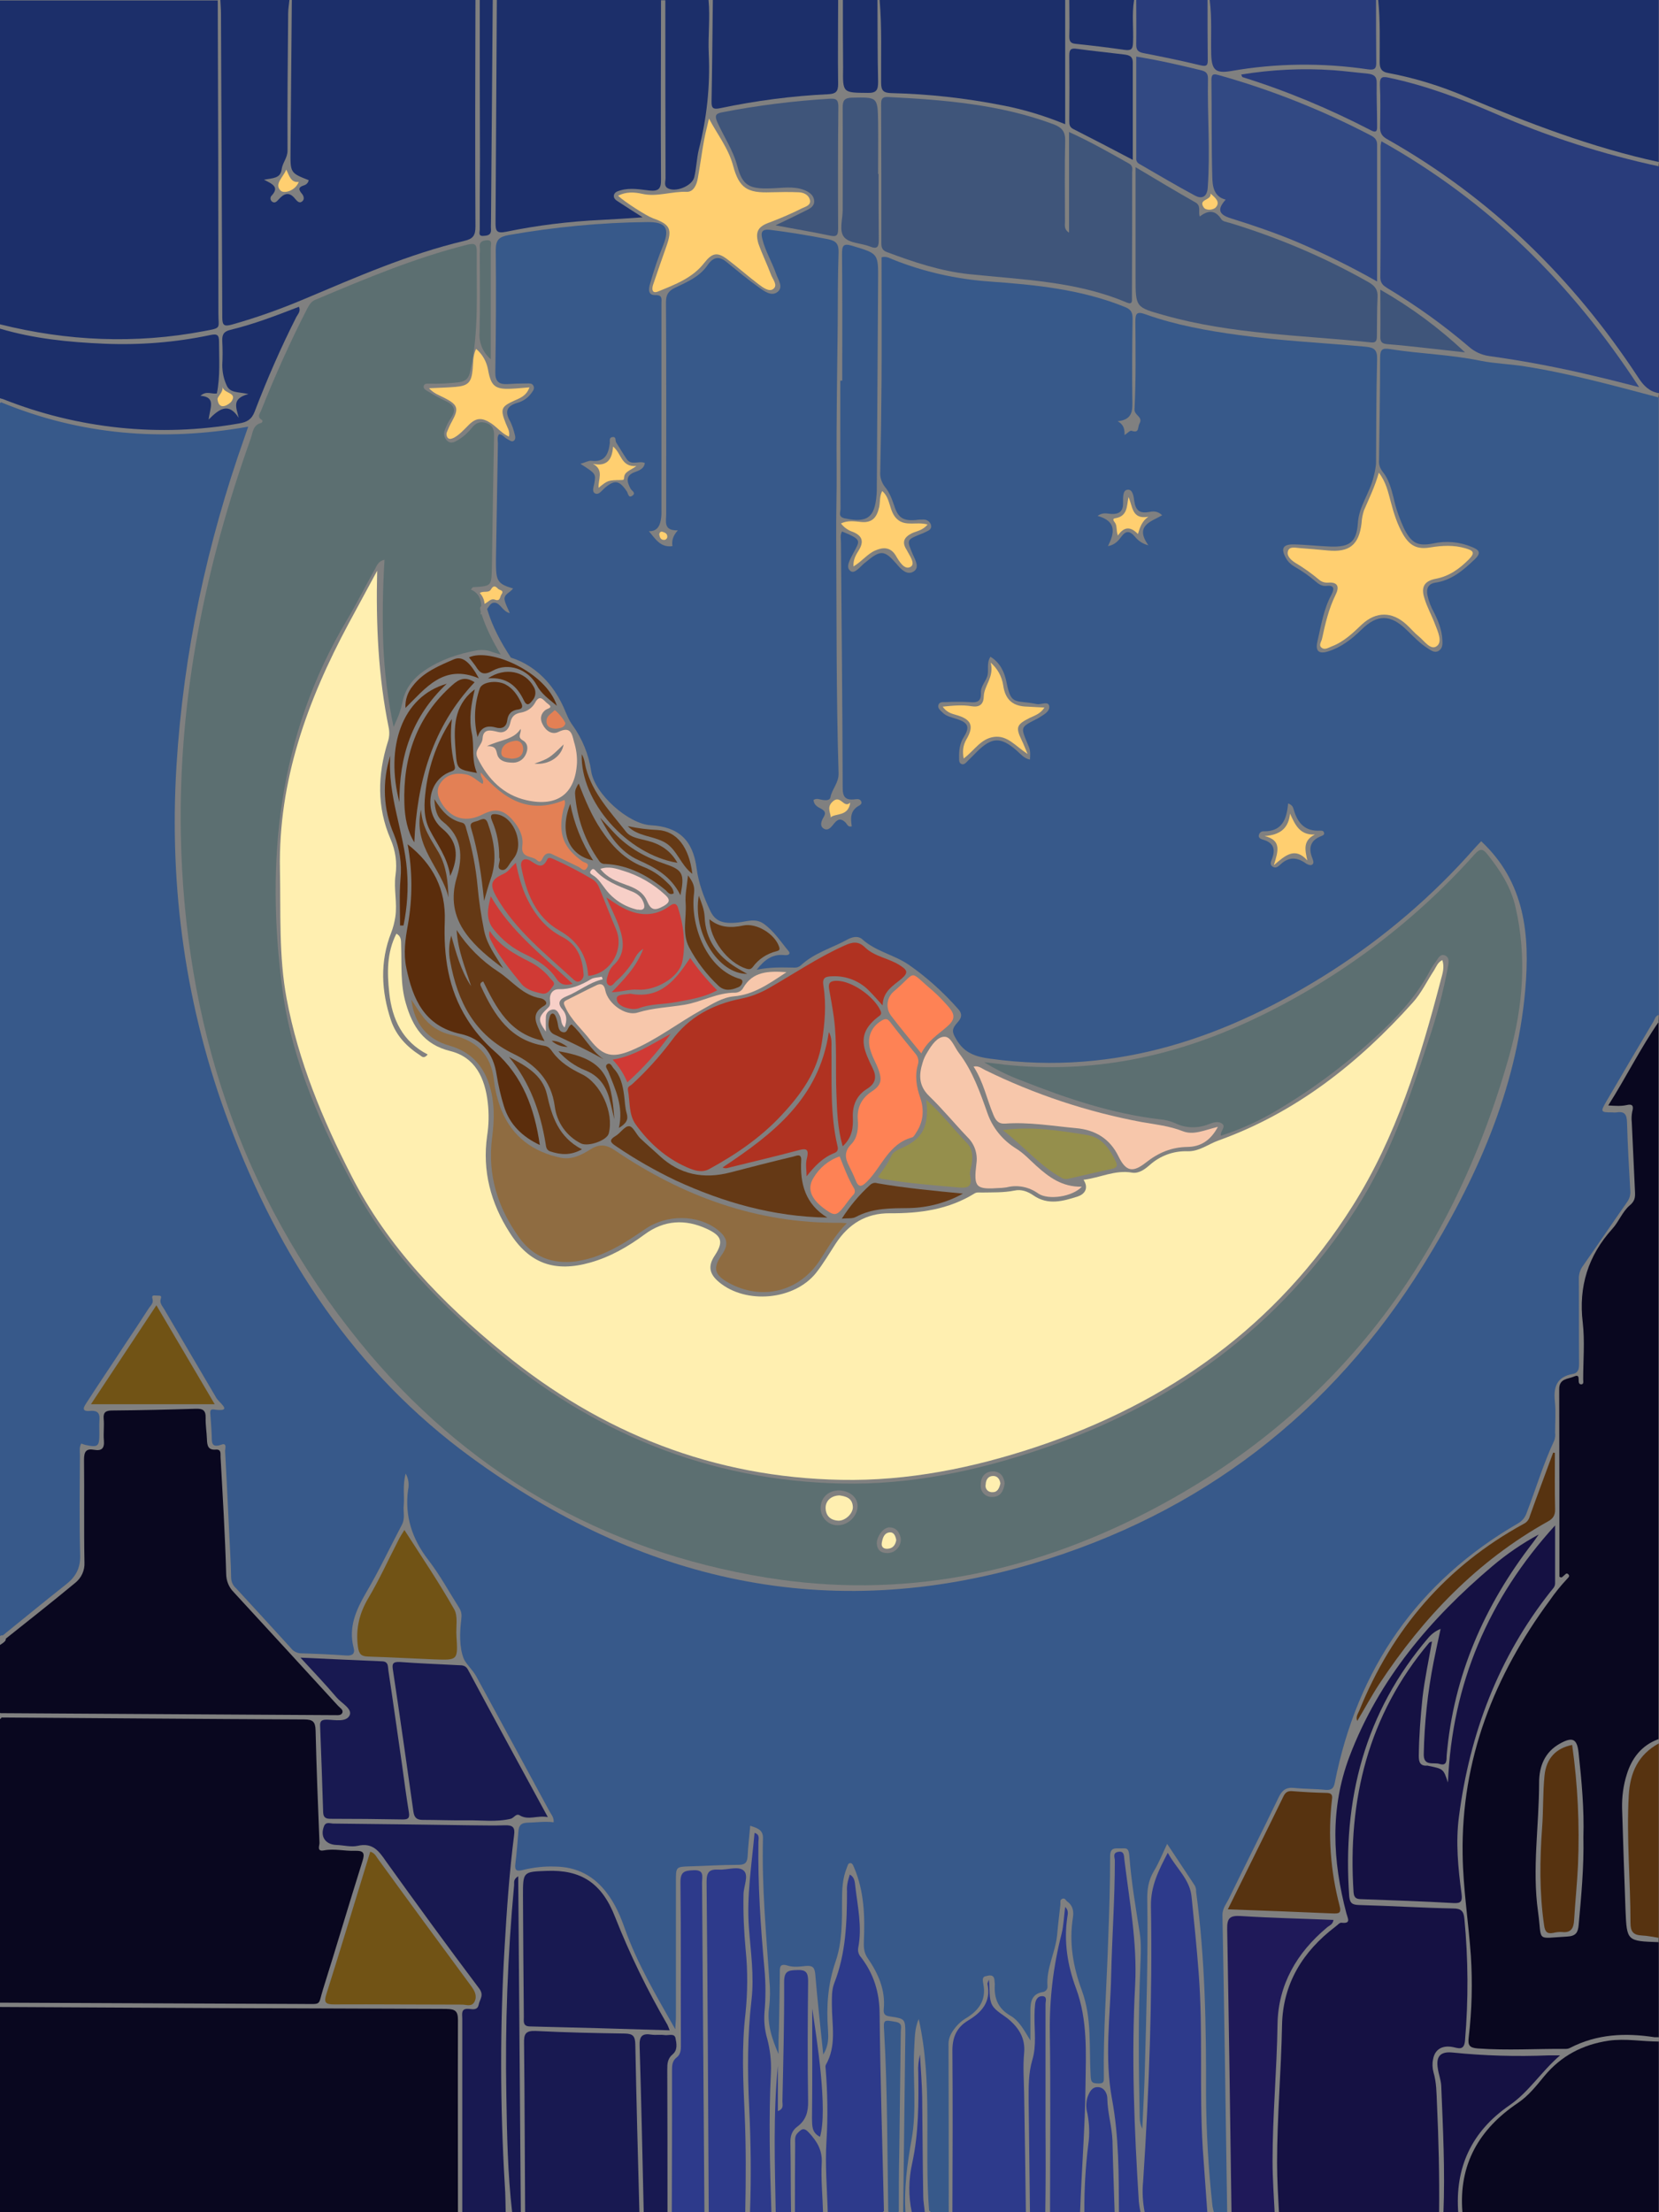 <?xml version="1.0" encoding="utf-8"?>
<!-- Generator: Adobe Illustrator 25.4.0, SVG Export Plug-In . SVG Version: 6.00 Build 0)  -->
<svg version="1.1" baseProfile="tiny" id="图层_1"
	 xmlns="http://www.w3.org/2000/svg" xmlns:xlink="http://www.w3.org/1999/xlink" x="0px" y="0px" viewBox="0 0 768 1024"
	 overflow="visible" xml:space="preserve">
<rect x="0" y="0" width="768" height="1024" fill="#808080" stroke="none"/>
<g id="图层_1_1_" display="none">
	<path display="inline" d="M768,184c-20.6-5.4-41.1-11.1-62.1-14.4c-6.8-1.1-14-1.3-20.5-2.6c-13.9-2.9-28-3.2-41.9-5.4
		c-3.6-0.6-4.6,0.2-4.6,3.9c0,15.8-0.3,31.7-0.5,47.5c-0.2,2,0.5,3.9,1.7,5.4c2.8,3.4,3.9,7.7,5,11.9c1.1,5.2,2.9,10.2,5.2,15
		c3.3,6.2,6.1,7.6,13,6.3c6.1-1.4,12.4-0.8,18.1,1.6c3.1,1.3,4.7,2.5,1.2,5.8c-5.3,5-10.6,9.6-18.1,10.7c-3.3,0.5-4.3,2.6-3.7,5.8
		c0.6,2.8,1.6,5.4,3,7.9c2,4,3.7,8.2,3.9,12.8c0.1,1.8,0.2,3.8-1.6,5s-3.5,0-5-1c-3.7-2.3-6.7-5.5-9.8-8.5
		c-7.5-7.4-13.7-7.5-21.1-0.1c-4.5,4.4-9.3,8.1-15.3,10c-4.4,1.4-6.1-0.1-5-4.7c1.7-7.3,2.8-14.7,6.4-21.4c1.2-2.3,1.9-4.7-2.3-4.2
		c-2,0.2-3.5-0.8-4.9-2c-3-2.6-6.3-4.9-9.8-6.9c-1.6-0.9-3-2.2-3.9-3.8c-2.6-4.5-1.6-6.6,3.5-6.5c5.7,0.1,11.3,0.8,17,1
		c9,0.3,12.1-2.1,12.7-10.9c0.5-7.8,5.5-13.9,7.2-21.1c0.6-2.1,1-4.2,1.2-6.3c0.1-16.2,0.1-32.3,0.5-48.5c0.1-4.2-1.3-5.3-5.2-5.7
		c-19.6-1.8-39.2-2.7-58.7-5.4c-14.7-2-29.3-4.6-43.3-9.6c-4.1-1.4-4.7-0.4-4.7,3.4c0.1,13.5,0.3,27-0.4,40.5
		c-0.2,3,4.1,3.4,2.3,6.6c-1,1.7,0.1,4.6-3.7,3.3c-0.7-0.2-1.9,1.1-3.2,2c0-2.4-0.1-4.7-3.2-6.4c6.4-0.7,6.9-4.3,6.8-8.7
		c-0.2-13-0.1-26,0.1-39c0-3-1-4.2-3.8-5.3c-20.1-8.1-41.3-10.2-62.6-11.7c-15.3-1.1-30.4-4.5-44.6-10.2c-1.5-0.6-3-1.6-5.2-1
		c0,18.7,0.1,37.5,0,56.3c-0.1,14.3-0.3,28.7-0.6,43c-0.2,2.5,0.6,4.9,2.1,6.9c2.2,2.6,3.3,5.7,4.4,8.9c1.8,5.6,4.2,7,10.1,6.5
		c1.1-0.2,2.3-0.2,3.5-0.2c1.6,0,2.9,1,3.4,2.5c0.5,1.9-1.1,2.6-2.4,3.2c-0.7,0.4-1.5,0.7-2.3,1c-6.7,2.7-6.6,2.7-3.7,9.5
		c1.1,2.5,3.2,6,0.4,7.8c-3.1,2-5.9-1-7.9-3.4c-5.6-6.5-7.4-6.7-14.2-1c-0.1,0.1-0.2,0.2-0.4,0.3c-2.2,1.7-4.8,5.5-6.8,3.9
		c-2.5-1.8,0-5.6,1.3-8.2c3-5.8,4.4-6.2-5.2-10.1c-1,1.7-0.5,3.5-0.5,5.2c0.3,37.8,0.7,75.7,0.8,113.5c0,4.2,1.3,5.8,5.5,5.3
		c1.1-0.1,2.5-0.4,3.1,1c0.5,1.2-0.8,1.8-1.5,2.2c-3.7,2.3-3.4,5.8-2.9,9.3c-1.7,0.5-2.1-0.9-2.8-1.7c-2-2-3.5-1.9-5.3,0.3
		c-1.2,1.5-2.7,3.7-4.8,2.5s-1.2-3.6-0.1-5.4c1.2-2,0.5-2.9-1.3-3.9s-3.2-1.8-3.4-4c1.5-1,2.9-0.2,4.3,0s3.2,0.2,3.5-1.1
		c0.7-4,4-6.8,3.8-11.4c-1.1-36.1-0.9-72.3-1.1-108.5c-0.1-10.8,0.3-21.6,0.2-32.4c-0.1-11.2,0-22.3,0.1-33.5c0.1-11,0.3-22,0.4-33
		c0.1-11.2,0-22.3,0.4-33.5c0.1-4-1.1-5.4-5-6.2c-8.8-1.7-17.7-3.2-26.6-4.3c-3.9-0.5-4.5,1.1-3.7,4.2c1.4,5.7,4.5,10.7,6.4,16.2
		c0.9,2.7,3.5,6.1,0.7,8.3s-6.2-0.3-8.6-2c-5.2-3.6-10-7.7-14.9-11.7c-3.6-3-6.2-2.6-9,1.4c-3.6,5.3-9.5,7.8-15,10.4
		c-3.1,1.5-4.2,3.2-4.2,6.7c0.1,32.7,0.1,65.3,0.1,98c0,3.5-1.4,7.8,5.4,7.6c-2.3,2.5-2.9,4.9-2.5,7.3c-5.6,0.8-8-3.5-10.9-6.9
		c4.2,0.1,5.3-3,5.7-6.5c0.1-0.8,0.1-1.7,0.1-2.5c0-32.2,0-64.3,0-96.5c0-1.9,0.6-3.9-2.8-3.8s-3.2-2.6-2.5-5.1
		c1.7-6.1,3.7-12.1,6.1-17.9c3.2-8.1,1.2-10.9-7.4-10.8c-21.5,0.2-42.9,2.3-64.1,6c-4.3,0.8-6,2.1-6,6.9c0.2,18.8,0.1,37.7-0.2,56.5
		c-0.1,4.2,1.5,5.8,5.5,5.6c3-0.2,6-0.3,9-0.3c1.1,0,2.5-0.2,3.1,1c0.8,1.4-0.3,2.6-1,3.6c-1.6,2.2-3.9,3.7-6.5,4.4
		c-5.1,1.5-5.7,4.3-3.2,8.6c0.9,1.8,1.5,3.7,2,5.6c0.3,1.1,0.7,2.5-0.3,3.3s-2.1-0.3-3.1-0.8c-1.3-0.6-2.1-2.1-3.8-2.2
		c-1,1.4-0.5,2.9-0.5,4.3c-0.3,17.8-0.6,35.7-0.9,53.5c0,1,0,2,0,3c0.1,7.2,1.1,8.6,7.9,10.6c-1.2,1.9-4.4,2.6-3.9,5.3
		c0.4,2,1.5,3.9,2.4,6.1c-3.3-0.7-4.3-4.6-6.9-4.8c-3.1-0.3-3,4.5-6.8,5.3c0.9-4.8,0.5-9.3-4.5-11.5c0.6-0.7,0.8-1.1,1-1.1
		c8.6-0.5,8.5-0.5,8.7-9c0.3-20.2,0.6-40.3,1-60.5c0.1-2.9-0.2-5.2-3.3-6.4c-3-1.1-5.1-0.2-7,2.2c-1.8,2.2-3.9,4.1-6.4,5.6
		c-1.6,0.9-3.3,1.9-5,0.3c-1.4-1.3-1.8-3.4-1-5.1c0.7-1.9,1.6-3.7,2.7-5.3c2.8-4,1.4-6.3-2.7-8.1c-2.8-1.4-5.6-2.9-8.3-4.6
		c-0.8-0.5-1.9-1.1-1.5-2.3s1.6-1,2.5-1c4.7,0.1,9.3-0.1,14-0.7c3.3-0.5,4.4-2.2,5-5.1c4.1-18.2,2.8-36.7,3-55.1
		c0.1-3.8-1-4.3-4.5-3.4c-24.3,6.1-47.3,15.8-70.3,25.5c-1.9,0.8-2.7,2.3-3.6,3.9c-7.9,15.4-15,31.2-21.4,47.3
		c-0.5,1.3-2.1,2.9,0.2,4.3c0.7,0.4,0.4,1.3-0.3,1.5c-3.7,0.9-3.8,4.4-4.7,7.1c-20.9,59.2-33.3,120-32.2,183
		c1.6,87.5,27.4,167.2,82.8,235.4c48.6,59.9,112.1,96.7,188.6,109.1c62,10,120.7-1.8,176.1-30.4c87.6-45.3,141.3-117.8,167.6-211.7
		c6.2-22.3,8.1-45.2,2.8-68.2c-2.1-9.4-7.1-17.1-13-24.5c-2.2-2.8-3.5-2.8-6,0c-29,32.4-64.2,58.5-103.6,76.9
		c-36.3,17-74.1,24.7-114.1,20.4c-1.3-0.1-2.7-0.4-4-0.5s-2.6-0.3-5.3-0.6c5.7,3.5,11.6,6.4,17.9,8.6c20.5,8.1,41.3,15.1,63.3,17.7
		c2.5,0.2,4.9,0.8,7.2,1.8c4.9,2.4,10.5,2.5,15.5,0.5c2-0.8,4.4-1.6,6.2-0.3c2.1,1.5-1,3.4-0.5,5.6c9.4-3,18.3-7.1,26.7-12.2
		c17.6-10.5,34-23,48.8-37.2c8.1-7.8,15.4-16.1,20.8-26.1c0.8-1.6,1.8-3.2,2.9-4.6c1.2-1.5,2.1-4.1,4.4-3.3c2.6,1,1.7,3.8,1.4,5.8
		c-2.1,11.3-5.1,22.4-8.8,33.3c-8.9,27.1-18,54.1-33.6,78.2C592.7,614,543.2,650,482.2,670.7c-30,10.2-60.9,16.7-92.6,16
		c-61.5-1.3-115.2-23.4-161.9-63c-24.7-20.9-47.2-43.9-62.8-72.5c-15.9-29.2-29.7-59.6-34.1-92.8c-8-60-2-118,29.8-171.4
		c4.6-7.7,8.6-15.8,13-23.6c0.9-1.6,1.6-3.7,4.4-4.3c-0.8,13-1,25.7-0.6,38.4c0.5,13.1,2.1,26.2,4.8,39c1.2-2.8,2-4.4,2.6-6.1
		s1.1-3.5,1.5-5.3c1.2-6.3,4.8-10.9,9.9-14.5c7.5-5.2,15.9-8,24.8-9.6c2.3-0.3,4.7-0.1,6.9,0.8c4.4,1.5,9.1,2.4,13.2,4.4
		c9.3,4.5,15.7,12.1,19.9,21.4c1.2,2.7,2.2,5.6,4,8c4.6,6.4,7.6,13.8,8.7,21.5c1.7,10.6,17.3,24.3,27.5,24.9
		c13,0.7,19.6,6.9,21.3,20c0.9,6.9,3.3,13.2,6.2,19.4c2.3,5,5.8,6.4,13.1,5.6c3.9-0.4,7.7-2.1,11.6,0.5c4.9,3.4,8,8.4,11.7,12.9
		c1,1.2,0,2-2,1.8c-5.3-0.6-9.1,2-12.8,6.8c6.2-1.3,11.8-1.1,17.3-1c1.2,0.1,2.3-0.3,3.2-1.1c6.1-5.7,14.2-7.9,21.3-11.8
		c2.3-1.3,5.1-2,7.1-0.2c6.2,5.6,14.6,7.1,21.4,11.7c8.5,5.9,16.2,12.9,23,20.6c3,3.3,0.2,5.4-1.2,7.2c-2.1,2.7-1.2,4.2,0.3,6.8
		c3.7,6.4,9,8.1,16,9c58.3,8,109.8-10,158-40.8c24.4-15.7,46.6-34.7,65.8-56.5c1.1-1.2,2.2-2.4,3.2-3.4c20.3,19,22.6,43.3,20.4,68.7
		c-4.1,46.6-22.8,88.1-47,127.2c-42.7,68.9-103.3,115.4-180.7,138.4C383.2,752,296.7,732,218,674.5
		c-53.8-39.3-88.7-92.6-111.9-154.3C86,466.7,78.2,411.4,81.7,354.4c3.2-52.2,14.1-102.8,31.5-152c0.5-1.4,1-2.8,1.7-4.9
		c-39.7,7-78,3.9-115-11.5v-2c0.5,0.1,1,0.3,1.4,0.4C36,198.5,73.9,202.5,110.7,196c3.6-0.6,5.8-1.8,7.2-5.6
		c5.7-14.9,12.1-29.6,19.3-43.8c0.6-1.3,2.1-2.6,1.2-4.7c-10.6,4.1-21,8.1-31.8,10.7c-3.2,0.8-3.8,2.3-3.7,5.2
		c0.2,3.7,0.2,7.3,0.1,11c0,3.2,0.6,6.3,1.9,9.2c1.5,3.9,5.2,3.2,10.2,4.3c-7.9,2.1-5.6,6.2-4.5,11c-4.6-7.2-8.9-4.3-13.9,0.8
		c0.5-5.3,3.7-10.4-3.8-11c2.8-2.4,5.4-0.6,7.6-1.1c1.6-8,1-15.9,1-23.9c0-3.2-0.8-3.8-4.1-3.1c-16.1,3.4-32.6,4.7-49.1,4
		c-16.3-0.7-32.5-2.3-48.3-7v-2c31.2,7.9,62.7,9.2,94.4,3.2c8.5-1.6,6.8-1,6.8-8.4c0-48.3-0.1-96.5-0.3-144.7h1
		c0.1,2.2,0.3,4.3,0.3,6.5c0.2,46.8,0.4,93.6,0.6,140.5c0,3.9,1,4.3,4.6,3.3c11.4-3.2,22.5-7.2,33.4-11.8
		c24.2-10.2,48.3-20.8,74-26.9c4-0.9,5.2-2.4,5.2-6.6c-0.2-35-0.1-70,0-105h2c0,24.9,0,49.9,0.1,74.9c0,10.5,0,21,0,31.4
		c0,1.1-0.8,3,1.5,2.9c1.8-0.1,3.8-0.2,3.7-2.9c-0.1-1.3,0-2.7,0-4c0.3-34.1,0.5-68.2,0.8-102.3h2c-0.2,34.3-0.4,68.7-0.6,103
		c0,3.7,0.3,5.2,4.9,4.3c14.5-3,29.3-4.8,44.1-5.5c6-0.3,12-0.7,19.2-1.2c-4.5-2.9-7.9-5-11.2-7.2c-1.1-0.7-2.4-1.6-2.1-3.1
		s1.8-1.8,3.1-2.2c4.5-1.3,9-0.4,13.4,0.1c4.1,0.4,5.4-0.8,5.3-5.1c-0.2-27.7,0-55.3,0-83h2c0,27.4,0,54.9,0.1,82.3
		c0,1.6-0.8,3.5,0.8,4.6c3.5,2.3,11.5-0.8,12.5-5s1.1-8.6,2.1-12.8c3.7-14.5,5.3-29.4,4.6-44.3c-0.4-8.3,0.7-16.6-0.1-24.9h2
		c-0.2,15.6-0.3,31.2-0.6,46.9c-0.1,3.3,0.8,3.9,3.9,3.2c16.6-3.5,33.4-5.7,50.3-6.5c3.3-0.2,4.4-1.2,4.4-4.7c-0.2-13,0-25.9,0-38.9
		h2c0,10.5,0,20.9,0.1,31.4c0,11.7,0,11.5,11.5,11.6c4.2,0.1,4.8-1.5,4.8-5.2c-0.3-12.6-0.2-25.2-0.3-37.9h1
		c1.2,12.8,0.8,25.6,0.8,38.3c0,3.7,1.1,4.7,4.8,4.8c17.1,0.4,34.2,2.3,51,5.6c10.1,1.9,19.9,4.9,29.4,8.8V0h2
		c0,5.6,0.2,11.3,0,16.9c0,2.3,0.7,3.2,3,3.4c7.6,0.8,15.1,1.7,22.7,2.8c3,0.4,3.7-0.5,3.8-3.3c0.3-6.6-0.6-13.2,0.5-19.8h1
		c0,6.8,0.1,13.6,0,20.4c-0.1,2.7,0.8,3.7,3.4,4.2c8.8,1.7,17.5,3.5,26.2,5.6c3.2,0.8,3.6-0.1,3.5-2.9C559,18.2,559,9.1,559,0h1
		c1.1,8.3,0.5,16.6,0.7,24.9c0.2,7.4,1.9,9.2,9.1,8c21-3.7,42.5-3.9,63.5-0.8c3.4,0.5,3.9-0.7,3.8-3.6C637,19,637,9.5,637,0h1
		c1,9.6,0.7,19.3,0.7,28.9c0,3.1,1.1,4.4,4,4.9c12.3,2.3,24.2,6,35.7,10.9C707.6,57,737,68.3,768,75v2c-26-5.6-51.4-13.8-75.8-24.4
		c-15.9-6.9-32.1-13-49.1-16.6c-3.1-0.7-4.4-0.5-4.3,3.2c0.3,6.5,0.2,13,0.1,19.5c-0.1,2.8,0.8,4.4,3.4,5.9
		c47.9,27.1,86.1,64.5,116.2,110.4c2.5,3.7,5.1,6.4,9.5,7.1L768,184z M174.5,264.3c-4.4,8.2-8.9,16.3-13.2,24.5
		c-19,35.5-32.5,72.6-31.7,113.7c0.4,20-0.6,40.1,3.1,59.8c5.4,28.9,16.6,55.8,29.9,81.8c16.8,33,42.1,59,70.4,82.1
		c45.5,37.2,97.4,57.7,156.4,58.8c30.9,0.6,61-5.5,90.2-15.2c61.5-20.5,111.6-56.3,146.5-111.5c20.3-32.1,31.4-68.2,40.9-104.7
		c0.8-2.9,1.8-5.9,0.7-9.2c-2.2,1.1-2.8,3.1-3.8,4.7c-3.3,5-5.9,10.6-9.9,15c-25.1,28-54,50.9-89.9,63.8c-4.8,1.7-9,5.2-14.5,5
		c-6.4-0.2-12.6,2.1-17.4,6.4c-2.3,2-5,4-8.1,3.5c-7.9-1.4-14.9,2.4-22.5,3.3c2.6,4,0.4,6.7-2.6,7.7c-6.8,2.2-13.8,4.2-20.5-0.4
		c-2.7-1.9-5.7-3-8.9-2.3c-5,1-10,0.8-15,0.9c-1.1,0-2.5-0.2-3.4,0.4c-12.1,7.5-25.4,9.3-39.3,9.2c-11-0.1-19.1,5-25,14
		c-3,4.6-5.8,9.4-9.2,13.7c-10.1,12.6-32.4,14.5-44.8,4.2c-4.6-3.8-5.2-7.5-2.1-12.2c4.2-6.4,3.5-9.2-3.6-12.5
		c-10-4.6-19.7-4.1-28.8,2.6c-7.7,5.7-15.9,10.4-25.1,13c-16.5,4.7-28.3,0.5-37.4-13.9c-8.7-13.6-12.7-28.5-10.4-44.7
		c0.8-5.1,0.9-10.3,0.4-15.5c-1.3-11.2-5.7-20.9-17.4-23.8c-12.2-3-17.4-11.3-20.5-22c-2.6-8.8-1.9-17.8-2.2-26.7
		c-0.1-2.1,0.3-4.3-2.2-5.6c-4.5,8.8-4.3,18.1-3.3,27.4c1.3,12.2,6.2,22.6,17.8,28.5c-1.7,2.1-2.7,1-3.5,0.4
		c-6.2-4-11.1-9.1-13.5-16.2c-4.5-13.5-5.2-27.1,0.1-40.6c0.9-2.3,1.5-4.7,1.9-7.2c1-6.5-0.8-13,0.1-19.4c0.8-5.7,0-11.4-2.3-16.6
		c-6.4-14.8-6-29.8-1.3-44.9c0.7-2,0.9-4.2,0.5-6.4C175.1,313.4,174,289.1,174.5,264.3z M494.9,107.8c-2.4-1.4-1.9-3.3-1.9-5
		c0-12.5-0.2-25,0.1-37.4c0.1-4.2-1.4-6.1-5.2-7.6c-24.8-9.3-50.8-11.4-77-12.7c-2.6-0.1-3,1.1-3,3.3c0.1,21.5,0.1,43,0.1,64.4
		c0,2.1,0.5,3.3,2.6,4.1c12.3,4.6,24.8,8.8,38,10.2c24.6,2.6,49.6,3.2,72.9,13.1c2.9,1.2,2.5-0.7,2.5-2.4
		c0.1-19.3,0.1-38.6,0.1-57.9c0-1.4,0.3-3-1.4-4c-8.9-5-17.8-10.1-27.9-14.7L494.9,107.8z M639.5,65.4c-0.2,0.7-0.3,1.4-0.4,2.1
		c0,20.3,0.1,40.6-0.1,60.9c0,2.7,1.4,3.7,3.3,4.9c13.3,8,25.9,17,37.7,27.1c2.6,2.3,5.8,3.8,9.3,4.3c16.5,2.3,32.8,5.4,49,9.3
		c6.5,1.5,13,3.2,20.5,5.1C727.6,131.3,689,93.1,639.5,65.4z M408.6,465.3c0.1-6.6,5-9.2,8.8-12.4c3.3-2.8,2.5-3.8-0.7-5.9
		c-5.2-3.4-11.8-4-16.3-8.4c-3.1-3-5.8-2.5-9.5-0.8c-12.3,5.5-23.4,13.1-35,19.7c-4,2.3-8.4,4-13,4.9c-12.9,2.6-24,8.4-32,19.4
		c-5.5,7.3-11.6,14.1-18.4,20.3c-0.8,0.7-2.1,0.9-1.8,2.6c1,5.4,0.3,11.3,3.6,15.9c6.1,8.5,13.8,15.4,23.4,19.7
		c3.2,1.4,6.9,2.9,10.5,1c12.3-6.7,23.9-14.6,33.5-24.9c9.1-9.7,16.8-20.3,18.8-34c1.3-8.6,2.1-17.2,0.7-25.9
		c-0.6-3.7,0.6-4.4,4.1-4.5c6.6-0.3,13,2.3,17.5,7.2C404.7,460.8,406.4,462.8,408.6,465.3z M392,566.3c-1.7-0.1-2.3-0.2-3-0.2
		c-38.5,0.4-72.9-12.2-104.3-33.5c-4.3-2.9-7.4-3-11.5-0.4s-8.6,4.8-13.6,3.8c-12.9-2.7-22.5-9.8-27.5-22.1
		c-1.7-4.3-2.9-8.9-3.4-13.5c-1.3-12.4-8.4-18.9-20.2-21.4c-5.3-1.2-9.9-4.3-13-8.7c-1.8-2.3-3.3-4.9-5.1-7.5
		c1.4,11.2,7.4,18.4,17.6,21.3c9.2,2.6,15.2,8.4,18.3,17.5c2.8,8.3,2.6,16.8,1.5,25.2c-2.2,17.1,2.6,32.3,12.5,46.1
		c6.5,9,15.3,12.4,26.1,11.1c4.1-0.6,8.2-1.7,12-3.3c7.3-2.9,13.8-7.3,20.3-11.7c10-6.9,24.3-6.7,33.3,0.2c4.8,3.7,5.4,6.9,2.3,11.5
		c-4.4,6.5-3.6,9.5,3.3,13.4c15.1,8.3,32.5,4,42-10.5C383.2,577.7,386.5,571.8,392,566.3z M525.7,77.5v51.2c0,13.7,0,13.6,13.2,17.4
		c31.3,8.9,63.8,9.2,95.8,12.6c2.5,0.3,2.7-1.2,2.7-3c0.1-6,0-12,0.3-18c0.2-3.5-1.2-5.3-4.2-7c-20.3-11.5-41.8-20.6-64.1-27.4
		c-1.4-0.4-3.4-0.7-4-1.7c-2.9-4.6-6.3-4.1-10-1.3c-0.8-2.3,0.8-4.9-2-6.5C544.5,88.6,535.7,83.4,525.7,77.5z M637.5,130.4
		c0-21.8,0-42.6,0-63.4c0-2.5-1.5-3.5-3.3-4.4c-22.3-11.6-45.7-20.9-69.9-27.7c-2.7-0.8-3.5-0.5-3.5,2.5c0.2,14.8,0,29.7,0.4,44.5
		c0.1,4.2,0.5,9.3,6.2,10.7c-4,4.5-3.3,6.9,2.5,8.7c10,3.1,19.9,6.6,29.6,10.5C612.6,117.1,625.3,123.4,637.5,130.4z M638.2,218.8
		c-1.8,6.4-4.5,11.9-6.9,17.5c-0.6,1.9-1,3.9-1.1,5.9c-1.2,10-5.6,13.6-15.7,12.6c-4.3-0.4-8.6-0.9-12.9-1.1
		c-1.9-0.1-4.6-0.9-5.4,1.2c-0.9,2.4,1.3,4.3,3.3,5.6c3.9,2.3,7.5,4.9,11,7.8c1.1,1,2.6,1.5,4.2,1.4c4.8-0.4,5.2,2.2,3.5,5.6
		c-3.2,6.5-4.8,13.4-6.3,20.4c-0.3,1.4-1.7,3-0.2,4.1s3.2,0,4.7-0.6c5.6-2.1,9.8-6.2,14-10.2c6.5-6,13.9-6,20.5,0
		c2,1.8,3.7,3.9,5.7,5.5c2.6,2.1,5.6,6.6,8.4,4.6s0.5-6.8-0.8-10.2c-1.5-4-3.7-7.9-4.9-12c-1.6-5.2,0.2-8,5.4-9.1
		c6.2-1.2,10.8-4.5,15.2-8.9c3.4-3.4,1.8-4.2-1.5-5.2c-5.4-1.6-10.8-1.3-16.3-0.4c-6,1-9.4-0.7-12.5-5.9c-2.8-4.8-4.4-10-5.8-15.3
		C642.6,227.8,641.7,223.2,638.2,218.8z M328.2,54.8c-0.7,3.2-1.6,6.4-2.2,9.7c-1.1,6-1.9,12.2-3,18.2c-0.5,2.9-2,6.2-5.1,6.1
		c-7-0.3-13.7,2.5-20.7,0.9c-3.6-0.8-7.4-1-11.1,0.9c3.1,2.9,13.1,9.3,16.1,10.4c8.1,2.9,9.1,5,6.3,13c-2.1,6-4.2,11.9-6.2,17.9
		c-0.6,1.9-0.5,4.2,2.4,3c7.8-3.2,15.9-6.2,21.3-13.2c3.7-4.7,6.1-5.2,10.8-1.6c4.9,3.7,9.5,7.8,14.4,11.5c2,1.5,4.8,3.6,6.7,2.2
		c2.4-1.7-0.2-4.5-1-6.7c-1.8-4.8-4.1-9.5-5.8-14.3c-1.9-5.7-0.2-8,5.3-9.9c5-1.9,9.8-4,14.6-6.4c1.7-0.8,4.3-1.4,3.6-4
		c-0.6-2.2-2.8-3.3-5.1-3.4c-4.3-0.2-8.6-0.2-13,0c-10.7,0.4-14.6-1.8-17.4-12.2C337.3,68.7,332.1,62.3,328.2,54.8L328.2,54.8z
		 M359,104.3c8.9,1.7,16.9,3,24.9,4.7c2.9,0.6,4.1,0.5,4.1-3c-0.1-19-0.1-38,0.1-57c0-3.1-1.2-3.5-3.8-3.3c-16.8,1-33.5,3.1-50,6.3
		c-3.1,0.6-3.4,1.7-2.2,4.4c3,6.8,7.3,12.9,9.3,20.4c2.4,9.2,5.7,10.7,15.3,10.4C362,87,367.4,86,372.5,88c2.2,0.9,4.3,2.3,4.5,4.9
		s-2,3.7-3.9,4.6C368.6,99.7,364.1,101.8,359,104.3z M390,176.2h-1c0,19.8,0,39.6,0.1,59.4c0,1.5-1.1,3.7,1.9,4.3
		c10.6,2.3,14.1-0.3,14.9-11c0.1-1.2,0.1-2.3,0.1-3.5c0.2-31.9,0.4-63.9,0.6-95.8c0.1-12.4,0-12.2-11.9-15.8c-4.5-1.3-4.8,0.2-4.8,4
		C390,137.3,389.9,156.7,390,176.2L390,176.2z M209,432.9c-1.1,3.9-1.3,7.9-0.5,11.8c3.4,18.7,11.2,34.2,29.5,43
		c9.9,4.8,17.3,12.1,18.9,24.1c0.9,7.5,5.5,14,12.2,17.3c3.4,1.8,11.9-1.2,12.7-4.5c2.5-9.6-3.6-23.2-12.5-27.5
		c-5.2-2.5-10-5.5-13.4-10.1c-1.1-1.6-2-2.7-3.9-3c-15.9-2.5-23.2-14.1-29.3-27.2c-0.4-0.8-1-1.9,0.9-2.6
		c6,12.1,12.1,24.5,28.4,27.6c-0.9-1.7-1.3-2.4-1.6-3.2c-1.9-4.6-5.4-9.3,1.5-13.2c2.1-1.2,0-3.1-1.6-3.4
		c-8.3-1.3-13.2-8.1-19.6-12.3c-7.7-5-14.3-11.6-19.3-19.3c0.5,9.3,4,17.5,6.7,26C213.4,449.2,211.3,441,209,432.9z M525.9,26.3
		v47.1c-0.1,1,0.4,2,1.3,2.5c8.7,5,17.2,10.1,26,14.8c2.9,1.5,5.5,0.8,5.8-3.8c1.2-16.8-0.2-33.6,0.1-50.4c0-2.2-0.7-3.2-2.9-3.8
		C546.5,30.2,536.6,27.9,525.9,26.3z M249.8,530c-2.4-16.6-7.8-31.8-20.9-43.3c-5-4.4-9.3-9.4-12.8-15c-8.8-14-10.9-29.3-10.3-45.4
		c0.5-14.4-5.2-26.1-17.2-35.5c2.3,12.4,2.3,25,0.1,37.4c-1.2,6.6-2.1,13.2-0.7,19.8c3,14.5,8.3,26.9,25.1,30.6
		c9.7,2.1,15.2,8.9,16.7,18.9c0.8,4.9,1.9,9.8,3.4,14.6C235.9,520.5,241.7,526.1,249.8,530z M500.8,549.1c-9.1,0.2-15.2-4.4-21-9.6
		c-3.1-2.8-5.9-5.9-9.5-8.1c-6.1-3.6-10.7-9.3-13-16c-3.5-9.9-6.9-19.7-13.3-28.1c-2.1-2.7-3.6-7.5-6.6-7.5c-3.3-0.1-6,3.8-7.9,7
		c-1,1.6-1.8,3.2-2.3,5c-1.8,5.7-1.8,10.8,3.1,15.5c6.2,6,11.7,12.7,17.7,19c3.3,3.2,4.8,7.8,4.1,12.3c-1.3,11-0.4,12,11,11.2
		c1,0,2-0.2,3-0.3c5.1-1.3,10.4-0.2,14.7,2.9C485.3,555.5,496.5,553.8,500.8,549.1L500.8,549.1z M407.5,498.8c0.3,3.1-1.7,4.9-4,6.4
		c-4.7,3.1-6.9,7.3-6.5,13.1c0.3,4-0.1,8.3-3,11.3c-3.4,3.4-2.9,6.6-1,10.2c1,2.1,2.1,4.2,2.9,6.3c1.4,3.7,2.8,3.4,5.4,0.8
		c6.8-6.8,10-17.5,20.8-20.4c0.8-0.2,1.4-1.4,1.9-2.2c3.4-5.1,3.8-10.6,1.9-16.2c-1.8-5.1-2.6-10.3-1-15.6c0.5-1.6,0.1-3.4-1-4.6
		c-4-4.9-8-9.8-11.8-14.8c-1.3-1.7-2.3-1.7-4.1-0.6c-5.2,3.2-7,8.6-4.7,14.7C404.5,491.1,407,494.5,407.5,498.8z M563.7,521.5
		c-6.2,1.6-11.2,4.1-16.2,2.1c-6.1-2.4-12.5-3.1-18.9-4.2c-25.2-4.7-49.6-12.8-72.6-24.1c-1.5-0.7-2.9-2.1-5.3-1.6
		c4.6,7.1,6.1,15.1,9.2,22.4c1,2.4,2.2,4.2,5.4,4c11-0.8,21.9,1.1,32.8,2.1c9,0.8,15.7,4.9,19.7,13.1c3.4,6.9,6.5,7.7,12.7,2.8
		c5.7-4.5,11.8-7.1,19.2-7.2C555.5,530.7,560.2,528.2,563.7,521.5z M272.2,451.6c10.3-0.7,17-12,13-21.4c-2.7-6.4-5.2-12.9-7.9-19.4
		c-0.6-1.6-1.6-2.9-3-3.8c-6-3.6-12.2-6.8-18.5-9.6c-1-0.4-2.1-0.8-2.6,0.4c-2.2,4.5-4.5,2.6-7.5,0.7s-5.1-0.5-4.5,2.7
		c2.3,11.9,6.6,23.1,17.6,29.4C267.2,435.4,271.5,441.9,272.2,451.6L272.2,451.6z M383,563.6c-10.2-6.2-12.7-15.7-12.1-26.5
		c0.2-3.5-2.4-2-3.8-1.7c-9.7,2.3-19.4,4.8-29,7.3c-12.4,3.2-23.4,1.1-32.9-7.8c-2.9-2.7-6-5.3-8.9-8.1c-1.9-1.8-3.3-5.5-5.1-5.5
		c-2-0.1-4,3.2-6.2,4.5c-3.2,1.9-2.5,3,0.1,4.7c8.8,6,18.1,11.3,27.7,15.9C334.9,556.6,358,563.3,383,563.6z M267.2,353.2
		c0.1-3.3-0.4-6.6-1.4-9.8c-1.1-3.6-1.7-7.4-7.3-4.6c-2.8,1.4-5.7-0.3-7.3-3.5c-1.4-2.6-0.8-4.9,1.1-6.5c1.3-1.1,4.2-1,1.1-3.2
		c-1.6-1.1-3.4-4.7-5.7-0.3c-1.3,2.4-3.7,4-6.3,4.5c-3.1,0.5-4.6,1.8-5.2,4.9c-0.6,2.8-2.5,4.9-5.7,4.1s-6.8-1.7-7.1,3
		c-0.2,3.3-4.2,5.2-2.3,9.1c4.8,9.8,12,17.1,22.6,19.5C258,373.7,266.4,367.7,267.2,353.2z M524.4,74c0-15.6,0-30.3,0-45.1
		c0-3.1-2-3.4-4.2-3.7c-7.2-0.9-14.5-1.6-21.7-2.6c-2.7-0.4-3.5,0.3-3.5,3c0.1,10.1,0.1,20.3,0,30.4c0,1.6,0.1,2.8,1.8,3.7
		C505.7,64.2,514.5,68.8,524.4,74z M406.7,80.4h-0.2c0-8,0.1-16,0-24c-0.2-11.7-0.3-11.5-12-11.3c-3.6,0.1-4.4,1.3-4.4,4.6
		c0.1,15.8,0,31.6,0,47.4c0,4.3-1.8,9.7,0.7,12.6s7.9,2.7,11.9,4.3c3.7,1.5,4.1-0.1,4.1-3.2C406.6,100.7,406.7,90.5,406.7,80.4
		L406.7,80.4z M364.1,450c-8.7-0.6-15.7-0.3-20,7.2c-0.7,1.4-2.1,2.2-3.7,2.3c-8.4-0.1-15.6,4.3-23.6,5.6
		c-7.2,1.2-14.5,1.4-21.6,3.6c-5.7,1.8-13.8-4.2-15-10.3c-0.5-2.8-2-3.4-4.2-2.3c-4.6,2.2-9.2,4.6-13.8,6.9
		c-1.7,0.8-1.2,1.7-0.5,3.1c2.7,6,7.8,10.3,11.7,15.4c5.8,7.3,10.2,8.2,18.7,4.7c11.8-4.9,21.9-12.9,33-19c4.7-2.6,9.3-5.6,14.6-6.1
		C348.9,460.4,355.8,455.5,364.1,450z M223.4,363c-2.6-1.7-4.8-4.1-7.9-4.6c-4.6-0.8-8.8,0.1-11.5,4.1c-2.5,3.7-0.9,7.4,1.4,10.6
		c4.5,6.2,10.9,7.5,18.1,3.9c5.9-3,9.7-2.3,14,2.7c3,3.4,5,7.5,4.4,11.9c-0.8,5.9,4.6,4.5,6.8,6.7c2,1.9,2.4-1.2,3.4-2.2
		c0.9-1.1,2.4-1.3,3.6-0.6c4,1.9,8.1,3.8,12.1,5.8c1.4,0.6,2.7,2.8,4.1,0.4c1.3-2.2-1.3-2.2-2.2-2.9c-8.8-6.3-11.2-12.6-9-23.2
		c0.3-1.6,1.5-3.3,0.7-5.2c-16.5,7-28.3-0.6-38.7-12.7C222.1,359.8,224.4,360.9,223.4,363z M283.1,459.3c4.3-0.1,8.1-1.5,12.2-1.2
		c7.8,0.6,19.1-5.4,20.6-13.1c1.6-8.1,0.6-16.9-2.1-25c-0.6-1.7-1.7-2.2-3.7-0.7c-6.9,5.1-14.2,4.8-21.6,1c-2.4-1.2-4.6-2.9-7.8-4.9
		c2.2,5.1,4.3,9.1,5.8,13.3c2.3,6.5,3.3,13-2.8,18.4c-1.1,1.2-1.9,2.7-2.3,4.3c-0.5,1.5-1.1,3.7,0.4,4.6s2.5-1.1,3.6-2
		c2.9-2.5,5.4-5.5,7.5-8.7c1.2-1.8,1.7-4.1,4.9-6.1C294.4,448.1,288.6,453.5,283.1,459.3L283.1,459.3z M373.3,544.6
		c3.7-4.7,7.5-8.7,12.9-10.8c1.5-0.6,1.8-1.7,1.4-3.2c-3.5-14.9-2.6-30.1-2.8-45.3c0-2.3,0.3-4.8-1.2-7.5
		c-4.4,30.7-26,47.3-49.2,62.6c1.5,0.8,2.7,0.1,4-0.2c10.2-2.5,20.4-4.9,30.5-7.6c3.6-1,5.8-1.4,4.5,3.7
		C372.8,539,373.3,541.9,373.3,544.6L373.3,544.6z M390.1,530.7c4.5-4.1,4.9-8.8,4.7-13.5c-0.2-5.7,1.9-10.2,6.6-13.1
		c4.2-2.6,4.5-5.8,2.5-9.7c-0.8-1.6-1.6-3.3-2.3-5c-3.4-7.9-2.1-13,4.6-18.4c1-0.8,2.3-1.2,1.4-3.1c-3-6.7-13.4-13.8-20.2-13.9
		c-2.7,0-4.1,0.7-3.6,3.7c0.8,4.4,1.6,8.8,2.2,13.1c1.6,11.8,0.7,23.6,1.2,35.4C387.5,514.3,387.7,522.3,390.1,530.7L390.1,530.7z
		 M406.4,544.7c1,1.1,2.2,1,3.3,1.2c11,1.9,22.1,2.7,33.2,3.7c4.3,0.4,7.4,0.4,6.1-5.4c-0.4-1.8,0.6-3.9,0.8-5.9
		c0.4-3.2,0.3-6.4-2.1-8.9c-6.3-6.5-11.8-13.8-19-20.2c0.1,1.3,0.2,2.1,0.3,2.9c0.5,10.4-2.7,15.6-12.3,19.7
		c-1.8,0.8-3.5,1.7-4.2,3.4C411,538.7,408.6,541.6,406.4,544.7L406.4,544.7z M574.6,34.5c0.3,0.7,0.4,1.1,0.6,1.2
		c20.5,6.4,40.3,14.7,59.4,24.6c3.2,1.7,2.9-0.6,2.9-2.4c0-6.5-0.3-13-0.2-19.5c0-3.1-1.4-4-4.1-4.3c-5.3-0.5-10.6-1.2-15.9-1.6
		C603,31.5,588.7,32.2,574.6,34.5z M464.2,523c9.5,7.2,17,16.5,27.6,22.3c0.9,0.5,1.9,0.6,2.9,0.3c6.6-1.5,13.2-3.1,19.9-4.5
		c2.1-0.5,3-1.2,2-3.3c-2.8-5.9-6.4-11.3-13.3-12.4C490.6,523.2,477.7,521.3,464.2,523z M198.6,179.6c2.3,2.5,4.9,3.3,7.2,4.5
		c6.2,3.2,6.7,4.9,3.4,10.9c-0.9,1.6-1.6,3.2-2.3,4.9c-0.4,0.9-0.2,2.1,0.5,2.8c0.9,0.7,1.9,0.2,2.8-0.2c2.5-1.4,4.4-3.5,6.4-5.5
		c3.7-3.9,6.5-4,11-1c2.7,1.9,4.8,4.6,8,6c0.6-2.5-0.8-4.3-1.5-6.2c-2.5-6.4-2.1-7.5,4.1-10.3c2.6-1.2,5.5-2.2,6.9-6.1
		c-2.9,0.2-5.3,0.4-7.7,0.6c-8.2,0.4-10.1-1-11.5-8.9c-0.7-3.7-2.6-7.1-5.5-9.6c-1.6,3.3-1.3,6.5-1.6,9.6c-0.6,6-2.1,7.5-8.1,8
		C206.9,179.3,203.1,179.4,198.6,179.6z M238.8,399.4c-2.3,2-3.4,4.1-5.7,5.1c-6,2.7-6.5,5-3.1,10.8c8.9,15.5,22.8,26.3,35.7,38.2
		c0.9,0.9,1.8,1.3,3.1,0.5c1.1-0.8,1.7-2.1,1.4-3.5c-0.5-7.2-3-13.3-9.9-16.8c-7.6-3.9-12.6-10.2-16.3-17.7
		C241.5,410.9,240.1,405.5,238.8,399.4z M426.4,487.7c2.8-5.7,7.6-8.6,11.7-12.2s4.2-5.9,0.6-9.8c-2.2-2.5-4.5-4.9-7-7.1
		c-11.8-9.9-6.8-9.2-17.9,0.2c-3.5,2.9-4.1,8-1.2,11.6C416.9,476.1,421.5,481.6,426.4,487.7z M191.9,389.8
		c1.2-27.6,8.2-53.2,27.9-74.1c-4.3-2.7-7.2-1.4-10.3,1.3c-16.5,14.6-22.9,33.4-22.2,54.9C187.5,378.4,188.6,384.8,191.9,389.8z
		 M232.9,448.2c-3.5-5.8-7.6-11.1-9-18c-1.3-6.6-2.3-13.2-2.9-19.8c-0.8-8.8-2.5-17.5-5-25.9c-0.4-1.4-0.4-3.3-2.1-3.7
		c-5.8-1.4-9.4-5.3-12.8-10.9c0.2,4.6,1.1,8.2,3.9,10.4c9,7.1,9.4,16,6.4,26.1c-2.7,9.1-1.5,17.7,4.2,25.6
		C220.3,438.6,226.5,443.5,232.9,448.2L232.9,448.2z M678.2,163.1c-11.9-11.2-25-20.9-39.2-29c0,7.9,0.1,14.7,0,21.5
		c0,2.5,0.7,3.5,3.3,3.7c6.3,0.5,12.6,1.2,18.9,1.9C666.8,161.7,672.5,162.4,678.2,163.1L678.2,163.1z M429.3,242.8
		c-4.9-1.5-10.2,1.1-14.1-2.5s-2.8-9.6-6.9-13c-1.3,2.4-0.9,5-1.4,7.4c-1,4.6-3.1,7.5-8.5,6.9c-2.9-0.3-6.1-0.8-9.2,0.7
		c1.4,1.8,3.3,3.2,5.5,3.9c4.5,1.8,5.2,4.6,2.7,8.6c-1.3,2.1-2.6,4.3-2.4,7.4c4-2.4,6.4-5.8,10.1-7.4s7.1-1.6,9.5,2.4
		c1.6,2.7,4,6.8,6.8,5.2c2.5-1.4-0.5-5.3-1.8-7.9c-2-3.6-0.9-5.9,2.6-7.7C424.2,245.8,427.1,245.6,429.3,242.8L429.3,242.8z
		 M445.8,552.5c-13.3-1.3-26.6-2.5-39.7-4.8c-1.1-0.4-2.3-0.1-3.2,0.7c-5.1,4.6-9.5,9.9-13.2,15.7c2.7-0.3,4.9,0.1,6.5-0.8
		c7.9-4.2,16.4-4,24.9-4.1C429.7,558.9,438.2,556.6,445.8,552.5L445.8,552.5z M328.4,425.6c0.2,9.4,8.5,20.2,17.1,22.9
		c1.4,0.4,2.1,0.3,3-0.8c2.7-3.7,6.6-6.3,11-7.3c1-0.3,1.7-0.5,1.2-2c-2-6-10.5-11.2-16.6-9.9C338.4,429.6,333.1,429.5,328.4,425.6z
		 M319.4,443.5c-6.6,10.1-13.6,19-27.4,16.5c-0.2,0-0.3,0-0.5,0c-2.2,0.4-5.9,0.2-6,2.1c-0.1,2.9,3.1,4.3,6.1,4.8
		c1.3,0.3,2.7,0.2,3.9-0.1c5.5-2.2,11.5-1.8,17.1-2.9c6.5-1.2,13.1-2.1,19.3-5.5C327.4,453.9,323.2,448.9,319.4,443.5L319.4,443.5z
		 M267.9,362.6c-0.5,0.8-1,1.7-1.4,2.6c-0.2,0.6-0.3,1.3-0.3,2c0.8,11.2,4.6,22,11.1,31.1c0.6,1,1.7,1.6,2.9,1.5
		c10.8,0.5,19.7,5.4,27.9,12.1c1,0.9,1.9,2.6,3.9,1.5c-0.2-2.6-2.1-4-3.7-5.6c-3-2.9-6.6-5.2-10.5-6.7c-8.6-3.4-14.5-9.7-19.5-17.2
		C273.9,377.5,271,370.5,267.9,362.6z M209.2,332.8c-6.5,9.8-10.6,21-12.1,32.7c-0.8,6.3-1.2,12.7,1.8,18.6
		c3.4,6.7,8.4,12.7,9.5,21.4c4.2-9.3,3.2-16.2-3.7-22c-8.6-7.1-7.3-22.6,4.1-26.5c2.2-0.7,1.8-1.8,1.4-3.4
		C208.8,346.8,208.4,339.8,209.2,332.8z M221.1,341.2c1.3-4.4,4.1-5.6,8.2-4.5c3,0.9,5.1-0.1,5.5-3.2s2-4.7,5.1-5.1
		c1.6-0.2,2.3-1,1.5-2.8c-1.7-3.7-3.9-7-7.6-8.9c-4.1-2.1-10.6-1.1-11.6,1.9C219.5,326,219.2,333.8,221.1,341.2L221.1,341.2z
		 M388.7,535.2c-5.1,1.8-9.4,5.3-12.1,10c-3.5,5.6-0.4,10.5,5.7,14.8c4.5,3.2,5.3,2.8,10-3.6c0.8-1.1,1.6-2.1,2.5-3.1
		c1.1-0.9,1.2-2.4,0.4-3.5C392.5,545.2,390.7,540.2,388.7,535.2L388.7,535.2z M269.4,531.9c-10.8-5.5-13.9-15-16.3-25.4
		c-2.1-9.2-10-13.3-17.6-17.4c9.6,11.8,14.6,25.5,17,40.3c0.2,1.5,0.4,2.9,2.2,3.5C259.5,534.4,264,535,269.4,531.9L269.4,531.9z
		 M318.4,405.2c-0.5,4.9-1.4,8.9-1.1,12.8c0.5,6.8-1.8,13.9,1.6,20.5c3.5,6.6,8.1,12.6,13.5,17.7c2.8,2.7,6,2.2,9.2,0.8
		c1.1-0.4,1.9-1.5,2-2.6c0-1.2-1.3-1.3-2.2-1.6c-15.3-5.3-22-25.6-20.2-39.3C321.7,410.1,320.7,408.2,318.4,405.2L318.4,405.2z
		 M265.1,455.4c-13.9-13-28.5-24.2-37.9-40.5c-1.3,5.3-2.6,10.2,1.2,15.1c3.9,5,8.9,9,14.7,11.7c5.6,2.7,10.9,5.9,14.4,11.2
		C259.2,455.5,261.2,456.5,265.1,455.4L265.1,455.4z M226.6,431c-0.7,2.2,0.2,3.6,0.8,4.8c3.6,7.2,8.7,13.3,13.7,19.5
		c2.2,2.8,5.7,3.8,9.2,4.6c3.1,0.8,4.1-1.5,5.5-3.2c1.7-2-0.5-3-1.4-4.1c-2.5-3.1-5.7-5.6-9.3-7.4
		C238.2,441.7,231.3,438.1,226.6,431z M227.2,166.3c0-17.9,0-34.8,0-51.8c0-1.2,0.9-3.4-1.7-3.3c-1.9,0.1-3.7,0.6-3.4,3.2
		c0.1,1,0.1,2,0,3c0,12.2,0.2,24.3-0.1,36.4C221.6,158.6,223.6,163.2,227.2,166.3z M220.9,357.8c-2.6-6.2-1.1-12.5-2.4-18.5
		c-1.4-6.6-0.3-13.2,1.4-20.2c-1.1,0.9-1.8,1.4-2.3,2c-8,7.8-7.3,17.7-6.5,27.5C211.7,356.1,211.8,356.1,220.9,357.8L220.9,357.8z
		 M206.8,316.6c-20.9,5.9-28.5,29.6-21.9,54.8C184.7,350.3,190.5,331.9,206.8,316.6L206.8,316.6z M185.2,428.4h1.6
		c1.7-8.4,2.3-17,1.6-25.6c-1.4-17.8-9.1-34.7-7.7-53c-3.9,12-3.3,24.9,1.6,36.5c2.6,6.5,3.7,13.5,3,20.5
		C184.8,414,185.2,421.2,185.2,428.4z M269.2,349c-0.8,22,21,46.5,44.3,50.4c-3.2-5.7-7.9-8.7-13.8-10.2c-3.5-0.9-7.8-1.3-10-4.1
		c-7.2-9.2-15.5-17.8-18.6-29.6C270.6,353.5,270.7,351.5,269.2,349L269.2,349z M224.1,417c1.1-3.8,1.9-6.9,2.9-9.7
		c3.3-9,1.9-17.6-1.2-26.3c-1.1-3.1-3-1.6-4.8-1s-3.8,0.6-2.9,3.4C221.3,394,222.9,405.1,224.1,417L224.1,417z M277.9,402.2
		c3.3,4.2,7.6,5.8,12,7.4c4,1.4,7.8,3.2,9.6,7.4s3.4,4.8,7.7,2.4c2.6-1.4,3.4-2.8,0.7-5.1c-5.5-5.1-12.1-8.9-19.3-11.1
		C285.4,402.1,282.1,400.8,277.9,402.2L277.9,402.2z M221.6,314c-4.1-7.6-7.5-10.5-11.5-8.8c-6.9,3-14.1,5.9-19,12.3
		c-2.4,2.9-3.6,6.5-3.4,10.2C197,318.6,205.3,307.1,221.6,314z M231,397c1,1.5-1.7,4.8,0.9,5.6s3.6-2.8,5.2-4.5
		c0.2-0.2,0.4-0.5,0.6-0.8c5-6.3,0.4-18.9-7.4-20.3c-2.3-0.4-4-0.3-2.6,3C230.1,385.4,231.2,391.2,231,397z M315,414.4
		c2-9.8,1.1-11.7-6.9-14.4c-9-3-17.1-7.4-23.6-14.3c-2.2-2.4-4.5-4.8-6.7-7.2c4.3,8.1,9,15.7,17.9,19.7
		C303.3,401.6,310.6,405.5,315,414.4L315,414.4z M290.4,501.1c7.5-6.7,14.2-14.3,20.1-22.5c-9.4,5.2-17.2,10.4-26.9,12
		C286.4,493.6,288.8,497.2,290.4,501.1L290.4,501.1z M217.1,304.3c1.1,1.3,2,2.6,3,3.9c2,3.3,3.6,4.7,7.9,2.3
		c7.3-4.1,16.5-0.7,20.5,6.7c2.1,4,5.5,6.3,9.3,9.5C252.7,311,226.8,299.7,217.1,304.3z M290.6,382.3c4.6,4.9,11.5,4.4,17.1,7.5
		c5.8,3.3,7.2,10.3,12.8,14.6c-1.5-12.5-7.3-19.7-16-20.3C299.8,384,295.2,383.4,290.6,382.3L290.6,382.3z M295.2,420.9
		c3.4,0.7,3.5-1.3,2.6-3.5c-1-2.7-3.4-4.2-5.9-5.1c-6-2.3-11.9-4.5-16.3-9.3c-0.6-0.6-1.2-1.2-2-0.2c-1.1,1.2-0.2,1.7,0.7,2.3
		c2.7,1.6,4.1,4.2,6,6.6C284,416.4,289.3,419.7,295.2,420.9L295.2,420.9z M279,453.4l-0.4-1.2c-1.7,0.4-3.7,0.3-5.1,1.2
		c-4.6,2.8-9.4,4.7-14.9,4.6c-2.9,0-4.3,2.4-4,5.1c0.1,1.5,0.3,2.4-0.9,3.5c-4.7,4.4-4.8,5.7-1,11c0-2.2-0.1-4.5,0-6.7
		c0-1.8,1.3-3.2,3-3.5c2-0.4,2.7,1.3,3.5,2.9s0.3,3.8,2.2,5.4c1.2-3.3,1-6-1-8.3c-2.6-3-1.1-4.8,1.9-6
		C267.9,458.9,272.7,454.7,279,453.4z M207.6,415.4c-0.2-7.2-0.9-14.2-4.5-20.6c-3.4-5.9-7.7-11.5-8.2-19.9
		C191,391.9,204.5,401.9,207.6,415.4L207.6,415.4z M258.5,486.6c3.5,3.9,7.8,7,12.7,8.9c5.9,2.4,9.2,6.8,10.9,12.7
		c0.9,3.3,1.6,6.6,2.4,9.9C283.1,498.1,279.6,490.1,258.5,486.6L258.5,486.6z M264,372.1c-5.1,12.8-1.1,23.8,10.6,26.2
		C269.4,390.3,265.8,381.4,264,372.1z M225.8,314c8.8-0.7,13.5,3.5,16.6,10c1.4,3,2.6,2.2,4.1,0.2c1.6-1.8,1.8-4.4,0.5-6.4
		C243,310.7,233.8,308.6,225.8,314z M264.6,474.2c-2,0.8-1.6,4.4-4.3,3.5c-2.1-0.7-1.8-3.3-2.4-5.1c-0.2-0.8-0.5-1.6-0.8-2.3
		c-0.8-1.6-2.1-1.2-2.5,0.1c-1,3.1-1.2,7,1.9,8.5c7.7,3.6,15.4,7.3,22.9,11.5C273.2,486,270,479,264.6,474.2z M345.9,450.8
		c-1.7-1-3.4-1.9-5-2.9c-8.8-5.4-14.3-13-14.7-23.5c-0.2-3.5-1.3-6.2-2.7-9.9C320.5,431.5,332.5,450.9,345.9,450.8z M286.4,522.1
		c3.5-2.1,4.5-3.9,3.6-6.8c-0.8-2.7-0.8-5.6-1.2-8.4c-0.6-4.5-1.6-8.9-4.8-12.3c-0.8-0.9-1.4-2.8-2.9-2.1c-1.6,0.9-0.2,2.3,0.3,3.5
		C284.7,504.1,288.8,512.1,286.4,522.1z M393.6,371.5c-3.1,3.1-4.5-4.4-8.5-0.1c-3,3.1,0.8,6.5-1.1,7.9
		C385,375.8,392.6,378.9,393.6,371.5z M257.3,337.3c1.6-0.3,3.6-0.2,4.3-2.3c0.4-1-4.5-6.7-5-6.2c-1.4,1.5-3.7,2.5-3.7,4.9
		C252.9,336.4,254.8,337.2,257.3,337.3z M224.3,279.5c1.7-0.7,2.8-2.7,4.9-1.9c2.4,0.9,2.2-1.4,2.9-2.4c1.5-2.1-0.9-1.9-1.6-2.6
		c-1.2-1.4-2.1-1.7-3.2,0.3s-3.4,0.5-5.2,1.7C223.4,275.9,224.2,277.7,224.3,279.5z M103,178.9c0.5,2.8-2.5,4.6-2.3,6
		c0.8,5.9,5.8,1.8,6.4,1C110.2,181.6,103.3,182.3,103,178.9z M560.4,89.6c0.5,3.4-6.1,2.5-3.2,6.5c1,1.4,4.3,1.2,5.5-0.1
		C565,93.6,562.8,91.7,560.4,89.6z M262.8,484.6c-2.3-1.5-4.6-2.9-7.4-2.8C257.4,483.6,260,484.6,262.8,484.6L262.8,484.6z
		 M308.9,248.5c0.1-1.5-1.1-2-2.1-2.3c-0.6-0.2-1.3,0.1-1.5,0.7c-0.1,0.2-0.1,0.4-0.1,0.6c0.2,1,0.5,2.3,2,2.4
		c0.8,0.1,1.5-0.4,1.7-1.2C308.9,248.6,308.9,248.6,308.9,248.5L308.9,248.5z"/>
	<path display="inline" d="M0,793l152.4,0.9c0.8,0,1.7,0,2.5,0c1.3,0,3,0.3,3.6-1.1s-1.1-2.2-2-3.2c-16.1-17.6-32.2-35.1-48.3-52.6
		c-2.3-2.3-3.5-5.4-3.5-8.6c-0.5-18-1.6-35.9-2.6-53.9c-0.1-1.5,0.5-3.7-2.2-3.5c-3.6,0.3-4-1.9-4.1-4.7c-0.1-3.3-0.7-6.7-0.6-10
		c0.1-3.7-1.4-4.3-4.7-4.2c-12.8,0.4-25.6,0.7-38.5,0.8c-2.9,0-4.3,0.7-4,3.9s-0.2,6.7,0.1,10c0.3,3.6-1,4.9-4.5,4.3
		c-3.8-0.7-4.7,0.9-4.7,4.6c0.2,15.8-0.1,31.7,0.2,47.5c0.2,3.7-1.4,7.2-4.3,9.5c-11,9.1-22.3,18-33.5,26.9
		c-0.4,0.2-0.9,0.4-1.3,0.5v-2c10.2-8.3,20.4-16.6,30.7-24.8c4.3-3.4,6.5-7.3,6.4-13.1c-0.4-15.5-0.2-31-0.1-46.5
		c0-1.8-0.4-3.7,0.6-5.5c0.6,0.2,1.2,0.4,1.8,0.6c6,1.3,6.6,0.8,6.6-5.2c0-1.8-0.1-3.7,0-5.5c0.3-3.3-0.1-5.4-4.4-5
		c-4.5,0.4-2.5-2.3-1.4-4c5.8-9,11.8-17.8,17.6-26.7c3.7-5.5,7.4-11.1,11-16.7c0.9-1.3,2.4-2.4,1.8-4.4c-0.5-1.8,0.3-1.7,1.9-1.6
		s2.5-0.2,1.9,1.6s0.7,3.2,1.5,4.5c7.9,13.5,15.9,27,23.8,40.5c0.2,0.4,0.5,0.9,0.8,1.3c2.1,2.6,7.1,6.1-1.7,4.8
		c-1.8-0.2-1.4,1.5-1.4,2.6c0.1,3.2,0.5,6.3,0.6,9.5c0.1,3-0.3,5.9,4.5,4.2c2.6-1,1.6,1.9,1.7,2.9c0.7,12.6,1.3,25.3,1.9,37.9
		c0.3,7,0.8,14,0.9,21c0.1,1.8,0.9,3.5,2.3,4.7c8.5,9.2,16.9,18.4,25.3,27.6c1.1,1.5,2.8,2.4,4.6,2.5c7,0.2,14,0.5,21,1
		c2.9,0.2,4.3-0.7,3.5-3.6c-2.5-9.6,1.2-17.6,5.9-25.7c6-10.2,11-20.9,16.5-31.3c1.5-2.9,0.5-5.8,0.8-8.8c0.4-4.5-0.6-9.1,0.9-14.8
		c1.3,2.3,1.7,5,1.1,7.6c-1.6,12.2,1.9,22.7,9.4,32.4c5.4,7,9.6,14.8,14.3,22.2c1.1,1.8,1.2,3.3,0.9,5.6c-0.7,5.9-0.9,12.4,1.1,17.7
		c0.9,2.4,4.2,5.3,5.9,8.4c11.3,20.8,22.6,41.5,33.8,62.3c0.8,1.5,2.2,2.9,2,5.2c-4.1-0.5-8.2,0.1-12.3,0.2c-2.8,0.1-3.8,1.3-4,3.9
		c-0.4,5-0.8,10-1.4,14.9c-0.4,3,0.2,3.9,3.4,3.1c4.9-1.2,9.9-1.8,14.9-1.6c10.2,0.1,18.3,4.4,24.3,12.6c3.6,4.8,6,10.3,8,16
		c5.7,16.1,14.3,30.7,23.4,46.7c0.1-2.8,0.3-4.1,0.3-5.5c0-21,0-42,0-63c0-6.7,0-6.7,6.5-6.9c7.5-0.2,15-0.7,22.5-0.7
		c3.1,0,4-1.1,4.2-4c0.2-4.6,0.8-9.2,1.2-14.1c3.2,1.1,6,1.8,5.9,5.8c-0.6,22.2,1.5,44.3,3,66.4c0.4,3.8,0.3,7.7-0.1,11.5
		c-1.2,7.7,1.2,14.8,4.3,22c0-2,0-4,0-5.9s0.1-4,0.2-6c0.1-8.5,0.3-17,0.4-25.5c0-2.7-0.2-4.8,3.8-3.5c2.6,0.8,5.6,0.4,8.4,0.1
		c3-0.2,3.9,0.7,4.2,3.8c1,12.1,2.4,24.2,3.7,37.2c2.6-4.2,2.4-7.9,2.2-11.5c-0.8-10.7-0.1-21.1,3.5-31.5c3.1-8.9,3-18.7,3-28.2
		c0-5.2,0.2-10.3,2.2-15.2c0.4-0.9,0.5-2.2,1.6-2.2s1.4,1.2,1.8,2.1c4.7,11,5,22.7,4.5,34.3c-0.1,2.8,0.1,5.1,1.7,7.5
		c4.9,7.1,8.4,14.8,7.5,23.8c-0.2,2.4,0.8,3,3,3.3c7,1,7,1.2,7,8.3c-0.3,27.5-0.7,55-1,82.5h-2c0-9.3,0-18.6,0.2-27.9
		c0.2-18.6,0.5-37.3,0.7-55.9c0-1.7,1-3.9-2.3-4.5c-5.6-1-5.8-1.2-5.4,4.5c1.6,27.9,1.4,55.9,1.9,83.8h-2c-0.7-30.8-1.7-61.6-2-92.3
		c-0.1-9.9-2.8-18.3-8.6-25.9c-1.1-1.2-1.6-2.8-1.3-4.4c1.9-9.7-0.3-19.2-1.4-28.8c-0.2-1.7-0.3-3.9-2.5-5.1
		c-0.4,1.5-0.9,2.8-1.1,4.1c-0.2,1.2-0.3,2.3-0.2,3.5c0,14.5-0.5,28.9-5.9,42.7c-1.2,3.1-1.1,6.5-1.1,9.9c0,9.4,2.3,19-2.8,27.9
		c-0.2,0.5-0.2,1-0.1,1.5c0.9,11.2,1.1,22.5,0.4,33.8c-0.7,11,0.3,22.2,0.6,33.3h-2c-0.3-7.6-1-15.3-0.6-22.9
		c0.3-5.9-2.1-9.9-5.9-14c-2.4-2.7-3.6-1.6-5.4,0.3c-1.3,1.4-1,3.1-1,4.7c-0.1,10.6-0.1,21.2-0.1,31.8h-2c0-10.7,0.1-21.3-0.1-32
		c-0.1-3.3,0.7-5.8,3.3-7.7c3.9-2.9,5-6.8,4.9-11.7c-0.3-18.5-0.2-37,0-55.4c0-4.1-0.9-5.5-5.1-5.3c-4,0.1-6,0.4-6,5.5
		c0.1,18.5-0.4,37-0.8,55.4c0,1.4,0.8,3.3-2.1,4.4v-21c-2.2,22.6-1.4,45.2-1,67.8h-2c-0.7-21.6-1.3-43.3-0.2-64.9
		c0.2-5.2-0.4-10.3-1.7-15.3c-1.2-4-1.6-8.2-1.3-12.3c0.6-6.7,0.6-13.3,0-20c-1.8-19.6-3.1-39.2-2.8-58.9c0-1.4,0.8-3.4-1.8-4.2
		c-1.3,14.7-3.7,29.1-2.6,43.9c0.8,11.1,2.5,22.2,1.2,33.4c-1.9,16.4-1.9,32.9-1.1,49.4c0.8,16.3,1,32.6,0.4,49h-2
		c0.3-15.3,0.3-30.7-0.4-46s-1.4-30.6,0.4-45.9c1-9.8,1.1-19.6,0.1-29.4c-0.8-8.6-1.2-17.3-1-26c0.1-3.8,2.6-8.7,0-10.9
		s-7.7-0.1-11.6-0.4c-4.2-0.2-5.5,1.1-5.5,5.6c0.5,51,0.7,102,1,152.9h-2c-0.4-50.8-0.7-101.6-1.1-152.4c0-2.8,1.2-6.1-4-5.8
		c-4.1,0.2-6,0.6-6,5.6c0.3,24.7,0.1,49.3,0.1,74c0,2.5,0.3,5.3-1.9,7s-2.1,3.9-2.1,6.2c0,21.8,0,43.6-0.1,65.5h-2c0-22,0-44-0.1-66
		c0-2.7,0.1-5.1,2.5-7.1s1.9-5.1,1.3-7.5s-3.3-1.1-5.1-1.4c-2-0.3-4,0.1-6-0.2c-4.3-0.7-5.7,0.7-5.5,5.3c0.8,25.6,1.3,51.3,1.9,76.9
		h-2c-0.7-26-1.4-51.9-1.9-77.8c-0.1-3.7-1.1-4.8-4.7-4.9c-13.8-0.2-27.6-0.5-41.4-1.2c-4.7-0.2-5.5,1.4-5.4,5.6
		c0.3,26.1,0.3,52.2,0.5,78.4h-2c-0.4-51.7-0.8-103.4-1.2-155.6c-2.4,1.4-1.8,2.9-1.9,4.1c-3,32.3-4.2,64.8-3.6,97.2
		c0.3,18.1,0.6,36.3,2.7,54.3h-3c-0.1-4.2-0.1-8.3-0.4-12.5c-2.2-36.8-2.3-73.6-0.1-110.4c1-17.3,2.2-34.6,4.4-51.8
		c0.5-3.6-0.7-4.6-4.2-4.5c-5.3,0.2-10.7,0-16,0c-21.1-0.3-42.3-0.6-63.5-0.8c-1.4,0-3.4-1-4.3,1.2c-1.9,4.8,0.6,8.5,5.7,8.7
		c3.3,0.1,6.8,1.1,9.9,0.4c6.9-1.6,9.8,2.4,13.1,7.2c14.2,19.8,28.5,39.4,43.1,58.8c2.4,3.2,0.3,5-0.2,7.5c-0.5,2.6-2.6,2.2-4.4,2
		c-4-0.4-3.2,2.3-3.2,4.5c0,29.9,0,59.7,0,89.5h-2c0-29.6-0.1-59.3,0-88.9c0-4.2-1.2-5.1-5.3-5.2c-69.2-0.5-138.1-0.8-207-1.2v-2
		c46.6,0.2,93.2,0.4,139.9,0.6c9.4,0,7.2,1,9.7-7c6.2-19.7,12-39.4,18.2-59.1c1.2-3.8,0.5-4.9-3.4-4.8c-4.8,0.2-9.6-1.1-14.4-0.2
		c-3.6,0.7-2-2.3-2.1-3.5c-0.7-17.3-1.4-34.6-1.8-51.9c-0.1-4.1-1.2-5.2-5.3-5.2C93.9,795.7,47,795.3,0,795V793z M310.1,939.8
		c-0.5-1.3-0.7-1.9-1-2.5c-9.3-16-17.4-32.6-24.2-49.8c-6.2-16.1-16-22.1-31.7-21.5c-11,0.4-11,0.4-11,11.5
		c0.1,18.7,0.2,37.3,0.4,56c0,2-0.6,4.4,3,4.5C266.8,938.5,288.1,939.2,310.1,939.8z M253.6,841.2c-12.8-23.5-25-45.9-37-68.3
		c-1-1.8-2.4-2-4.1-2c-9.1-0.5-18.3-0.8-27.5-1.5c-3.1-0.2-3.6,0.7-3.2,3.6c3.3,21.9,6.4,43.8,9.5,65.7c0.4,2.6,1.5,3.7,4.2,3.7
		c6.8,0,13.7,0.3,20.5,0.2s13.5,0.9,20.3-0.7c1.6-0.4,2.5-2.7,4.2-1.6C244.6,842.8,248.6,840.3,253.6,841.2z M171.4,857.1
		c-6.8,22.1-13.4,44.1-20.3,65.9c-1.2,3.8-0.6,4.8,3.5,4.8c19.8-0.1,39.6,0.1,59.4,0.1c1.9,0,4.5,1.3,5.8-1.4s0-5-1.6-7.2
		c-14.4-19.5-28.8-39.1-43.1-58.8C174.1,859.3,173.6,857.8,171.4,857.1z M139,767.4c6.1,6.6,11.6,12.4,16.7,18.4
		c2.3,2.7,7.4,5.2,6.1,8.2c-1.4,3.4-6.8,2.2-10.5,2.1c-2.2,0-3.4,0.4-3.2,3c0.5,13.3,1,26.6,1.4,39.9c0.1,2.4,1.2,3,3.4,3
		c11.1,0,22.3,0.1,33.5,0.3c2.4,0,3.2-0.6,2.8-3.2c-1.1-7.4-2.1-14.8-3.1-22.2c-2.1-14.5-4.1-29-6.3-43.5c-0.3-1.7,0.2-4.2-2.9-4.3
		C164.5,768.6,152.4,768,139,767.4z M187.2,708.2c-1.2,2-2.1,3.3-2.8,4.8c-4.6,8.9-8.7,18-13.8,26.6c-4.3,7.2-6,14.4-4.9,22.7
		c0.5,3.5,1.6,4.4,4.8,4.5c10.1,0.3,20.3,0.9,30.5,1.3c11,0.4,11,0.4,10.3-10.8c-0.2-4.1,0.9-9-1-12.2
		C203.3,732.7,195.3,720.8,187.2,708.2L187.2,708.2z M72.4,604.2C62,619.9,52.1,635,42.1,650h57.3L72.4,604.2z M379.6,989.1
		c3.7-12.4-1.5-45.4-3.6-59.4c0,18,0.1,34.4-0.1,50.9C376,984,375.7,987.1,379.6,989.1z"/>
	<path display="inline" d="M768,945c-7.8,0-15.5-1.5-23.3-0.4c-12.1,1.8-22,7-29.8,16.4c-3.7,4.5-7.3,9.1-12.2,12.4
		c-18,12.1-27.5,28.5-25.7,50.6h-2c-1.7-21.2,6.1-38,23.7-50.1c9-6.2,14.6-15.5,23.4-23.1c-2.4,0-3.9,0-5.3,0
		c-14.8,0.6-29.6,0.2-44.3-1.3c-5.7-0.6-7.9,1.6-7,7.3c0.4,2.8,1.5,5.5,1.6,8.3c0.8,19.6,1.8,39.2,1,58.8h-2c0.2-17-0.2-34-1-51
		c-0.2-4.8-0.2-9.6-1.6-14.3c-0.5-1.9-0.6-4-0.2-5.9c0.8-4.7,4.2-6.6,8.9-5.8c2.5,0.4,5.5,2.1,5.9-3c1.6-18.8,1.5-37.6-0.3-56.4
		c-0.3-3.4-1.5-4.7-5.1-4.7c-14.5-0.3-29-1.2-43.5-1.6c-2.9-0.1-4.4-0.5-4.7-4c-3.2-44.7,7.1-85.3,36.8-119.9
		c1.5-1.7,3.4-3.1,5.5-3.9c-1.1,5-2.2,10.1-3.2,15.1c-2.8,14.1-4.3,28.4-4.6,42.7c-0.2,6,4.5,3.8,7.3,4.7c3.6,1.1,3.2-1.9,3.3-3.9
		c3.2-37,17.4-69.4,39.9-98.5c0.7-0.9,1.3-1.8,2.7-3.8c-7.6,4.1-14.9,9.1-21.5,14.7c-28.7,24.3-52.5,52.3-66.1,88.1
		c-9.1,24.2-7.8,48.3-1.4,72.6c0.7,2.5,2.2,4.8-2.3,4.3c-0.9-0.1-1.9,1.2-2.9,1.9c-15,11.4-24.2,26.3-24.6,45.4
		c-0.4,21.3-2.3,42.6-2.3,63.9c0,7.8,0.5,15.6,0.9,23.5h-2c-0.4-8.2-1-16.3-1-24.4c0-21.1,2-42.2,2.3-63.3
		c0.3-18.3,8.9-33.1,22.9-44.8c1-0.9,2.7-1.3,3-3.5c-14.4-0.6-28.7-0.9-42.9-1.8c-5-0.3-6.4,0.9-6.3,6c0.8,43.9,1.4,87.9,2,131.8h-2
		c-0.7-46-1.3-92-2.2-138c-0.1-3.4,1.9-5.5,3.1-8.1c7.6-15.6,15.4-31,22.9-46.6c1.6-3.3,3.4-4.8,7.2-4.4c4.8,0.5,9.7,0.4,14.5,0.9
		c2.7,0.2,3.8-0.6,4.3-3.3c10.4-52.7,38.3-93.2,85.1-120.2c1.8-1.1,3.2-2.9,3.8-4.9c4.3-11.2,7.7-22.7,12.8-33.5
		c0.3-1.1,0.5-2.3,0.3-3.4c0-4.8,0.4-9.7-0.1-14.5c-0.7-6.7,0.9-11.4,8.2-12.7c2.8-0.5,3-2.5,3-4.8c-0.1-13,0-26-0.1-39
		c-0.1-2.3,0.6-4.6,2-6.4c6.8-9.7,13.4-19.5,20.2-29.2c1.2-1.6,1.8-3.5,1.6-5.5c-0.6-10.5-1.2-21-1.5-31.5c-0.1-3.6-1-5.3-4.8-4.7
		c-0.7,0.1-1.3,0.1-2,0c-5.5,0-5.6-0.2-2.7-5.2c7.2-12.4,14.5-24.7,21.8-37c0.6-1.1,0.8-2.6,2.5-2.9v4
		c-8.6,12.2-15.2,25.6-23.5,38.7c3.5,0.2,6,0.4,8.6-0.2s3.3,0.4,2.5,3.1c-0.3,1.6-0.4,3.3-0.2,4.9c0.5,10.8,1,21.6,1.5,32.4
		c0.1,2.4-0.1,4.1-2.5,6.1c-3.3,2.8-5,7.5-8,10.8c-11.2,12.4-15.7,26.7-13.7,43.4c1,8.6,0.2,17.5,0.2,26.3c0,0.9,0.4,2.1-0.8,2.3
		c-2.8,0.1,0.5-5.4-3.5-3.6c-2.7,1.2-6.8,0.8-6.8,5.8c0.1,29,0.1,58,0.1,86.8c1.1,0.9,1.5-0.1,2.1-0.5s1.1-1.5,2-0.6s0,1.5-0.5,2.1
		c-2.9,3.1-5.6,6.4-8,9.9c-25.8,34.9-41.1,73.7-40.4,117.7c0.2,15.6,2.7,31.2,3.8,46.8c0.8,12.6,0.5,25.3-1,37.9
		c-0.4,3.5,0.2,4.8,4.2,5.1c13.6,1,27.2,0.1,40.9,0.2c0.7,0,1.3-0.2,1.9-0.5c12.4-6.4,25.5-7,39-4.9c0.7,0,1.3,0,2,0L768,945z
		 M663,759.8c-0.8,0.3-1.2,0.4-1.3,0.6c-28.2,33.5-37.8,72.6-35,115.5c0.2,2.7,1.4,3.2,3.8,3.2c14.2,0.5,28.3,1,42.5,1.8
		c3.5,0.2,4.1-0.9,3.7-4.2c-1.6-11.9-2.8-24-1.2-35.9c5-38.4,18.2-73.5,42.4-104.1c0.9-1.2,2.1-2.1,2.1-3.8c0-8.9,0-17.8,0-26.8
		c-30.8,33.8-47.7,73.3-49.6,119c-2.1-6.3-2.1-6.3-9-7.7c-0.2-0.1-0.3-0.1-0.5-0.1c-3.3,0.2-4-1.5-4-4.5c0.1-9,0.8-18,1.7-26.9
		C659.5,777.2,661.5,768.7,663,759.8z M568.5,883.9c16.6,0.6,32.6,1.2,48.5,1.9c2.9,0.1,4.2,0,3.2-3.7c-4.2-16-5.4-32.6-3.5-49
		c0.3-2.5-0.5-3.2-2.9-3.2c-5.2-0.1-10.3-0.4-15.5-0.8c-2.2-0.2-3.3,0.6-4.2,2.5C585.7,848.9,577.2,866.2,568.5,883.9z M719.9,672.6
		l-0.9-0.2c-3.6,9.8-7.3,19.6-10.8,29.4c-0.4,1.6-1.4,2.9-2.9,3.6c-35.8,19.6-60.8,48.7-76,86.3c-0.6,1.5-1.8,2.9-1,4.9
		c3.5-5.8,6.6-11.6,10.2-17.1c20.4-30.9,45.4-57,78-75.2c2.4-1.3,3.5-2.8,3.4-5.8C719.8,689.9,719.9,681.3,719.9,672.6z"/>
	<path display="inline" d="M475,1024c-0.3-18.3-0.6-36.6-0.9-54.9c-0.1-6.3-0.6-12.6,0-18.8c0.6-6.6-2.2-11.2-6.7-15.2
		c-2.7-2.4-6.5-4.1-8.1-7s-1-7.1-1.5-11.8c-0.5,1.3-0.7,1.7-0.7,1.9c1.8,8.3-2.5,13.2-9,17.1c-5.1,3.1-7.2,7.5-7.2,13.8
		c0.2,25,0.1,49.9,0,74.9h-2c0-26.2,0-52.3-0.1-78.5c0-3.3,1.6-5.7,3.5-8c1.2-1.4,2.5-2.6,4.1-3.6c6.3-3.7,10-8.5,8.5-16.2
		c-0.2-1.2-0.7-3.1,0.9-3.5s4.2-1.3,4.3,2.2c0,0.7,0.2,1.3,0.1,2c-0.3,6,1.5,10.7,7.2,14c3.9,2.2,6.2,6.4,9.3,11.5
		c0-5.5,0-9.6,0-13.8s0.7-7.7,5.6-8.6c1.4-0.1,2.5-1.4,2.3-2.8c-0.6-8.4,3.8-15.8,4.5-23.9c0.4-4.7,1-9.3,1.5-13.9
		c0.1-0.9-0.4-2.1,0.9-2.6s1.6,0.9,2.4,1.4c2.5,1.8,2.9,4.5,2.5,7.2c-1.9,11.7,0.1,23,4.1,33.8c4.8,13,3.3,26.5,4.1,39.9
		c0.2,2.8,0.8,3.1,3.5,3.2s2.6-1,2.6-2.7c-0.3-21.2,1.3-42.3,2-63.4c0.5-13,0.9-26,0.9-39c0-4.5,2.6-3.6,5.2-3.7
		c2.3-0.1,3.4-0.3,3.7,3.4c0.9,11.9,2.9,23.8,4.8,35.6c0.8,5.2,0.5,10.3,0.3,15.4c-1,23.3-0.8,46.7-0.3,70c0,1.9,0.4,3.7,1.2,5.4
		c0.4-9.5,1-19,1.2-28.5c0.7-25.7,1.5-51.3,1.1-77c-0.1-4.9,0.4-9.3,3-13.7c2.4-3.9,4.1-8.3,6.2-12.7c4.5,6.7,8.6,13,12.8,19.3
		c0.4,0.9,0.7,1.8,0.6,2.8c4.2,31.1,4.7,62.4,4.6,93.8c0.1,17.3,1.1,34.6,3,51.9c0.2,1.1,0.5,2.2,0.8,3.3h-3
		c-0.7-9.8-1.4-19.6-2.1-29.4c-1.9-27.1,0.1-54.3-2-81.4c-0.9-11.8-2.1-23.6-3.3-35.3c-0.8-8.1-7.2-13.2-11-20.3
		c-4.2,8.1-7.9,15.3-7.8,24.6c0.7,42.5-0.8,85-3.6,127.4c-0.5,4.8-0.2,9.7,0.7,14.4h-2c-0.4-1.6-0.6-3.2-0.8-4.9
		c-2.1-33.4-3.5-66.9-1.7-100.4c1-19.8-2.7-38.8-5-58c-0.2-1.6,0-4.1-2.9-3.5c-2.7,0.5-1.5,2.7-1.5,4c0,17.7-1.3,35.3-1.7,52.9
		c-0.4,19.2-3.2,38.3,0.4,57.6c3.2,17.2,3.1,34.8,3.2,52.2h-2c-0.3-11-0.8-21.9-1-32.9c-0.2-6.7-2.2-13.1-2.3-19.8
		c0-2-1.2-5-4.2-5.2s-4.2,2.5-5,4.8c-0.7,2.4-0.7,5,0,7.4c0.9,4.7,1.1,9.6,0.4,14.4c-1.3,10.4-1.9,20.9-1.8,31.3h-2
		c0.7-19.5,2.3-38.9,2.5-58.4c0.2-15.1,1.1-30.5-4.4-45.3c-3.9-10.5-5.7-21.5-4-32.9c0.2-1.4,0.7-3.1-1-4.7
		c-0.6,4.5-0.7,8.6-1.7,12.6c-3.8,14.8-5.6,30-5.4,45.3c0.4,27.8,0.1,55.6,0.1,83.4h-2c0-13,0-26-0.1-39c0-19.1,0-38.3,0-57.4
		c0-1.3,0.9-3.4-1.3-3.6s-3.2,1.5-3.5,3.5c-0.2,1.9-0.3,3.7-0.3,5.6c-0.1,6.8,1,13.8-1,20.4c-1.9,6.4-1.7,12.8-1.7,19.3
		c0.2,17.1,0.4,34.3,0.6,51.4L475,1024z"/>
	<path display="inline" d="M419,1024c-0.8-11.5,0.8-22.8,2.8-34.1c2.5-13.8,0.5-27.9,1.2-41.8c0.3-4.7,0.1-9.4,2.1-13.9
		c6.7,29.7,2.4,60,4.9,89.9h-2c-0.2-2.5-0.7-5-0.7-7.4c-0.2-15.3-0.1-30.6-0.4-45.9c-0.1-6.6-0.7-13.1-1-19.7
		c-0.7,2.8-1,5.6-0.8,8.5c0.2,14,0.2,27.9-2.8,41.7c-1.7,7.5-1.8,15.3-0.2,22.8L419,1024L419,1024z"/>
	<path display="inline" d="M135,0c-0.2,23.3-0.4,46.6-0.6,69.8c-0.1,10.3-0.2,10.3,8.4,13.7c-0.2,1.2-1.1,2.1-2.2,2.4
		c-2.5,0.8-2.7,1.8-1,3.8c0.9,1,1.4,2.7,0.2,3.6c-1.4,1.2-2.5-0.3-3.3-1.2c-2.8-3.5-5.2-2.4-7.7,0.4c-0.7,0.8-1.7,1.9-3,0.9
		c-0.8-0.7-0.9-1.8-0.3-2.6l0.1-0.1c3.7-3.9,0.6-5.4-3.5-7.4c4.1-0.8,7.7-0.5,8.3-4.9c0.4-3,2.7-5.2,2.6-8.7
		c-0.1-21.1,0.1-42.2,0.3-63.4c0-2.1,0.4-4.3,0.6-6.4L135,0z M138.4,84.2c-3.6,0.5-4.4-3-5.8-5.7c-1.3,3.6-5.8,6.8-2.5,9.9
		C131.5,89.8,136.7,88.4,138.4,84.2z"/>
	<path display="inline" d="M768,807c-9.6,5.2-13.4,13.3-14,24.1c-1.1,19.7,0.8,39.4,0.8,59c0,4,1.3,5.6,5.2,5.8
		c2.7,0.1,5.3,0.7,7.9,1.1v2c-14.8-0.5-14.8-0.5-15.4-14.7c-0.6-15.8-1.1-31.6-1.6-47.4c-0.1-5.3,0.6-10.6,2.2-15.6
		c2.3-7.5,6.9-13.5,14.8-16.3L768,807z"/>
	<path display="inline" d="M458.3,304c4.5,2.7,6.5,7.2,7.4,11.6c2.2,11.3,3.9,8.2,14,10.3c2,0.4,5.2-1.5,5.8,0.8
		c0.7,2.8-2.5,4.2-4.8,5.6c-0.4,0.3-0.9,0.5-1.3,0.7c-7,3.6-7,3.6-4,10.8c1.5,3.4,1.5,3.9,1.3,7.8c-2.8-0.5-4.5-2.8-6.4-4.4
		c-7.2-6.2-11.3-6-18.1,0.6c-1.4,1.4-2.8,2.9-4.2,4.2c-0.8,0.8-1.6,2-2.9,1.6s-1.2-1.9-1.2-3c-0.1-3.4,0.3-6.6,2.2-9.6
		c2.9-4.6,2-6.6-3.3-8.3c-2.4-0.8-4.9-1.2-6.7-3.1c-0.9-0.9-2.2-1.9-1.8-3.3c0.4-1.6,2.1-1.4,3.4-1.4c3.7-0.2,7.3-0.2,11,0
		c3.5,0.4,5.5-0.3,5.3-4.3c-0.2-3.2,2.5-5.4,3.1-8.3C457.6,309.7,456.5,306.8,458.3,304z M436.4,327.1c1.8,2.5,3.9,3.2,6.1,3.8
		c7.2,2,8.6,5.1,4.8,11.5c-1.5,2.7-1.8,5.3-1.2,8.7c5-3.7,7.9-9.2,14.1-10s9.8,4.2,15.5,7.9c-1.3-3-1.9-4.7-2.7-6.3
		c-2.9-6-2.5-7.3,3.7-10.4c2.3-1.1,5-1.9,6.8-4.8c-2.9-0.1-5.4-0.4-7.7-0.4c-6.7-0.2-10.3-3.1-11.3-10c-0.6-4.1-2.7-7.8-5.8-10.5
		c1.8,6.7-3.1,10.6-3.2,15.8c-0.1,3.7-2.2,5-5.7,4.4C445.4,326.1,441.2,326.6,436.4,327.1L436.4,327.1z"/>
	<path display="inline" d="M596.2,371.9c2.4,0.8,2.4,2.4,2.8,3.5c1.8,5.8,5.2,9.4,11.7,9.1c1.1,0,2-0.1,2.2,1.2
		c0.1,0.8-0.5,1-1.2,1.3c-5,1.9-6.1,5.4-4.2,10.2c0.4,1.1,1,2.5-0.2,3.1c-0.6,0.4-2-0.1-2.7-0.6c-4.2-3-8-3.2-11.9,0.5
		c-0.9,0.8-2,1.9-3.5,1s-0.9-2.4-0.4-3.5c1.7-4.4,1-7.5-4-9c-0.9-0.3-2.5-0.7-2-2.3c0.3-1,1.2-1.7,2.3-1.6
		C593.4,384.9,595.5,379.2,596.2,371.9z M597.2,376.6c-0.7,6.9-4.7,9.9-11.8,10.5c8,1.9,6.3,7,4.3,13.5c5.5-4.8,9.9-8.5,15.5-2.2
		c-1.1-5-2.1-9.2,3.5-12C601.7,386.6,599.6,381.9,597.2,376.6L597.2,376.6z"/>
	<path display="inline" d="M512.9,252.9c3-6,4.2-11.6-4.8-14c2.5-1.8,4.5-1,6.3-0.9c3.8,0.2,5.6-1.3,5.5-5.2c0-2.3-0.2-5.8,2-6
		c2.5-0.4,2.9,3.1,3.2,5.3c0.6,4.1,2.4,5.8,6.7,5c1.8-0.4,3.9-0.7,6.2,1.4c-5.1,3-13,4.8-6.5,13.9c-2.5-0.6-4.8-2.1-6.4-4.2
		c-2.2-2.5-4-2.6-6,0.1C517.8,250.3,516.3,252.3,512.9,252.9z M522.4,230.1c-0.8,4.3-0.4,8.9-6.2,9.8c-1.4,0.2-0.6,1.3-0.2,1.8
		c1.3,1.6,0.6,3.7,1.5,6.2c3-4.4,6-4.1,9.3-0.7c0.9-3.2,1.9-6,4.8-8C523.8,240.6,524.4,234.2,522.4,230.1z"/>
	<path display="inline" d="M268.8,214.5c2.2-0.6,3.6-1.5,5-1.4c6.3,0.8,8-3.1,8.6-8.2c0.1-1.1-0.5-2.6,1.3-2.8s1.1,1.7,1.7,2.6
		c1.6,2.5,3.1,5.1,4.8,7.6c2.2,3.2,5.7,0.6,8.4,1.8c-0.3,2.6-2.4,3.6-4.3,4.2c-4.7,1.6-4.1,4.4-2.3,7.8c0.5,1,2.6,1.9,0.9,3.2
		c-1.9,1.4-2-1-2.6-1.9c-3.5-5.3-5.8-5.6-10.6-1.3c-1.2,1.1-2.5,3-4.1,2.2s-0.7-3-0.4-4.5C275.9,219.1,276,219.1,268.8,214.5z
		 M274.4,214.7c5.3,2.9,2.3,7.3,2.6,11.1c4.3-3.5,4.3-3.5,10.6-3.6c0.9,0,1.2-0.2,1.2-0.9c0.1-3.1,3-3.4,5.7-5.6
		c-7.1,0.6-6.8-5.8-10.8-9C283.4,212.4,281.3,216.1,274.4,214.7z"/>
	<path display="inline" d="M397,697.3c-0.1,4.6-4.5,8.8-9.2,8.7c-4.4,0-7.9-3.5-7.9-7.9c0,0,0,0,0-0.1c0-4.9,3.6-8.3,8.7-8.2
		C393.5,690.1,397.1,693.3,397,697.3z M388.5,692.1c-3.9,0.1-6.5,2.6-6.4,5.9c0.1,3.7,2.4,5.7,6,5.8c3.3,0.1,7-3.5,6.7-6.6
		C394.5,693.2,391.4,692.5,388.5,692.1L388.5,692.1z"/>
	<path display="inline" d="M417,712.2c0.3,3.5-2.4,6.6-5.9,6.8c-0.1,0-0.2,0-0.3,0c-2.9,0-4.7-1.3-4.9-4.4c-0.2-3.4,3-7.7,5.8-7.6
		C415.2,707.2,416.5,709.6,417,712.2z M414.9,712.9c-0.3-1.8-1-3.6-2.8-3.6c-2.8,0.1-3.5,2.6-3.9,4.9c-0.3,1.8,0.8,2.8,2.6,2.7
		C413.3,716.8,414.5,715.2,414.9,712.9L414.9,712.9z"/>
	<path display="inline" d="M465.1,686.6c-0.5,3.4-1.8,6.3-5.7,6.3c-2.8,0.2-5.2-1.9-5.4-4.7c0-0.2,0-0.4,0-0.6
		c-0.1-3.5,1.5-6.4,5.3-6.6C462.8,680.9,464.6,683.2,465.1,686.6z M463,686.7c-0.2-1.9-1.3-3.5-3.3-3.5c-2.4,0-3.4,1.8-3.5,3.9
		c-0.2,1.7,1,3.3,2.7,3.6c0.2,0,0.3,0,0.5,0C461.8,690.8,462.5,688.9,463,686.7L463,686.7z"/>
	<path display="inline" d="M733,850.5c0.3,13.8-1,27.2-2.2,40.7c-0.3,3.3-1.2,5.1-5.3,5.3c-14.9,0.8-11.5,2.7-13.5-11.5
		c-2.8-19.9,0.5-39.8,0.5-59.8c0-7.5,2.6-14.1,9.6-18c5.9-3.3,8-2.3,8.7,4.4C732.2,824.6,733.3,837.7,733,850.5z M727.8,807.7
		c-7.5,1.5-12,6.2-12.8,14.2s-0.5,16-1.1,23.9c-1.1,15.1-1.3,30.2,0.9,45.3c0.4,3,1.3,4.2,4.3,3.6c1.3-0.3,2.7-0.5,4-0.4
		c4.2,0.5,5.4-1.8,5.6-5.5c0.5-8.5,1.4-16.9,1.8-25.4C731.3,844.8,730.4,826.2,727.8,807.7L727.8,807.7z"/>
	<path display="inline" d="M241.1,337.4c0.5,2-1.8,3.7,1,5.3c2.4,1.4,2.5,4.1,1.2,6.7c-1.2,2.5-3.8,3.9-6.6,3.6
		c-2.8-0.1-5.6-0.8-6.5-3.7c-0.6-2-0.4-4.1-4.8-3.9C231.9,342.3,237.8,342.5,241.1,337.4z M236.7,351.2c3-0.1,5.3-1.1,5.4-4.5
		c0.1-2.4-1.5-4-3.7-3.8c-3,0.4-6.1,1.7-6.4,5.1C231.8,351,234.7,350.9,236.7,351.2L236.7,351.2z"/>
	<path display="inline" d="M247.4,353.5c6.9-2.5,6.9-2.5,13.5-8.9C260.1,350,254.3,354.2,247.4,353.5z"/>
</g>
<g>
	<polygon points="407.1,0 406.1,0 406.1,0 	"/>
	<polygon points="390.1,0 388.1,0 388.1,0 	"/>
	<polygon points="330,0 328,0 328,0 	"/>
	<path d="M768,182L768,182l-0.1,2c0,0,0,0,0.1,0V182z"/>
	<path d="M222,0h-2l0,0H222L222,0z"/>
	<path d="M768,75L768,75l-0.1,2c0,0,0,0,0.1,0V75z"/>
	<polygon points="381,1024 383,1024 383,1024 	"/>
	<path d="M768,945l-0.1-1.8L768,945L768,945z"/>
	<path d="M768,469L768,469l-0.1,4.1c0,0,0-0.1,0.1-0.1V469z"/>
	<path d="M441,1024L441,1024h-2l0,0H441z"/>
	<path d="M516,1024h2l0,0H516L516,1024z"/>
	<polygon points="486.1,1024 486.1,1024 484.1,1024 484.1,1024 	"/>
	<path d="M477,1024h-2H477L477,1024z"/>
	<polygon points="768,899 768,897 767.9,896.9 767.9,898.9 	"/>
	<path d="M768,807l-0.1-2l0,0L768,807L768,807z"/>
	<path fill="#FFCF70" d="M597.2,376.6c-0.7,6.9-4.7,9.9-11.8,10.4c8,1.9,6.3,7,4.3,13.5c5.5-4.8,9.9-8.5,15.5-2.2
		c-1.1-5-2.1-9.2,3.5-12C601.7,386.6,599.6,381.9,597.2,376.6z"/>
	<path fill="#2D3A8B" d="M554.9,913.2c-0.9-11.8-2.1-23.6-3.3-35.3c-0.8-8.1-7.2-13.2-11-20.3c-4.2,8.1-7.9,15.3-7.8,24.6
		c0.7,42.5-0.8,85-3.6,127.4c-0.5,4.8-0.2,9.7,0.7,14.4h29c-0.7-9.8-1.4-19.6-2.1-29.4C555.1,967.5,557,940.3,554.9,913.2z"/>
	<path fill="#2D3A8B" d="M527.2,1019.1c-2.1-33.4-3.5-66.9-1.7-100.4c1-19.8-2.7-38.8-5-58c-0.2-1.6,0-4.1-2.9-3.5
		c-2.7,0.5-1.5,2.7-1.5,4c0,17.7-1.3,35.3-1.7,52.9c-0.4,19.2-3.2,38.3,0.4,57.6c3.2,17.2,3.1,34.8,3.2,52.2h10
		C527.6,1022.4,527.4,1020.8,527.2,1019.1z"/>
	<path fill="#2D3A8B" d="M344.7,978c-0.7-15.3-1.4-30.6,0.4-45.9c1-9.8,1.1-19.6,0.1-29.4c-0.8-8.6-1.2-17.3-1-26
		c0.1-3.8,2.6-8.7,0-10.9s-7.7-0.1-11.6-0.4c-4.2-0.2-5.5,1.1-5.5,5.6c0.5,51,0.7,102,1,152.9h-2c-0.4-50.8-0.7-101.6-1.1-152.4
		c0-2.8,1.2-6.1-4-5.8c-4.1,0.2-6,0.6-6,5.6c0.3,24.7,0.1,49.3,0.2,74c0,2.5,0.3,5.3-1.9,7c-2.2,1.7-2.2,3.9-2.2,6.2
		c0,21.8,0,43.6-0.1,65.5h34C345.3,1008.7,345.4,993.3,344.7,978z"/>
	<path fill="#09071F" d="M744.7,944.6c-12.1,1.8-22,7-29.8,16.4c-3.7,4.5-7.3,9.1-12.2,12.4c-18,12.1-27.5,28.5-25.7,50.6h90.9v-79
		C760.2,945,752.5,943.5,744.7,944.6z"/>
	<path fill="#2D3A8B" d="M365.9,992c-0.1-3.3,0.7-5.8,3.3-7.7c3.9-2.9,5-6.8,4.9-11.7c-0.3-18.5-0.2-37,0-55.4
		c0-4.1-0.9-5.5-5.1-5.3c-4,0.1-6,0.4-6,5.5c0.1,18.5-0.4,37-0.8,55.4c0,1.4,0.8,3.3-2.1,4.4v-21c-2.2,22.6-1.4,45.2-1,67.8h-2
		c-0.7-21.6-1.3-43.3-0.2-64.9c0.2-5.2-0.4-10.3-1.7-15.3c-1.2-4-1.6-8.2-1.3-12.3c0.6-6.7,0.6-13.3,0-20
		c-1.8-19.6-3.1-39.2-2.8-58.9c0-1.4,0.8-3.4-1.8-4.2c-1.3,14.7-3.7,29.1-2.6,43.9c0.8,11.1,2.5,22.2,1.2,33.4
		c-1.9,16.4-1.9,32.9-1.1,49.4c0.8,16.3,1,32.6,0.4,49h19C366,1013.3,366.1,1002.7,365.9,992z"/>
	<path fill="#181951" d="M245.4,938c21.3,0.5,42.6,1.1,64.6,1.8c-0.5-1.3-0.7-1.9-1-2.5c-9.3-16-17.4-32.6-24.2-49.8
		c-6.2-16.1-16-22.1-31.7-21.5c-11,0.4-11,0.4-11,11.5c0.1,18.7,0.2,37.3,0.4,56C242.5,935.6,241.9,938,245.4,938z"/>
	<path fill="#2D3A8B" d="M512.6,971.3c0-2-1.2-5-4.2-5.2s-4.2,2.5-5,4.8c-0.7,2.4-0.7,5,0,7.4c0.9,4.7,1.1,9.6,0.4,14.4
		c-1.3,10.4-1.9,20.9-1.8,31.3h14c-0.3-11-0.8-21.9-1-32.9C514.8,984.5,512.7,978,512.6,971.3z"/>
	<path fill="#2D3A8B" d="M426.9,970.7c-0.1-6.6-0.7-13.1-1-19.7c-0.7,2.8-1,5.6-0.8,8.5c0.2,14,0.2,27.9-2.8,41.7
		c-1.7,7.5-1.8,15.3-0.2,22.8h6c-0.2-2.5-0.7-5-0.7-7.4C427.1,1001.3,427.1,986,426.9,970.7z"/>
	<path fill="#FFCF70" d="M522.4,230.1c-0.8,4.3-0.4,8.9-6.2,9.8c-1.4,0.2-0.6,1.3-0.2,1.8c1.3,1.6,0.6,3.7,1.5,6.2
		c3-4.4,6-4.1,9.3-0.7c0.9-3.2,1.9-6,4.8-8C523.8,240.6,524.4,234.2,522.4,230.1z"/>
	<path fill="#FFEFB0" d="M388.1,703.9c3.3,0.1,7-3.5,6.7-6.6c-0.3-4-3.4-4.7-6.2-5.1l0,0c-3.9,0.1-6.5,2.6-6.4,5.9
		C382.3,701.7,384.5,703.7,388.1,703.9z"/>
	<path fill="#2D3A8B" d="M380.4,1001.2c0.3-5.9-2.1-9.9-5.9-14c-2.4-2.7-3.6-1.6-5.4,0.3c-1.3,1.4-1,3.1-1,4.7
		c-0.1,10.6-0.1,21.2-0.1,31.8h13C380.8,1016.4,380,1008.7,380.4,1001.2z"/>
	<path fill="#FFCF70" d="M283.8,206.7c-0.4,5.7-2.5,9.4-9.3,8c5.3,2.9,2.3,7.3,2.6,11.1c4.3-3.5,4.3-3.5,10.6-3.6
		c0.9,0,1.2-0.2,1.2-1c0.1-3,3-3.4,5.7-5.5C287.5,216.3,287.8,209.9,283.8,206.7z"/>
	<path fill="#FFEFB0" d="M458.9,690.7c0.2,0,0.3,0,0.5,0c2.4,0.1,3.2-1.9,3.7-4l0,0c-0.2-1.9-1.3-3.5-3.3-3.5
		c-2.4,0-3.4,1.8-3.5,3.9C455.9,688.9,457.1,690.5,458.9,690.7z"/>
	<path fill="#FFEFB0" d="M410.8,716.9c2.5-0.1,3.7-1.7,4.1-4l0,0c-0.3-1.8-1-3.6-2.8-3.6c-2.8,0.1-3.5,2.6-3.9,4.9
		C407.9,716,409,717,410.8,716.9z"/>
	<path fill="#573310" d="M727.8,807.7c-7.5,1.5-12,6.2-12.8,14.2s-0.5,16-1.1,23.9c-1.1,15.1-1.3,30.2,0.9,45.3
		c0.4,3,1.3,4.2,4.3,3.6c1.3-0.3,2.7-0.5,4-0.4c4.2,0.5,5.4-1.8,5.6-5.5c0.5-8.5,1.4-16.9,1.8-25.4
		C731.3,844.8,730.4,826.2,727.8,807.7L727.8,807.7z"/>
	<path fill="#09071F" d="M744.5,511.7c3.5,0.2,6,0.4,8.6-0.2s3.3,0.4,2.5,3.1c-0.3,1.6-0.4,3.3-0.2,4.9c0.5,10.8,1,21.6,1.5,32.4
		c0.1,2.4-0.1,4.1-2.5,6.1c-3.3,2.8-5,7.5-8,10.8c-11.2,12.4-15.7,26.7-13.7,43.4c1,8.6,0.2,17.5,0.2,26.3c0,0.9,0.4,2.1-0.8,2.3
		c-2.8,0.1,0.5-5.4-3.5-3.6c-2.7,1.2-6.8,0.8-6.8,5.8c0.1,29,0.1,58,0.1,86.8c1.1,0.9,1.5-0.1,2.1-0.5s1.1-1.5,2-0.6s0,1.5-0.5,2.1
		c-2.9,3.1-5.6,6.4-8,9.9c-25.8,34.9-41.1,73.7-40.4,117.7c0.2,15.6,2.7,31.2,3.8,46.8c0.8,12.6,0.5,25.3-1,37.9
		c-0.4,3.5,0.2,4.8,4.2,5.1c13.6,1,27.2,0.1,40.9,0.2c0.7,0,1.3-0.2,1.9-0.5c12.4-6.4,25.5-7,39-4.9c0.7,0,1.3,0,2,0v0.3V899
		c-14.7-0.5-14.8-0.5-15.4-14.7c-0.6-15.8-1.1-31.6-1.6-47.4c-0.1-5.3,0.6-10.6,2.2-15.6c2.3-7.5,6.9-13.5,14.7-16.3V473.1
		C759.4,485.2,752.8,498.6,744.5,511.7z M730.8,891.1c-0.3,3.3-1.2,5.1-5.3,5.3c-14.9,0.8-11.5,2.7-13.5-11.5
		c-2.8-19.9,0.5-39.8,0.5-59.8c0-7.5,2.6-14.1,9.6-18c5.9-3.3,8-2.3,8.7,4.4c1.4,13,2.6,26.1,2.2,38.9
		C733.3,864.3,732,877.7,730.8,891.1z"/>
	<path fill="#573310" d="M754,831.1c-1.1,19.7,0.8,39.4,0.8,59c0,4,1.3,5.6,5.2,5.8c2.6,0.1,5.3,0.7,7.9,1.1v-90
		C758.4,812.2,754.6,820.4,754,831.1z"/>
	<path fill="#181951" d="M181.9,773c3.3,21.9,6.4,43.8,9.5,65.7c0.4,2.6,1.5,3.7,4.2,3.7c6.8,0,13.7,0.3,20.5,0.2s13.5,0.9,20.3-0.7
		c1.6-0.4,2.5-2.7,4.2-1.6c4,2.4,8-0.1,13,0.8c-12.8-23.5-25-45.9-37-68.3c-1-1.8-2.4-2-4.1-2c-9.2-0.5-18.3-0.8-27.5-1.5
		C181.9,769.2,181.4,770.1,181.9,773z"/>
	<path fill="#2D3A8B" d="M502.5,965.6c0.2-15.1,1.1-30.5-4.4-45.3c-3.9-10.5-5.7-21.5-4-32.9c0.2-1.4,0.7-3.1-1-4.7
		c-0.6,4.5-0.7,8.6-1.7,12.6c-3.8,14.8-5.6,30-5.4,45.3c0.4,27.8,0.1,55.6,0.1,83.4H500C500.7,1004.5,502.3,985.1,502.5,965.6z"/>
	<path fill="#2D3A8B" d="M484,985c0-19.1,0-38.3,0-57.4c0-1.3,0.9-3.4-1.3-3.6s-3.2,1.5-3.5,3.5c-0.2,1.9-0.3,3.7-0.3,5.6
		c-0.1,6.8,1,13.8-1,20.4c-1.9,6.4-1.7,12.8-1.7,19.3c0.2,17.1,0.4,34.2,0.6,51.4h7.1C484.1,1011,484.1,998,484,985z"/>
	<path fill="#3F557A" d="M522.8,75.8c-8.9-5-17.8-10.1-27.9-14.7v46.6c-2.4-1.5-1.9-3.3-1.9-5c0-12.5-0.2-25,0.1-37.5
		c0.1-4.2-1.4-6.1-5.2-7.6c-24.8-9.3-50.8-11.4-77-12.7c-2.6-0.1-3,1.1-3,3.3c0.1,21.5,0.1,43,0.1,64.4c0,2.1,0.5,3.3,2.6,4.1
		c12.3,4.6,24.8,8.8,38,10.2c24.6,2.6,49.6,3.2,72.9,13.1c2.9,1.2,2.5-0.7,2.5-2.4c0.1-19.3,0.1-38.6,0.1-57.9
		C524.2,78.4,524.5,76.8,522.8,75.8z"/>
	<path fill="#1C2F6A" d="M524.4,28.9c0-3.1-2-3.4-4.2-3.7c-7.2-0.9-14.5-1.6-21.7-2.6c-2.7-0.4-3.5,0.3-3.5,3
		c0.1,10.1,0.1,20.3,0,30.4c0,1.6,0.1,2.8,1.8,3.7c8.9,4.5,17.7,9.1,27.6,14.3C524.4,58.4,524.4,43.7,524.4,28.9z"/>
	<path fill="#1C2F6A" d="M495,16.9c0,2.3,0.7,3.2,3,3.4c7.6,0.8,15.1,1.7,22.7,2.8c3,0.4,3.7-0.4,3.8-3.3c0.3-6.6-0.6-13.2,0.5-19.8
		h-30C495,5.6,495.2,11.3,495,16.9z"/>
	<path fill="#1C2F6A" d="M407.9,38.3c0,3.7,1.1,4.7,4.8,4.8c17.1,0.4,34.2,2.3,51,5.6c10.1,1.9,19.9,4.9,29.4,8.8V0h-85.9
		C408.3,12.8,407.8,25.6,407.9,38.3z"/>
	<path fill="#293C7B" d="M526,20.4c-0.1,2.7,0.8,3.7,3.4,4.2c8.8,1.7,17.5,3.5,26.2,5.6c3.2,0.8,3.6-0.1,3.5-2.9
		C559,18.2,559,9.1,559,0h-33C526,6.8,526.1,13.6,526,20.4z"/>
	<path fill="#1C2F6A" d="M401.7,43c4.2,0.1,4.8-1.5,4.8-5.2c-0.3-12.6-0.2-25.2-0.3-37.9h-16c0,10.5,0,20.9,0.1,31.4
		C390.1,43.1,390.1,42.9,401.7,43z"/>
	<path fill="#1C2F6A" d="M229.4,103c0,3.7,0.3,5.2,4.8,4.3c14.5-3,29.3-4.8,44.1-5.5c6-0.3,12-0.7,19.2-1.2c-4.5-2.9-7.9-5-11.2-7.2
		c-1.1-0.7-2.4-1.5-2.1-3.1c0.4-1.5,1.8-1.8,3.1-2.2c4.5-1.3,9-0.4,13.4,0.1c4.1,0.4,5.4-0.8,5.3-5.1c-0.2-27.7,0-55.3,0-83h2
		c0,27.4,0,54.9,0.1,82.3c0,1.6-0.8,3.5,0.8,4.6c3.5,2.3,11.5-0.8,12.5-5s1.1-8.6,2.1-12.8c3.7-14.5,5.3-29.4,4.6-44.3
		c-0.4-8.3,0.7-16.6-0.1-24.9h-98C229.8,34.3,229.6,68.7,229.4,103z"/>
	<path fill="#1C2F6A" d="M333.3,50.1c16.6-3.5,33.4-5.7,50.3-6.5c3.3-0.2,4.4-1.2,4.4-4.7c-0.2-13,0-25.9,0-38.9h-58
		c-0.2,15.6-0.3,31.2-0.6,46.8C329.3,50.2,330.2,50.7,333.3,50.1z"/>
	<path fill="#293C7B" d="M560.7,24.9c0.2,7.4,1.9,9.2,9.1,8c21-3.7,42.5-3.9,63.5-0.8c3.4,0.5,3.9-0.7,3.8-3.6C637,19,637,9.5,637,0
		h-77C561.1,8.3,560.5,16.6,560.7,24.9z"/>
	<path fill="#3F557A" d="M633.5,130.6c-20.3-11.5-41.8-20.6-64.1-27.4c-1.4-0.4-3.4-0.7-4-1.7c-2.9-4.6-6.3-4.1-10-1.3
		c-0.8-2.3,0.8-4.9-2-6.5c-9-5.1-17.8-10.4-27.7-16.3v51.2c0,13.7,0,13.6,13.2,17.3c31.3,8.9,63.8,9.2,95.8,12.6
		c2.5,0.3,2.7-1.2,2.7-3c0.1-6,0-12,0.3-18C637.9,134.1,636.5,132.3,633.5,130.6z"/>
	<path fill="#FFCF70" d="M557.3,96.1c1,1.4,4.3,1.2,5.5-0.1c2.2-2.4,0-4.3-2.4-6.4C561,92.9,554.4,92,557.3,96.1z"/>
	<path fill="#324983" d="M560.8,37.2c0.2,14.8,0,29.7,0.4,44.5c0.1,4.2,0.5,9.3,6.2,10.7c-4,4.5-3.3,6.9,2.5,8.7
		c10,3.1,19.9,6.5,29.6,10.5c13,5.5,25.7,11.7,38,18.7c0-21.8,0-42.6,0-63.4c0-2.5-1.5-3.5-3.3-4.4c-22.3-11.6-45.7-20.9-69.9-27.7
		C561.6,34,560.8,34.3,560.8,37.2z"/>
	<path fill="#293C7B" d="M633.2,34.1c-5.3-0.5-10.6-1.2-15.9-1.6c-14.3-1-28.6-0.3-42.7,2c0.3,0.7,0.4,1.1,0.6,1.2
		c20.5,6.4,40.3,14.7,59.4,24.6c3.2,1.7,2.9-0.6,2.9-2.4c0-6.5-0.3-13-0.2-19.5C637.4,35.3,635.9,34.4,633.2,34.1z"/>
	<path fill="#324983" d="M556.3,32.6c-9.8-2.4-19.7-4.7-30.3-6.4v47.1c-0.1,1,0.4,2,1.3,2.5c8.7,5,17.2,10.1,26,14.8
		c2.9,1.5,5.5,0.8,5.8-3.8c1.2-16.8-0.2-33.6,0.1-50.4C559.2,34.2,558.5,33.2,556.3,32.6z"/>
	<path fill="#3F557A" d="M384.2,45.7c-16.8,1-33.5,3.1-50,6.3c-3.1,0.6-3.3,1.7-2.2,4.4c3,6.8,7.3,12.9,9.3,20.4
		c2.4,9.2,5.7,10.7,15.3,10.4c5.3-0.1,10.7-1.2,15.8,0.8c2.2,0.9,4.3,2.3,4.5,4.9s-2,3.7-3.9,4.6c-4.4,2.2-8.9,4.4-14,6.8
		c8.9,1.7,16.9,3,24.9,4.7c2.9,0.6,4.1,0.5,4.1-3c-0.1-19-0.1-38,0.1-57C388,45.9,386.8,45.6,384.2,45.7z"/>
	<path fill="#1C2F6A" d="M110.7,196c3.6-0.6,5.8-1.8,7.2-5.5c5.7-14.9,12.1-29.6,19.3-43.8c0.7-1.3,2.1-2.6,1.2-4.7
		c-10.6,4.1-21,8.1-31.8,10.7c-3.2,0.8-3.8,2.3-3.7,5.2c0.2,3.7,0.2,7.3,0,11c0,3.2,0.6,6.3,1.9,9.2c1.5,3.9,5.2,3.2,10.2,4.3
		c-7.9,2.1-5.6,6.2-4.5,11c-4.6-7.2-8.9-4.3-13.9,0.8c0.5-5.3,3.7-10.4-3.8-11c2.8-2.5,5.3-0.6,7.6-1.1c1.6-8,1-15.9,1-23.9
		c0-3.2-0.8-3.8-4.1-3.1c-16.1,3.4-32.6,4.7-49.1,4c-16.3-0.7-32.5-2.3-48.3-7v-2c31.2,7.8,62.7,9.2,94.4,3.2c8.5-1.6,6.8-1,6.8-8.4
		c0-48.3-0.1-96.5-0.3-144.7H-0.1v184.1c0.5,0.2,1,0.3,1.4,0.4C36,198.5,73.9,202.5,110.7,196z"/>
	<path fill="#1C2F6A" d="M222.1,106.3c0,1.1-0.8,3,1.5,2.9c1.8-0.1,3.8-0.2,3.7-2.9c-0.1-1.3,0-2.7,0-4c0.3-34.1,0.5-68.2,0.8-102.3
		h-6c0,24.9,0,49.9,0.1,74.8C222.1,85.3,222.1,95.8,222.1,106.3z"/>
	<path fill="#FFCF70" d="M130,88.3c1.5,1.4,6.7,0.1,8.3-4.1c-3.7,0.5-4.4-3-5.8-5.7C131.2,82,126.7,85.3,130,88.3z"/>
	<path fill="#1C2F6A" d="M102.9,146.9c0,3.9,1,4.3,4.6,3.3c11.4-3.2,22.5-7.2,33.4-11.8c24.2-10.2,48.3-20.8,74-26.9
		c4-0.9,5.2-2.4,5.2-6.6c-0.2-35-0.1-70,0-105h-85c-0.2,23.3-0.4,46.6-0.6,69.8c-0.1,10.3-0.2,10.3,8.4,13.7
		c-0.2,1.2-1.1,2.1-2.2,2.4c-2.5,0.8-2.7,1.8-1,3.8c0.9,1,1.4,2.7,0.2,3.6c-1.4,1.2-2.5-0.3-3.3-1.2c-2.8-3.5-5.2-2.4-7.7,0.4
		c-0.7,0.8-1.7,1.9-3,0.9c-0.8-0.7-0.9-1.8-0.3-2.6l0.1-0.1c3.7-3.9,0.6-5.4-3.5-7.4c4-0.8,7.7-0.5,8.2-4.9c0.4-3,2.7-5.2,2.7-8.6
		c-0.1-21.1,0.1-42.2,0.3-63.4c0-2.1,0.4-4.3,0.6-6.4h-32c0.1,2.2,0.3,4.3,0.3,6.5C102.5,53.3,102.7,100.1,102.9,146.9z"/>
	<path fill="#FFCF70" d="M100.7,184.9c0.8,5.9,5.8,1.8,6.4,1c3.1-4.4-3.8-3.6-4.1-7C103.5,181.7,100.5,183.5,100.7,184.9z"/>
	<path fill="#181951" d="M151.4,796c-2.2,0-3.4,0.4-3.2,3c0.5,13.3,1,26.6,1.4,39.9c0.1,2.4,1.2,3,3.4,3c11.1,0,22.3,0.1,33.5,0.3
		c2.4,0,3.2-0.6,2.8-3.2c-1.2-7.4-2.2-14.8-3.2-22.2c-2.1-14.5-4.1-29-6.3-43.5c-0.3-1.7,0.2-4.2-2.9-4.3
		c-12.2-0.5-24.4-1.1-37.8-1.7c6.1,6.6,11.6,12.4,16.7,18.4c2.3,2.7,7.3,5.2,6.1,8.2C160.4,797.3,155.1,796.1,151.4,796z"/>
	<path fill="#715315" d="M219.7,926.5c1.3-2.7,0-5-1.6-7.2c-14.4-19.5-28.8-39.1-43.1-58.8c-0.9-1.2-1.4-2.7-3.6-3.4
		c-6.8,22.1-13.4,44.1-20.3,65.9c-1.2,3.8-0.6,4.8,3.5,4.8c19.8-0.1,39.6,0.1,59.4,0.1C215.9,927.9,218.4,929.1,219.7,926.5z"/>
	<path fill="#181951" d="M311.4,950.9c2.4-2,1.8-5.1,1.3-7.5s-3.3-1.1-5.1-1.4c-2-0.3-4,0.1-6-0.2c-4.3-0.7-5.7,0.7-5.5,5.3
		c0.8,25.6,1.3,51.3,1.9,76.9h-2c-0.7-26-1.4-51.9-1.9-77.8c-0.1-3.7-1.1-4.8-4.7-4.9c-13.8-0.2-27.6-0.5-41.4-1.2
		c-4.7-0.2-5.5,1.4-5.4,5.6c0.3,26.1,0.3,52.2,0.5,78.4h-2c-0.4-51.7-0.8-103.4-1.2-155.6c-2.4,1.4-1.8,2.9-1.9,4.1
		c-3,32.3-4.2,64.8-3.6,97.2c0.3,18.1,0.6,36.3,2.7,54.3h-3c-0.1-4.2-0.1-8.3-0.4-12.5c-2.2-36.8-2.3-73.6-0.1-110.4
		c1-17.3,2.2-34.6,4.4-51.8c0.5-3.6-0.7-4.6-4.2-4.5c-5.3,0.2-10.7,0-16,0c-21.1-0.3-42.3-0.6-63.5-0.8c-1.4,0-3.4-1-4.3,1.2
		c-1.9,4.8,0.6,8.5,5.7,8.7c3.3,0.1,6.8,1.1,9.9,0.4c6.9-1.6,9.8,2.4,13.1,7.2c14.2,19.8,28.5,39.4,43.1,58.8c2.4,3.2,0.3,5-0.2,7.5
		c-0.5,2.6-2.6,2.2-4.4,2c-4-0.4-3.2,2.3-3.2,4.5c0,29.9,0,59.7,0,89.5h95c0-22,0-44-0.1-66C308.9,955.3,309,952.9,311.4,950.9z"/>
	<path fill="#37598A" d="M390.9,239.9c10.6,2.3,14.1-0.3,14.9-11c0.1-1.2,0.1-2.3,0.1-3.5c0.2-31.9,0.4-63.9,0.6-95.8
		c0.1-12.4,0-12.2-11.9-15.8c-4.5-1.4-4.8,0.2-4.8,4c0.2,19.4,0.1,38.9,0.1,58.4H389c0,19.8,0,39.6,0.1,59.4
		C389.1,237.1,387.9,239.2,390.9,239.9z"/>
	<path fill="#3F557A" d="M390.8,109.8c2.5,2.9,7.9,2.7,11.9,4.3c3.7,1.5,4.1-0.1,4.1-3.2c-0.1-10.1-0.1-20.3-0.1-30.4h-0.2
		c0-8,0.1-16,0-24c-0.2-11.7-0.3-11.5-12-11.3c-3.6,0.1-4.4,1.3-4.4,4.6c0.1,15.8,0,31.6,0,47.5
		C390.1,101.5,388.3,106.9,390.8,109.8z"/>
	<path fill="#5C6F71" d="M227.2,166.3c0-17.9,0-34.8,0-51.8c0-1.2,0.9-3.4-1.7-3.3c-1.9,0.1-3.7,0.6-3.4,3.2c0.1,1,0.1,2,0,3
		c0,12.2,0.2,24.3-0.1,36.4C221.6,158.6,223.6,163.2,227.2,166.3z"/>
	<path fill="#FFCF70" d="M393.6,371.5c-3.1,3.1-4.5-4.4-8.5-0.1c-2.5,2.6-0.3,5.3-0.6,7C386.5,376.3,392.7,378.2,393.6,371.5z"/>
	<path fill="#715315" d="M210.3,745c-7-12.4-15-24.2-23.1-36.8l0,0c-1.2,2-2.1,3.3-2.8,4.8c-4.6,8.9-8.7,18-13.8,26.6
		c-4.3,7.2-6,14.4-4.9,22.7c0.5,3.5,1.6,4.4,4.8,4.5c10.1,0.3,20.3,0.9,30.5,1.3c11,0.4,11,0.4,10.3-10.8
		C211,753.1,212.1,748.2,210.3,745z"/>
	<path fill="#09071F" d="M0.2,793l152.2,0.9h2.5c1.3,0,3,0.3,3.6-1.1c0.5-1.4-1.1-2.2-2-3.2c-16.1-17.6-32.2-35.1-48.3-52.6
		c-2.3-2.3-3.5-5.4-3.5-8.6c-0.5-18-1.6-35.9-2.6-53.9c-0.1-1.5,0.5-3.7-2.2-3.5c-3.6,0.3-4-1.9-4.1-4.7c-0.1-3.3-0.7-6.7-0.6-10
		c0.1-3.7-1.5-4.3-4.7-4.2c-12.8,0.4-25.6,0.7-38.5,0.8c-2.9,0-4.3,0.7-4,3.9s-0.2,6.7,0.1,10c0.3,3.6-1,4.9-4.5,4.3
		c-3.8-0.7-4.7,0.9-4.7,4.6c0.2,15.8-0.1,31.7,0.2,47.5c0.2,3.7-1.4,7.2-4.3,9.5c-10.5,8.7-21.4,17.3-32.1,25.8
		c0,0.5-0.1,0.9-0.5,1.3c-0.7,0.7-1.5,1.2-2.3,1.7v31.3C0,792.8,0.1,792.9,0.2,793z"/>
	<path fill="#09071F" d="M212,935.1c0-4.2-1.2-5.1-5.3-5.2C137.8,929.7,68.9,929.4,0,929v-2c46.6,0.2,93.2,0.4,139.9,0.6
		c9.4,0,7.2,1,9.7-7c6.2-19.7,12-39.4,18.2-59.1c1.2-3.8,0.5-4.9-3.4-4.8c-4.8,0.2-9.6-1.1-14.4-0.2c-3.6,0.7-2-2.3-2.1-3.5
		c-0.7-17.3-1.4-34.6-1.8-51.9c-0.1-4.1-1.2-5.2-5.3-5.2c-46.7-0.2-93.4-0.6-140.1-0.9c-0.1,0.3-0.4,0.6-0.8,0.8V1024H212
		C212,994.4,211.9,964.7,212,935.1z"/>
	<path fill="#37598A" d="M705.9,169.6c-6.8-1.1-14-1.3-20.5-2.6c-13.9-2.9-28-3.2-41.9-5.4c-3.6-0.6-4.6,0.2-4.6,3.9
		c0,15.8-0.3,31.7-0.5,47.5c-0.2,2,0.5,3.9,1.7,5.4c2.8,3.4,3.9,7.7,5,11.9c1.1,5.2,2.9,10.2,5.2,15c3.3,6.2,6.1,7.6,13,6.3
		c6.1-1.4,12.4-0.8,18.1,1.6c3.1,1.3,4.7,2.5,1.2,5.8c-5.3,5-10.6,9.6-18.1,10.7c-3.3,0.5-4.3,2.7-3.7,5.8c0.6,2.8,1.6,5.4,3,7.9
		c2,4,3.7,8.2,3.9,12.8c0.1,1.8,0.2,3.8-1.6,5s-3.5,0-5-1c-3.7-2.3-6.7-5.5-9.8-8.5c-7.5-7.4-13.7-7.5-21.1-0.2
		c-4.5,4.4-9.3,8.1-15.3,10c-4.4,1.4-6.1-0.1-5-4.7c1.7-7.3,2.8-14.7,6.4-21.4c1.2-2.3,1.9-4.7-2.3-4.2c-2,0.2-3.5-0.8-4.9-2
		c-3-2.6-6.3-4.9-9.8-6.9c-1.6-0.9-3-2.2-3.9-3.8c-2.6-4.5-1.6-6.6,3.5-6.5c5.7,0.1,11.3,0.8,17,1c9,0.3,12.1-2.1,12.7-10.9
		c0.5-7.8,5.5-13.9,7.2-21.1c0.6-2.1,1-4.2,1.2-6.3c0.1-16.2,0.1-32.3,0.5-48.5c0.1-4.2-1.3-5.3-5.2-5.7
		c-19.6-1.8-39.2-2.7-58.7-5.4c-14.7-2-29.3-4.6-43.3-9.6c-4.1-1.5-4.7-0.4-4.7,3.4c0.1,13.5,0.3,27-0.4,40.5
		c-0.2,3,4.1,3.4,2.3,6.7c-1,1.7,0.1,4.6-3.7,3.3c-0.7-0.2-1.9,1.1-3.2,2c0-2.4-0.1-4.7-3.2-6.4c6.4-0.7,6.9-4.3,6.8-8.7
		c-0.2-13-0.1-26,0.1-39c0-3-1-4.2-3.8-5.3c-20.1-8.1-41.3-10.2-62.6-11.7c-15.3-1.1-30.4-4.5-44.6-10.2c-1.5-0.6-3-1.6-5.2-1
		c0,18.7,0.1,37.5,0,56.3c-0.1,14.3-0.3,28.7-0.6,43c-0.2,2.5,0.6,4.9,2.1,6.9c2.2,2.6,3.3,5.7,4.4,8.9c1.8,5.6,4.2,7,10.1,6.5
		c1.1-0.2,2.3-0.2,3.5-0.2c1.6,0,2.9,1,3.4,2.5c0.5,1.9-1.1,2.6-2.4,3.2c-0.7,0.4-1.5,0.7-2.3,1c-6.7,2.7-6.6,2.7-3.7,9.5
		c1.1,2.5,3.2,6,0.4,7.8c-3.1,2-5.9-1-7.9-3.4c-5.6-6.5-7.4-6.7-14.2-1c-0.1,0.1-0.2,0.2-0.4,0.3c-2.2,1.7-4.8,5.5-6.8,3.9
		c-2.5-1.8,0-5.6,1.3-8.2c3-5.8,4.4-6.2-5.2-10.1c-1,1.7-0.5,3.5-0.5,5.2c0.3,37.8,0.7,75.6,0.8,113.5c0,4.2,1.3,5.8,5.5,5.3
		c1.1-0.1,2.5-0.4,3.1,1c0.5,1.2-0.8,1.8-1.5,2.2c-3.7,2.3-3.4,5.8-2.9,9.3c-1.7,0.5-2.1-0.9-2.8-1.7c-2-2-3.5-1.9-5.3,0.3
		c-1.2,1.5-2.7,3.7-4.8,2.5s-1.2-3.6-0.1-5.4c1.2-2,0.5-2.9-1.3-3.9c-1.8-0.9-3.2-1.8-3.4-4c1.5-1,2.9-0.2,4.3,0s3.2,0.2,3.5-1.1
		c0.7-4,4-6.8,3.8-11.4c-1.1-36.2-0.9-72.3-1.1-108.5c-0.1-10.8,0.3-21.6,0.2-32.4c-0.1-11.2,0-22.3,0.1-33.5c0.1-11,0.3-22,0.4-33
		c0.1-11.2,0-22.3,0.4-33.5c0.1-4-1.1-5.4-5-6.2c-8.8-1.7-17.7-3.2-26.6-4.3c-3.9-0.5-4.5,1.1-3.7,4.2c1.4,5.7,4.5,10.7,6.4,16.2
		c0.9,2.7,3.5,6,0.7,8.3s-6.2-0.3-8.6-2c-5.2-3.7-10-7.7-14.9-11.7c-3.6-3-6.2-2.6-9,1.4c-3.6,5.3-9.5,7.8-15,10.4
		c-3.1,1.5-4.2,3.2-4.2,6.7c0.2,32.7,0.1,65.3,0.1,98c0,3.5-1.4,7.8,5.4,7.6c-2.3,2.5-2.9,4.9-2.5,7.3c-5.6,0.8-8-3.5-10.9-6.9
		c4.2,0.1,5.3-3,5.7-6.5c0.1-0.8,0.1-1.7,0.1-2.5v-96.5c0-1.9,0.6-3.9-2.8-3.8c-3.4,0.1-3.2-2.6-2.5-5.1c1.7-6.1,3.7-12.1,6.1-17.9
		c3.2-8.1,1.2-10.9-7.4-10.8c-21.5,0.2-42.9,2.3-64.1,6c-4.3,0.8-6,2.1-6,6.9c0.2,18.8,0.1,37.7-0.2,56.5c-0.1,4.2,1.5,5.8,5.5,5.6
		c3-0.2,6-0.3,9-0.3c1.1,0,2.5-0.2,3.1,1c0.8,1.5-0.3,2.6-1,3.6c-1.6,2.2-3.9,3.7-6.5,4.4c-5.1,1.5-5.7,4.3-3.2,8.6
		c0.9,1.8,1.5,3.7,2,5.6c0.3,1.1,0.7,2.5-0.3,3.3s-2.1-0.3-3.1-0.8c-1.3-0.6-2.1-2.2-3.8-2.2c-1,1.4-0.5,2.9-0.5,4.3
		c-0.3,17.8-0.6,35.7-0.9,53.5v3c0.1,7.2,1.1,8.6,7.9,10.6c-1.2,1.9-4.4,2.6-3.9,5.3c0.4,2,1.5,3.9,2.4,6.1
		c-3.3-0.7-4.3-4.6-6.9-4.8c-1.8-0.2-2.5,1.4-3.6,2.9c2.4,8.1,6.4,15.5,11,22.5c1.6,0.5,3.1,1.1,4.6,1.8
		c9.3,4.5,15.7,12.1,19.9,21.4c1.2,2.7,2.2,5.6,4,8c4.6,6.4,7.6,13.8,8.7,21.5c1.7,10.6,17.3,24.3,27.5,24.9
		c13,0.7,19.6,6.9,21.3,20c0.9,6.9,3.3,13.2,6.2,19.4c2.3,5,5.8,6.4,13.1,5.6c3.9-0.4,7.7-2.1,11.6,0.5c4.9,3.4,8,8.4,11.7,12.8
		c1,1.2,0,2-2,1.8c-5.3-0.6-9.1,2-12.8,6.8c6.2-1.3,11.8-1.1,17.3-1c1.2,0.1,2.3-0.3,3.2-1.1c6.1-5.7,14.2-7.9,21.3-11.8
		c2.3-1.3,5.1-2,7.1-0.2c6.2,5.6,14.6,7.1,21.4,11.7c8.5,5.9,16.2,12.9,23,20.6c3,3.3,0.2,5.4-1.2,7.2c-2.1,2.7-1.2,4.2,0.3,6.8
		c3.7,6.4,9,8.1,16,9c58.3,8,109.8-10,158-40.8c24.4-15.7,46.6-34.7,65.8-56.5c1.1-1.2,2.2-2.4,3.2-3.4c20.3,19,22.6,43.3,20.4,68.7
		c-4.1,46.6-22.8,88.1-47,127.2c-42.7,68.9-103.3,115.4-180.7,138.4C383.2,752,296.7,732,218,674.5
		c-53.8-39.3-88.7-92.6-111.9-154.3C86,466.7,78.2,411.4,81.7,354.4c3.2-52.2,14.1-102.8,31.5-152c0.5-1.4,1-2.8,1.7-4.9
		c-39.5,7-77.6,3.9-114.4-11.3c-0.1,0.2-0.3,0.3-0.6,0.4v570.8l0,0c0.4-0.4,0.9-0.5,1.4-0.4c9.8-7.9,19.5-15.9,29.4-23.7
		c4.3-3.4,6.5-7.3,6.4-13.1c-0.4-15.5-0.2-31-0.1-46.5c0-1.8-0.4-3.7,0.6-5.5c0.6,0.2,1.2,0.4,1.8,0.6c6,1.3,6.6,0.8,6.6-5.2
		c0-1.8-0.1-3.7,0-5.5c0.3-3.3-0.1-5.4-4.4-5c-4.5,0.4-2.5-2.3-1.4-4c5.8-9,11.8-17.8,17.6-26.7c3.7-5.5,7.4-11.1,11-16.7
		c0.8-1.3,2.4-2.4,1.8-4.4c-0.5-1.8,0.3-1.7,1.9-1.6c1.6,0.1,2.5-0.2,1.9,1.6s0.7,3.2,1.5,4.5c7.9,13.5,15.9,27,23.8,40.5
		c0.2,0.4,0.5,0.9,0.8,1.3c2.1,2.6,7.1,6.1-1.7,4.8c-1.8-0.2-1.5,1.5-1.4,2.6c0.2,3.2,0.5,6.3,0.6,9.5c0.1,3-0.3,5.9,4.5,4.2
		c2.7-1,1.7,1.9,1.7,2.9c0.7,12.6,1.3,25.3,1.9,37.9c0.3,7,0.8,14,0.9,21c0.1,1.8,0.9,3.5,2.3,4.7c8.5,9.2,16.9,18.4,25.3,27.6
		c1.1,1.5,2.8,2.4,4.6,2.5c7,0.2,14,0.5,21,1c2.8,0.2,4.3-0.7,3.5-3.6c-2.5-9.6,1.2-17.6,5.9-25.7c6-10.2,11-20.9,16.5-31.3
		c1.5-2.9,0.5-5.8,0.8-8.8c0.4-4.5-0.6-9.1,0.9-14.8c1.3,2.3,1.7,5,1.1,7.6c-1.6,12.2,1.9,22.7,9.4,32.4c5.4,7,9.6,14.8,14.3,22.2
		c1.1,1.8,1.2,3.3,0.9,5.6c-0.7,5.9-0.9,12.4,1.1,17.7c0.9,2.4,4.2,5.3,5.9,8.4c11.3,20.8,22.6,41.5,33.8,62.3
		c0.8,1.5,2.2,2.9,2,5.2c-4.1-0.5-8.2,0.1-12.3,0.2c-2.8,0.1-3.8,1.3-4,3.9c-0.4,5-0.8,10-1.4,14.9c-0.4,3,0.2,3.9,3.4,3.1
		c4.9-1.2,9.9-1.8,14.9-1.6c10.2,0.1,18.3,4.4,24.3,12.6c3.6,4.8,6,10.3,8,16c5.7,16.1,14.3,30.7,23.4,46.7c0.1-2.8,0.3-4.1,0.3-5.5
		v-63c0-6.7,0-6.7,6.5-6.9c7.5-0.2,15-0.7,22.5-0.7c3.1,0,4-1.1,4.2-4c0.2-4.6,0.8-9.2,1.2-14.1c3.2,1.1,6,1.8,5.9,5.8
		c-0.6,22.2,1.5,44.3,3,66.4c0.4,3.8,0.3,7.7-0.1,11.5c-1.2,7.7,1.2,14.8,4.3,22v-5.9c0-1.9,0.1-4,0.2-6c0.2-8.5,0.3-17,0.4-25.5
		c0-2.7-0.2-4.8,3.8-3.5c2.6,0.8,5.6,0.4,8.4,0.1c3-0.2,3.9,0.7,4.2,3.8c1,12.1,2.4,24.2,3.7,37.2c2.6-4.2,2.4-7.9,2.2-11.5
		c-0.8-10.7-0.1-21.1,3.5-31.5c3.1-8.9,3-18.7,3-28.2c0-5.2,0.2-10.3,2.2-15.2c0.4-0.9,0.5-2.2,1.6-2.2s1.4,1.2,1.8,2.1
		c4.7,11,5,22.7,4.5,34.3c-0.1,2.8,0.1,5.1,1.7,7.5c4.9,7.1,8.4,14.8,7.5,23.8c-0.2,2.4,0.8,3,3,3.3c7,1,7,1.2,7,8.3
		c-0.3,27.4-0.7,54.7-1,82.1c0.2,0.2,0.3,0.4,0.4,0.6h0.7c-0.8-11.5,0.8-22.8,2.8-34.1c2.5-13.8,0.5-27.9,1.2-41.8
		c0.3-4.7,0.1-9.4,2.1-13.9c6.6,29.3,2.5,59.2,4.8,88.7c0.5,0.2,0.9,0.7,0.9,1.2h8.2c0-26.1,0-52.3-0.1-78.4c0-3.3,1.6-5.7,3.5-8
		c1.2-1.4,2.5-2.6,4.1-3.6c6.3-3.7,10-8.5,8.5-16.2c-0.2-1.2-0.7-3.1,0.9-3.5s4.2-1.3,4.3,2.2c0,0.7,0.2,1.3,0.1,2
		c-0.3,6,1.5,10.7,7.2,14c3.9,2.2,6.2,6.4,9.3,11.5v-13.8c0-4.2,0.7-7.7,5.6-8.6c1.4-0.1,2.5-1.4,2.3-2.8
		c-0.6-8.4,3.8-15.8,4.5-23.9c0.4-4.7,1-9.3,1.5-13.9c0.1-0.9-0.4-2.1,0.9-2.6s1.6,0.9,2.4,1.4c2.5,1.8,2.9,4.5,2.5,7.2
		c-1.9,11.7,0.1,23,4.1,33.8c4.8,13,3.3,26.5,4.1,39.9c0.2,2.8,0.8,3.1,3.5,3.2s2.6-1,2.6-2.7c-0.3-21.2,1.3-42.3,2-63.4
		c0.5-13,0.9-26,0.9-39c0-4.5,2.6-3.6,5.2-3.7c2.3-0.1,3.4-0.3,3.7,3.4c0.9,11.9,2.9,23.8,4.8,35.6c0.8,5.2,0.5,10.3,0.3,15.4
		c-1,23.3-0.8,46.7-0.3,70c0,1.9,0.4,3.7,1.2,5.4c0.4-9.5,1-19,1.2-28.5c0.7-25.7,1.5-51.3,1.1-77c-0.1-4.9,0.4-9.3,3-13.7
		c2.4-3.9,4.1-8.3,6.2-12.7c4.5,6.7,8.6,13,12.8,19.3c0.4,0.9,0.7,1.8,0.6,2.8c4.2,31.1,4.7,62.4,4.6,93.8c0.1,17.3,1.1,34.6,3,51.9
		c0.2,1.1,0.5,2.2,0.8,3.3h6c-0.7-46-1.3-91.9-2.2-137.9c-0.1-3.4,1.9-5.5,3.1-8.1c7.6-15.6,15.4-31,22.9-46.6
		c1.6-3.3,3.4-4.8,7.2-4.4c4.8,0.5,9.7,0.4,14.5,0.9c2.7,0.2,3.8-0.6,4.3-3.3C628.3,772.5,656.2,732,703,705
		c1.8-1.1,3.2-2.9,3.8-4.9c4.3-11.2,7.7-22.7,12.8-33.5c0.3-1.1,0.5-2.3,0.3-3.4c0-4.8,0.4-9.7-0.1-14.5c-0.7-6.7,0.9-11.4,8.2-12.7
		c2.8-0.5,3-2.5,3-4.8c-0.1-13,0-26-0.1-39c-0.1-2.3,0.6-4.6,2-6.4c6.8-9.7,13.4-19.5,20.2-29.2c1.2-1.6,1.8-3.5,1.6-5.5
		c-0.6-10.5-1.2-21-1.5-31.5c-0.1-3.6-1-5.3-4.8-4.7c-0.7,0.1-1.3,0.1-2,0c-5.5,0-5.6-0.2-2.7-5.2c7.2-12.4,14.5-24.7,21.8-37
		c0.6-1,0.8-2.5,2.4-2.9V184C747.4,178.6,726.9,172.9,705.9,169.6z M294.2,218.4c-4.7,1.6-4.1,4.4-2.3,7.8c0.5,1,2.7,1.9,0.9,3.2
		c-1.9,1.4-2-1-2.6-1.9c-3.5-5.3-5.8-5.6-10.6-1.3c-1.2,1.1-2.5,3-4.1,2.2s-0.7-3-0.4-4.5c0.8-4.6,0.8-4.6-6.4-9.2
		c2.2-0.6,3.6-1.5,5-1.4c6.3,0.8,8-3.1,8.6-8.2c0.1-1-0.5-2.6,1.3-2.8s1.1,1.7,1.7,2.6c1.6,2.5,3.1,5.1,4.8,7.6
		c2.2,3.2,5.7,0.6,8.4,1.8C298.3,216.7,296.2,217.7,294.2,218.4z M480.8,332.3c-0.4,0.3-0.9,0.5-1.3,0.7c-7,3.6-7,3.6-4,10.8
		c1.5,3.4,1.5,3.9,1.3,7.8c-2.8-0.5-4.5-2.8-6.4-4.4c-7.2-6.2-11.3-6-18.1,0.7c-1.4,1.4-2.8,2.9-4.2,4.2c-0.8,0.8-1.6,2-2.9,1.6
		s-1.2-1.9-1.2-3c-0.1-3.4,0.3-6.6,2.2-9.6c2.9-4.6,2-6.6-3.3-8.3c-2.4-0.8-4.9-1.2-6.7-3.1c-0.9-0.9-2.2-1.9-1.8-3.3
		c0.4-1.6,2.1-1.4,3.4-1.4c3.7-0.2,7.3-0.2,11,0c3.5,0.4,5.5-0.3,5.3-4.3c-0.2-3.2,2.5-5.4,3.1-8.3c0.5-2.7-0.5-5.6,1.3-8.4
		c4.5,2.7,6.5,7.2,7.4,11.6c2.2,11.3,3.9,8.2,14,10.3c2,0.4,5.2-1.5,5.8,0.8C486.2,329.4,483,330.9,480.8,332.3z M531.6,252.4
		c-2.5-0.6-4.8-2.1-6.4-4.2c-2.2-2.5-4-2.6-6,0.1c-1.4,1.9-3,3.9-6.3,4.5c3-6,4.2-11.5-4.8-14c2.5-1.8,4.5-1,6.3-0.9
		c3.8,0.2,5.6-1.3,5.5-5.2c0-2.3-0.2-5.8,2-6c2.5-0.4,2.9,3.1,3.2,5.3c0.6,4.1,2.4,5.8,6.7,5c1.8-0.3,3.9-0.7,6.2,1.5
		C532.9,241.5,525.1,243.2,531.6,252.4z M611.7,387c-5,1.9-6.1,5.4-4.2,10.2c0.4,1.1,1,2.5-0.2,3.1c-0.6,0.4-2-0.1-2.7-0.6
		c-4.2-3-8-3.2-11.9,0.5c-0.9,0.8-2,1.9-3.5,1s-0.9-2.4-0.4-3.5c1.7-4.4,1-7.5-4-9c-0.9-0.3-2.5-0.7-2-2.3c0.3-1,1.2-1.7,2.3-1.6
		c8.4,0.1,10.6-5.6,11.2-12.9c2.4,0.8,2.4,2.4,2.8,3.5c1.8,5.8,5.2,9.4,11.7,9.1c1.1,0,2-0.1,2.2,1.2
		C613,386.5,612.4,386.7,611.7,387z"/>
	<path fill="#37598A" d="M416.1,1023.7c0-9.1,0-18.2,0.2-27.4c0.2-18.6,0.5-37.3,0.7-55.9c0-1.7,1-3.9-2.3-4.5
		c-5.6-1-5.8-1.2-5.4,4.5c1.6,27.7,1.4,55.5,1.9,83.2c0.2,0.2,0.4,0.5,0.4,0.8h3.9C415.6,1024.1,415.8,1023.8,416.1,1023.7z"/>
	<path fill="#2D3A8B" d="M409.2,1023.4c-0.7-30.5-1.7-61.1-2-91.5c-0.1-9.9-2.8-18.3-8.6-25.9c-1.1-1.2-1.6-2.8-1.3-4.4
		c1.9-9.7-0.3-19.2-1.4-28.8c-0.2-1.7-0.3-3.9-2.5-5.1c-0.4,1.5-0.9,2.8-1.1,4.1c-0.2,1.2-0.3,2.3-0.2,3.5c0,14.5-0.5,28.9-5.9,42.7
		c-1.2,3.1-1.1,6.5-1.1,9.9c0,9.4,2.3,19-2.8,27.9c-0.2,0.5-0.2,1-0.1,1.5c0.9,11.2,1.1,22.5,0.4,33.8c-0.7,11,0.3,22.2,0.6,33.3
		h25.4C408.6,1024,408.9,1023.7,409.2,1023.4z"/>
	<path fill="#5C6F71" d="M83.7,385.8c1.6,87.5,27.4,167.2,82.8,235.4c48.6,59.9,112.1,96.7,188.6,109.1c62,10,120.7-1.8,176.1-30.4
		c87.6-45.3,141.3-117.8,167.6-211.7c6.2-22.3,8.1-45.2,2.8-68.2c-2.1-9.4-7.1-17.1-13-24.5c-2.2-2.8-3.5-2.8-6,0
		c-29,32.4-64.2,58.5-103.6,76.9c-36.3,17-74.1,24.7-114.1,20.4c-1.3-0.2-2.7-0.4-4-0.5c-1.3-0.2-2.6-0.3-5.3-0.6
		c5.7,3.5,11.6,6.4,17.9,8.7c20.5,8.1,41.3,15.1,63.3,17.7c2.5,0.2,4.9,0.8,7.2,1.8c4.9,2.4,10.5,2.5,15.5,0.5
		c2-0.8,4.4-1.6,6.2-0.3c2.1,1.5-1,3.4-0.5,5.6c9.4-3,18.3-7.1,26.7-12.2c17.6-10.5,34-23,48.8-37.2c8.1-7.8,15.4-16.1,20.8-26.1
		c0.8-1.6,1.8-3.2,2.9-4.7c1.2-1.5,2.1-4.1,4.4-3.3c2.6,1,1.7,3.8,1.4,5.8c-2.1,11.3-5.1,22.4-8.8,33.3c-8.9,27.1-18,54.1-33.6,78.2
		C592.7,614,543.2,650,482.2,670.7c-30,10.2-60.9,16.7-92.6,16c-61.5-1.3-115.2-23.4-161.9-63c-24.7-20.9-47.2-43.9-62.8-72.5
		c-15.9-29.2-29.7-59.7-34.1-92.8c-8-60-2-118,29.8-171.4c4.6-7.7,8.6-15.8,13-23.6c0.9-1.7,1.6-3.7,4.4-4.3
		c-0.8,13-1,25.7-0.6,38.4c0.5,13.1,2.1,26.2,4.8,39c1.2-2.8,2-4.4,2.6-6.1s1.1-3.5,1.5-5.3c1.2-6.3,4.8-10.9,9.9-14.5
		c7.5-5.2,15.9-8,24.8-9.6c2.3-0.3,4.7-0.1,6.9,0.8c1.3,0.4,2.6,0.8,3.9,1.2c-3.6-6-6.8-12.2-8.9-18.8c-0.2,0.1-0.3,0.1-0.5,0.2
		c0.1-0.4,0.1-0.8,0.2-1.2c-0.1-0.4-0.2-0.7-0.3-1.1c-0.2-0.7,0.1-1.3,0.5-1.6c-0.1-3.2-1.2-6-4.8-7.6c0.6-0.7,0.8-1.1,1-1.1
		c8.6-0.5,8.5-0.5,8.7-9c0.3-20.2,0.6-40.3,1-60.5c0.1-2.9-0.2-5.2-3.3-6.4c-3-1.1-5.2-0.2-7,2.2c-1.8,2.2-3.9,4.1-6.4,5.6
		c-1.6,0.9-3.3,1.9-5,0.3c-1.4-1.3-1.8-3.4-1-5.1c0.7-1.9,1.6-3.7,2.7-5.3c2.8-4,1.4-6.3-2.7-8.1c-2.8-1.4-5.6-2.9-8.3-4.6
		c-0.8-0.5-1.9-1.1-1.5-2.3c0.3-1.2,1.6-1,2.5-1c4.7,0.1,9.3-0.1,14-0.7c3.3-0.5,4.4-2.2,5-5.1c4.1-18.2,2.8-36.7,3-55.1
		c0.1-3.8-1-4.3-4.5-3.4c-24.3,6.1-47.3,15.8-70.3,25.5c-1.9,0.8-2.7,2.3-3.6,3.9c-7.9,15.4-15,31.2-21.4,47.3
		c-0.5,1.3-2.1,2.9,0.2,4.3c0.7,0.4,0.4,1.3-0.3,1.5c-3.7,0.9-3.8,4.5-4.7,7.1C95,262,82.6,322.8,83.7,385.8z M454,687.6
		c-0.1-3.4,1.5-6.3,5.3-6.5c3.5-0.2,5.4,2.1,5.8,5.5c-0.5,3.4-1.8,6.3-5.7,6.3c-2.8,0.2-5.2-1.9-5.4-4.7L454,687.6L454,687.6z
		 M411.8,707c3.4,0.1,4.7,2.6,5.2,5.1c0.3,3.5-2.4,6.6-5.9,6.8h-0.3c-2.9,0-4.7-1.3-4.9-4.4C405.8,711.2,409,706.9,411.8,707z
		 M388.6,689.9c4.9,0.2,8.5,3.3,8.4,7.4c-0.1,4.6-4.5,8.8-9.2,8.7c-4.3,0.1-7.9-3.5-7.9-7.9C379.9,693.2,383.5,689.8,388.6,689.9z"
		/>
	<path fill="#151143" d="M698.8,974.5c9-6.2,14.6-15.5,23.4-23.1h-5.3c-14.8,0.6-29.6,0.2-44.3-1.3c-5.7-0.6-7.9,1.6-7,7.3
		c0.4,2.8,1.5,5.5,1.6,8.3c0.8,19.6,1.8,39.2,1,58.8h-2c0.2-17-0.2-34-1-51c-0.2-4.8-0.2-9.6-1.6-14.3c-0.5-1.9-0.6-4-0.2-5.9
		c0.8-4.7,4.2-6.6,8.9-5.8c2.5,0.4,5.5,2.1,5.9-3c1.6-18.8,1.5-37.6-0.3-56.4c-0.3-3.4-1.5-4.7-5.1-4.7c-14.5-0.3-29-1.2-43.5-1.6
		c-2.9-0.1-4.4-0.5-4.7-4c-3.2-44.7,7.1-85.3,36.8-119.9c1.5-1.7,3.4-3.1,5.5-3.9c-1.1,5-2.2,10.1-3.2,15.1
		c-2.8,14.1-4.3,28.4-4.6,42.7c-0.2,6,4.5,3.8,7.3,4.7c3.6,1.1,3.2-1.9,3.3-3.9c3.2-37,17.4-69.4,39.9-98.5c0.7-0.9,1.3-1.8,2.7-3.8
		c-7.6,4.1-14.9,9.1-21.5,14.7c-28.7,24.3-52.5,52.3-66.1,88.1c-9.1,24.2-7.8,48.3-1.4,72.6c0.7,2.5,2.2,4.8-2.3,4.3
		c-0.9-0.1-1.9,1.2-2.9,1.9c-15,11.4-24.2,26.3-24.6,45.4c-0.4,21.3-2.3,42.6-2.3,63.9c0,7.8,0.5,15.5,0.9,23.4h83
		C673.4,1003.4,681.2,986.6,698.8,974.5z"/>
	<path fill="#1F1959" d="M589.1,1000.3c0-21.1,2-42.2,2.3-63.3c0.3-18.3,8.9-33.1,22.9-44.8c1-0.9,2.7-1.3,3-3.5
		c-14.4-0.6-28.7-0.9-42.9-1.8c-5-0.3-6.4,0.9-6.3,6c0.8,43.9,1.4,87.8,2,131.7h20C589.7,1016.4,589.1,1008.4,589.1,1000.3z"/>
	<path fill="#FFCF70" d="M305.3,246.9c-0.1,0.2-0.1,0.4-0.1,0.6c0.2,1,0.5,2.3,2,2.4c0.8,0.1,1.5-0.4,1.7-1.2c0-0.1,0-0.1,0-0.2l0,0
		c0.1-1.5-1.1-2-2.1-2.3C306.2,245.9,305.5,246.2,305.3,246.9z"/>
	<path fill="#2D3A8B" d="M474.1,969.1c-0.1-6.3-0.6-12.6,0-18.8c0.6-6.6-2.2-11.2-6.7-15.2c-2.7-2.4-6.5-4.1-8.1-7s-1-7.1-1.5-11.8
		c-0.5,1.3-0.7,1.7-0.7,1.9c1.8,8.3-2.5,13.2-9,17.1c-5.1,3.1-7.2,7.5-7.2,13.8c0.2,25,0.1,49.9,0,74.8h34
		C474.7,1005.7,474.4,987.4,474.1,969.1z"/>
	<path fill="#653915" d="M221,380c-1.8,0.6-3.8,0.6-2.9,3.4c3.2,10.6,4.8,21.7,6,33.6l0,0c1.1-3.8,1.9-6.9,2.9-9.7
		c3.3-9,1.9-17.6-1.2-26.3C224.7,377.9,222.8,379.4,221,380z"/>
	<path fill="#653915" d="M264.6,474.2c-2,0.8-1.6,4.4-4.3,3.5c-2.1-0.7-1.8-3.3-2.4-5.2c-0.2-0.8-0.5-1.6-0.8-2.3
		c-0.8-1.6-2.1-1.2-2.5,0.1c-1,3.1-1.2,7,1.9,8.5c7.7,3.6,15.4,7.3,22.9,11.5C273.2,486,270,479,264.6,474.2z"/>
	<path fill="#653915" d="M213.9,380.8c-5.8-1.3-9.4-5.3-12.8-10.9c0.2,4.6,1.1,8.2,3.9,10.4c9,7.1,9.4,16,6.4,26.1
		c-2.7,9.1-1.5,17.7,4.2,25.6c4.7,6.5,10.9,11.4,17.3,16.2c-3.5-5.8-7.6-11-8.9-18c-1.3-6.6-2.3-13.2-2.9-19.8
		c-0.8-8.8-2.5-17.5-5-25.9C215.6,383.1,215.6,381.2,213.9,380.8z"/>
	<path fill="#D03A35" d="M285.2,430.2c-2.7-6.4-5.2-12.9-7.8-19.3c-0.6-1.6-1.6-2.9-3-3.8c-6-3.6-12.2-6.8-18.5-9.6
		c-1-0.4-2.1-0.8-2.6,0.4c-2.2,4.5-4.5,2.6-7.5,0.7c-2.9-1.9-5.1-0.5-4.5,2.7c2.3,11.9,6.6,23.1,17.6,29.4
		c8.4,4.8,12.7,11.3,13.4,21C282.5,450.9,289.2,439.6,285.2,430.2z"/>
	<path fill="#653915" d="M262.8,484.6c-2.3-1.5-4.6-2.9-7.4-2.8C257.4,483.6,260,484.6,262.8,484.6L262.8,484.6z"/>
	<path fill="#653915" d="M274.6,398.3c-5.2-8-8.8-16.9-10.6-26.2C258.9,384.9,262.9,395.8,274.6,398.3z"/>
	<path fill="#F7CFC7" d="M307.9,414.2c-5.5-5.1-12.1-8.9-19.3-11.1c-3.3-1-6.6-2.3-10.7-0.9c3.3,4.2,7.6,5.8,12,7.4
		c4,1.4,7.8,3.2,9.6,7.4c1.8,4.2,3.4,4.8,7.7,2.4C309.8,417.9,310.6,416.6,307.9,414.2z"/>
	<path fill="#5B2D0C" d="M209.4,317.1c-16.5,14.6-22.9,33.4-22.2,54.9c0.2,6.4,1.4,12.8,4.6,17.9c1.2-27.6,8.2-53.2,27.9-74.1
		C215.4,313,212.5,314.3,209.4,317.1z"/>
	<path fill="#653915" d="M421,559.2c8.7-0.2,17.2-2.5,24.8-6.7l0,0c-13.3-1.3-26.6-2.5-39.7-4.8c-1.1-0.4-2.3-0.1-3.2,0.7
		c-5.1,4.6-9.5,9.9-13.2,15.7c2.7-0.3,4.9,0.1,6.5-0.8C404,559.1,412.5,559.3,421,559.2z"/>
	<path fill="#F7CFC7" d="M275.7,403c-0.6-0.6-1.2-1.2-2-0.2c-1.1,1.2-0.2,1.7,0.7,2.3c2.7,1.6,4.1,4.2,6,6.6
		c3.7,4.8,8.9,8.1,14.8,9.4V421c3.4,0.7,3.5-1.3,2.6-3.5c-1-2.7-3.4-4.2-5.9-5.1C286,410,280.1,407.8,275.7,403z"/>
	<path fill="#653915" d="M230.4,377c-2.3-0.4-4-0.3-2.6,3c2.3,5.3,3.4,11.1,3.3,17c1,1.5-1.7,4.8,0.9,5.6c2.6,0.8,3.6-2.8,5.2-4.5
		c0.2-0.2,0.4-0.5,0.6-0.8C242.8,391,238.2,378.5,230.4,377z"/>
	<path fill="#653915" d="M253.2,506.6c-2.1-9.2-10-13.3-17.6-17.4c9.7,11.8,14.6,25.5,17,40.3c0.2,1.5,0.4,2.9,2.2,3.5
		c4.7,1.5,9.2,2,14.6-1l0,0C258.6,526.4,255.5,516.9,253.2,506.6z"/>
	<path fill="#653915" d="M258.5,486.6c3.4,3.9,7.8,7,12.6,8.9c5.9,2.4,9.2,6.8,10.9,12.7c0.9,3.3,1.6,6.6,2.4,9.9
		C283.1,498.1,279.6,490.1,258.5,486.6z"/>
	<path fill="#5B2D0C" d="M204.8,383.6c-8.6-7.1-7.3-22.6,4.1-26.5c2.2-0.7,1.8-1.8,1.4-3.4c-1.6-6.9-2-13.9-1.1-20.9
		c-6.5,9.8-10.6,21-12.1,32.7c-0.8,6.3-1.2,12.7,1.8,18.6c3.4,6.7,8.3,12.7,9.5,21.4C212.7,396.3,211.7,389.3,204.8,383.6z"/>
	<path fill="#653915" d="M281.8,524.7c2.5-9.6-3.6-23.2-12.5-27.5c-5.2-2.5-10-5.5-13.4-10.1c-1.1-1.6-2-2.7-3.8-3
		c-15.9-2.5-23.2-14.1-29.3-27.2c-0.4-0.8-1-1.9,0.9-2.6c6,12.1,12.1,24.5,28.4,27.6c-0.9-1.7-1.3-2.4-1.6-3.2
		c-1.9-4.6-5.4-9.3,1.5-13.2c2.1-1.2,0-3.1-1.7-3.4c-8.3-1.3-13.2-8.1-19.6-12.3c-7.7-5-14.3-11.6-19.3-19.3c0.5,9.3,4,17.5,6.7,26
		c-4.8-7.2-6.9-15.3-9.2-23.4c-1.1,3.9-1.3,7.9-0.5,11.8c3.4,18.7,11.2,34.2,29.5,43c9.9,4.8,17.3,12.1,18.9,24.1
		c0.9,7.5,5.5,14,12.2,17.3C272.4,530.9,280.9,527.9,281.8,524.7z"/>
	<path fill="#653915" d="M207.6,415.4L207.6,415.4c-0.2-7.2-0.9-14.3-4.5-20.7c-3.4-5.9-7.7-11.5-8.2-19.9
		C191,391.9,204.5,401.9,207.6,415.4z"/>
	<path fill="#D03A35" d="M254.5,452.6c-2.5-3.1-5.7-5.6-9.3-7.4c-7-3.6-13.9-7.2-18.5-14.3c-0.7,2.2,0.2,3.6,0.8,4.8
		c3.6,7.2,8.7,13.3,13.7,19.5c2.2,2.8,5.7,3.8,9.2,4.6c3.1,0.8,4.1-1.5,5.5-3.2C257.5,454.8,255.3,453.8,254.5,452.6z"/>
	<path fill="#D03A35" d="M268.7,454c1.1-0.8,1.7-2.1,1.4-3.5c-0.5-7.2-3-13.3-9.8-16.8c-7.6-3.9-12.6-10.2-16.3-17.7
		c-2.5-5.1-3.9-10.6-5.2-16.6c-2.3,2-3.4,4.1-5.7,5.1c-6,2.7-6.5,5-3.2,10.8c8.9,15.5,22.8,26.3,35.7,38.2
		C266.6,454.3,267.5,454.8,268.7,454z"/>
	<path fill="#D03A35" d="M265.1,455.4L265.1,455.4c-13.9-13-28.6-24.2-37.9-40.5c-1.3,5.3-2.6,10.2,1.2,15.1c3.9,5,8.9,9,14.7,11.7
		c5.6,2.7,10.9,5.9,14.4,11.2C259.2,455.5,261.2,456.5,265.1,455.4z"/>
	<path fill="#E38055" d="M256.7,328.8c-1.4,1.5-3.7,2.5-3.7,4.9c-0.1,2.8,1.9,3.5,4.4,3.6c1.6-0.3,3.6-0.2,4.3-2.3
		C262,334,257.1,328.3,256.7,328.8z"/>
	<path fill="#5B2D0C" d="M210.1,305.2c-6.9,3-14.1,5.9-19,12.3c-2.4,2.9-3.6,6.5-3.4,10.2c9.3-9.1,17.6-20.6,34-13.7
		C217.5,306.4,214.1,303.5,210.1,305.2z"/>
	<path fill="#5B2D0C" d="M217.1,304.3c1.1,1.3,2,2.6,3,3.9c2,3.3,3.6,4.7,7.9,2.3c7.3-4.1,16.5-0.7,20.5,6.7c2.1,4,5.5,6.3,9.3,9.5
		C252.7,311,226.8,299.7,217.1,304.3z"/>
	<path fill="#653915" d="M281.3,492.5c-1.6,0.9-0.2,2.3,0.3,3.5c3.2,8.1,7.2,16.1,4.9,26.1c3.5-2.1,4.5-3.9,3.6-6.8
		c-0.8-2.7-0.8-5.6-1.2-8.4c-0.6-4.5-1.6-8.9-4.8-12.3C283.3,493.7,282.7,491.8,281.3,492.5z"/>
	<path fill="#F7C7AB" d="M258.5,338.8c-2.8,1.4-5.7-0.3-7.3-3.5c-1.4-2.6-0.8-4.9,1.1-6.5c1.3-1.1,4.2-1,1.1-3.2
		c-1.6-1.1-3.4-4.7-5.7-0.3c-1.3,2.4-3.7,4-6.3,4.5c-3.1,0.5-4.6,1.8-5.2,4.9c-0.6,2.8-2.5,4.9-5.7,4.1s-6.8-1.7-7.1,3
		c-0.2,3.3-4.2,5.2-2.3,9.1c4.8,9.8,12,17.1,22.6,19.5c14.2,3.2,22.6-2.8,23.4-17.3c0.1-3.3-0.4-6.6-1.4-9.8
		C264.8,339.7,264.2,336,258.5,338.8z M243.3,349.4c-1.2,2.5-3.8,3.9-6.6,3.6c-2.8-0.1-5.6-0.8-6.5-3.7c-0.6-2-0.4-4.1-4.8-3.9
		c6.4-3.1,12.3-2.9,15.6-8c0.5,2-1.8,3.7,1,5.3C244.5,344.1,244.6,346.8,243.3,349.4z M247.4,353.5c6.9-2.5,6.9-2.5,13.5-8.9
		C260.1,350,254.3,354.2,247.4,353.5z"/>
	<path fill="#5B2D0C" d="M184.9,371.3c-0.1-21,5.6-39.4,21.9-54.8C185.9,322.5,178.3,346.1,184.9,371.3z"/>
	<path fill="#F7C7AB" d="M547.5,523.6c-6.1-2.4-12.5-3.1-18.9-4.2c-25.2-4.7-49.6-12.8-72.6-24.1c-1.5-0.7-2.9-2.1-5.3-1.6
		c4.6,7.1,6.1,15.1,9.2,22.4c1,2.4,2.2,4.2,5.4,4c11-0.8,21.9,1.1,32.8,2.1c9,0.8,15.7,4.9,19.7,13.1c3.4,6.9,6.5,7.7,12.7,2.8
		c5.7-4.5,11.8-7.1,19.2-7.2c5.8-0.1,10.5-2.6,14.1-9.3C557.6,523.1,552.5,525.6,547.5,523.6z"/>
	<path fill="#FE8255" d="M438.8,465.7c-2.2-2.5-4.5-4.9-7-7.1c-11.8-9.9-6.8-9.2-17.9,0.2c-3.5,2.9-4.1,8-1.2,11.6
		c4.3,5.7,8.9,11.1,13.8,17.2c2.8-5.7,7.6-8.6,11.7-12.2C442.2,472,442.4,469.7,438.8,465.7z"/>
	<path fill="#324983" d="M642.3,133.4c13.3,8,25.9,17,37.7,27.1c2.6,2.3,5.8,3.8,9.3,4.3c16.5,2.3,32.8,5.4,49,9.3
		c6.5,1.5,13,3.2,20.5,5.1C727.6,131.3,689,93.1,639.5,65.4c-0.2,0.7-0.3,1.4-0.4,2.1c0,20.3,0.1,40.6-0.1,60.9
		C639,131.2,640.4,132.2,642.3,133.4z"/>
	<path fill="#FFCF70" d="M227.3,272.8c-1.1,1.9-3.4,0.5-5.2,1.7c1.3,1.4,2.1,3.1,2.2,5c1.7-0.7,2.8-2.7,4.9-1.9
		c2.4,0.9,2.2-1.4,2.9-2.4c1.5-2.1-0.9-1.9-1.6-2.7C229.3,271.2,228.4,270.9,227.3,272.8z"/>
	<path fill="#3F557A" d="M642.2,159.3c6.3,0.5,12.6,1.2,18.9,1.9c5.7,0.6,11.4,1.3,17.1,1.9c-11.9-11.2-25-20.9-39.2-29
		c0,7.9,0.1,14.7,0,21.5C638.9,158.1,639.6,159.1,642.2,159.3z"/>
	<path fill="#653915" d="M323.5,414.6c-3,16.9,9,36.3,22.4,36.2c-1.7-1-3.4-1.9-5-2.9c-8.8-5.4-14.3-13-14.7-23.5
		C326,421,324.9,418.3,323.5,414.6z"/>
	<path fill="#653915" d="M359.5,440.3c1-0.3,1.7-0.5,1.2-2c-2-6-10.5-11.2-16.6-9.9c-5.6,1.2-10.9,1.1-15.7-2.9
		c0.2,9.3,8.5,20.2,17.1,22.9c1.4,0.4,2.1,0.3,3-0.8C351.1,444,355,441.4,359.5,440.3z"/>
	<path fill="#E38055" d="M238.5,342.9c-3,0.4-6.1,1.7-6.4,5.1c-0.3,3,2.6,2.8,4.7,3.2c3-0.1,5.3-1.1,5.4-4.5
		C242.2,344.3,240.6,342.6,238.5,342.9z"/>
	<path fill="#B03221" d="M416.7,446.9c-5.2-3.4-11.8-4-16.3-8.4c-3.1-3-5.8-2.5-9.5-0.8c-12.3,5.5-23.4,13.1-35,19.7
		c-4,2.3-8.4,4-13,4.9c-12.9,2.6-24,8.4-32,19.4c-5.5,7.3-11.6,14.1-18.4,20.3c-0.8,0.7-2.1,0.9-1.8,2.6c1,5.4,0.3,11.3,3.6,15.9
		c6.1,8.5,13.8,15.4,23.4,19.7c3.2,1.4,6.9,2.9,10.5,1c12.3-6.7,23.9-14.6,33.5-24.9c9.1-9.7,16.8-20.3,18.8-34
		c1.3-8.6,2.1-17.2,0.7-25.9c-0.6-3.7,0.6-4.4,4.1-4.5c6.6-0.3,13,2.3,17.5,7.2c1.8,1.8,3.5,3.8,5.8,6.3c0.1-6.6,5-9.2,8.8-12.4
		C420.7,450.1,419.9,449,416.7,446.9z"/>
	<path fill="#F7C7AB" d="M344.1,457.2c-0.7,1.4-2.1,2.2-3.7,2.3c-8.4-0.1-15.6,4.3-23.6,5.6c-7.2,1.2-14.5,1.4-21.6,3.6
		c-5.7,1.8-13.8-4.2-15-10.3c-0.5-2.8-2-3.4-4.2-2.3c-4.6,2.2-9.2,4.6-13.8,6.9c-1.7,0.8-1.2,1.7-0.5,3.2c2.7,6,7.8,10.3,11.7,15.4
		c5.8,7.3,10.2,8.2,18.7,4.7c11.8-4.9,21.9-12.9,33-19c4.7-2.6,9.3-5.6,14.6-6.1c9.2-0.8,16.1-5.7,24.4-11.2
		C355.5,449.4,348.5,449.7,344.1,457.2z"/>
	<path fill="#653915" d="M266.5,365.3c-0.2,0.6-0.3,1.3-0.3,2c0.8,11.2,4.6,22,11.1,31.1c0.6,1,1.7,1.6,2.9,1.5
		c10.8,0.5,19.7,5.4,27.9,12.1c1,0.9,1.9,2.6,3.8,1.5c-0.2-2.6-2.1-4-3.7-5.6c-3-2.9-6.6-5.2-10.5-6.7c-8.6-3.4-14.5-9.7-19.5-17.2
		c-4.3-6.4-7.2-13.4-10.3-21.3C267.3,363.5,266.9,364.4,266.5,365.3z"/>
	<path fill="#293C7B" d="M692.2,52.6c-15.9-6.9-32.1-13-49.1-16.6c-3.1-0.7-4.4-0.5-4.3,3.2c0.3,6.5,0.2,13,0.1,19.5
		c-0.1,2.8,0.8,4.4,3.4,5.8c47.9,27.1,86.1,64.5,116.2,110.4c2.4,3.7,5.1,6.4,9.5,7.1V77C741.9,71.4,716.5,63.2,692.2,52.6z"/>
	<path fill="#653915" d="M304.5,384.2c-4.7-0.2-9.3-0.8-13.9-1.8c4.6,4.8,11.5,4.4,17.1,7.5c5.8,3.3,7.2,10.3,12.8,14.6
		C319,392,313.2,384.7,304.5,384.2z"/>
	<path fill="#653915" d="M289.8,385c-7.2-9.2-15.5-17.8-18.6-29.6c-0.5-1.9-0.5-3.9-1.9-6.3c-0.7,22,21,46.4,44.3,50.3
		c-3.2-5.7-7.9-8.7-13.8-10.2C296.2,388.2,292,387.8,289.8,385z"/>
	<path fill="#958F4C" d="M494.7,545.6c6.6-1.5,13.2-3.1,19.9-4.5c2.1-0.5,3-1.2,2-3.3c-2.8-5.9-6.4-11.3-13.3-12.4
		c-12.8-2.1-25.6-4.1-39.1-2.3c9.5,7.2,17,16.5,27.6,22.3C492.7,545.8,493.7,545.9,494.7,545.6z"/>
	<path fill="#F7C7AB" d="M457.2,515.5c-3.5-9.9-6.9-19.7-13.3-28.1c-2.1-2.7-3.6-7.5-6.6-7.5c-3.3-0.1-6,3.8-7.9,7
		c-1,1.6-1.8,3.2-2.3,5c-1.8,5.7-1.8,10.8,3.1,15.5c6.2,6,11.7,12.7,17.7,19c3.3,3.2,4.8,7.8,4.1,12.3c-1.3,11-0.4,12,11,11.2
		c1,0,2-0.2,3-0.3c5.1-1.3,10.4-0.2,14.7,2.9c4.6,3.1,15.8,1.5,20.1-3.2c-9.1,0.2-15.2-4.4-21-9.6c-3.1-2.8-5.9-5.9-9.5-8.1
		C464.2,527.8,459.6,522.2,457.2,515.5z"/>
	<path fill="#5B2D0C" d="M182.4,386.3c2.6,6.5,3.7,13.5,3,20.5c-0.6,7.2-0.2,14.4-0.2,21.6h1.6c1.7-8.4,2.3-17,1.6-25.6
		c-1.4-17.8-9.1-34.7-7.7-53C176.8,361.8,177.4,374.8,182.4,386.3z"/>
	<path fill="#653915" d="M318.5,405.2L318.5,405.2c-0.5,4.9-1.4,8.9-1.1,12.8c0.5,6.8-1.8,13.9,1.6,20.5c3.5,6.6,8.1,12.6,13.5,17.7
		c2.8,2.7,6,2.2,9.2,0.8c1.1-0.4,1.9-1.5,2-2.6c0-1.2-1.3-1.3-2.2-1.6c-15.3-5.3-22-25.6-20.2-39.3
		C321.7,410.1,320.7,408.2,318.5,405.2z"/>
	<path fill="#5B2D0C" d="M188.1,448c3,14.5,8.3,26.9,25.1,30.6c9.7,2.1,15.2,8.9,16.7,18.9c0.8,4.9,1.9,9.8,3.4,14.6
		c2.6,8.4,8.5,14.1,16.6,17.9c-2.4-16.6-7.8-31.8-20.9-43.3c-5-4.4-9.3-9.4-12.8-15c-8.8-14-10.9-29.3-10.3-45.4
		c0.5-14.4-5.2-26.1-17.2-35.5c2.3,12.4,2.3,25,0.1,37.4C187.6,434.8,186.7,441.3,188.1,448z"/>
	<path fill="#958F4C" d="M447.8,529.3c-6.3-6.5-11.8-13.8-19-20.2c0.1,1.3,0.2,2.1,0.3,2.9c0.5,10.4-2.7,15.6-12.3,19.7
		c-1.8,0.8-3.5,1.7-4.2,3.4c-1.6,3.6-3.9,6.5-6.1,9.6c1,1.1,2.2,1,3.3,1.2c11,1.9,22.1,2.7,33.2,3.7c4.3,0.4,7.4,0.4,6.1-5.4
		c-0.4-1.8,0.6-3.9,0.8-5.9C450.3,535,450.2,531.8,447.8,529.3z"/>
	<path fill="#5B2D0C" d="M217.5,321c-8,7.8-7.3,17.7-6.5,27.5c0.6,7.7,0.8,7.6,9.8,9.3l0,0c-2.7-6.2-1.1-12.5-2.4-18.5
		c-1.4-6.6-0.3-13.2,1.4-20.2C218.8,319.9,218.1,320.4,217.5,321z"/>
	<path fill="#8F6C41" d="M337.5,593.9c15.2,8.3,32.5,4,42-10.5c3.7-5.7,7-11.6,12.5-17.2c-1.7-0.1-2.3-0.2-3-0.2
		c-38.5,0.4-72.9-12.2-104.3-33.5c-4.3-2.9-7.4-3-11.5-0.4s-8.6,4.8-13.6,3.8c-12.9-2.7-22.5-9.8-27.5-22.1
		c-1.7-4.3-2.9-8.9-3.4-13.5c-1.3-12.4-8.4-18.9-20.2-21.4c-5.3-1.2-9.9-4.3-13-8.7c-1.8-2.3-3.3-4.9-5.1-7.5
		c1.4,11.2,7.4,18.4,17.6,21.3c9.2,2.6,15.2,8.4,18.3,17.5c2.8,8.3,2.6,16.8,1.5,25.2c-2.2,17.1,2.6,32.3,12.5,46.1
		c6.5,9,15.3,12.4,26.1,11.1c4.1-0.6,8.2-1.7,12-3.3c7.3-2.9,13.8-7.3,20.3-11.7c10-6.9,24.3-6.7,33.3,0.2c4.8,3.7,5.4,6.9,2.3,11.5
		C329.8,587,330.6,590.1,337.5,593.9z"/>
	<path fill="#FFEFB0" d="M161.3,288.8c-19,35.5-32.5,72.6-31.7,113.7c0.4,20-0.6,40.1,3.1,59.8c5.4,28.9,16.6,55.8,29.9,81.8
		c16.8,33,42.1,59,70.4,82.1c45.5,37.2,97.4,57.7,156.4,58.8c30.9,0.6,61-5.5,90.2-15.2c61.5-20.5,111.6-56.3,146.5-111.5
		c20.3-32.1,31.4-68.2,40.9-104.7c0.8-2.9,1.8-5.9,0.7-9.2c-2.2,1.1-2.8,3.1-3.8,4.7c-3.3,5-5.9,10.6-9.9,15
		c-25.1,28-54,50.9-89.9,63.8c-4.8,1.7-9,5.2-14.5,5c-6.4-0.2-12.6,2.1-17.4,6.4c-2.3,2-5,4-8.1,3.5c-7.9-1.4-14.9,2.4-22.5,3.3
		c2.6,4,0.4,6.7-2.6,7.7c-6.8,2.2-13.8,4.2-20.5-0.4c-2.7-1.9-5.7-3-8.9-2.3c-5,1-10,0.8-15,0.9c-1.1,0-2.5-0.2-3.4,0.4
		c-12.1,7.5-25.4,9.3-39.3,9.2c-11-0.1-19.1,5-25,14c-3,4.6-5.8,9.4-9.2,13.7c-10.2,12.6-32.4,14.5-44.8,4.2
		c-4.6-3.8-5.2-7.5-2.1-12.2c4.2-6.4,3.5-9.2-3.6-12.5c-10-4.6-19.7-4.1-28.8,2.6c-7.7,5.7-15.9,10.4-25.1,13
		c-16.5,4.7-28.3,0.5-37.4-13.9c-8.7-13.6-12.7-28.5-10.4-44.7c0.8-5.1,0.9-10.3,0.3-15.5c-1.3-11.2-5.7-20.9-17.4-23.8
		c-12.2-3-17.4-11.3-20.5-22c-2.6-8.8-1.9-17.8-2.2-26.7c-0.1-2.1,0.3-4.3-2.2-5.6c-4.5,8.8-4.3,18.1-3.3,27.4
		c1.3,12.2,6.2,22.6,17.8,28.5c-1.7,2.1-2.7,1-3.5,0.4c-6.2-4-11.1-9.1-13.5-16.2c-4.5-13.5-5.2-27.1,0.1-40.6
		c0.9-2.3,1.5-4.7,1.9-7.2c1-6.5-0.8-13,0.1-19.4c0.8-5.7,0-11.4-2.3-16.7c-6.4-14.8-6-29.8-1.3-44.9c0.7-2,0.9-4.2,0.5-6.4
		c-4.9-23.9-6-48.1-5.4-72.9C170.1,272.5,165.7,280.6,161.3,288.8z"/>
	<path fill="#1C2F6A" d="M638,0c1,9.6,0.7,19.3,0.7,28.9c0,3.1,1.1,4.4,4,4.9c12.3,2.3,24.2,6,35.7,10.9C707.5,57,737,68.3,767.9,75
		V0H638z"/>
	<path fill="#573310" d="M719,672.4c-3.6,9.8-7.3,19.6-10.8,29.4c-0.4,1.6-1.4,2.9-2.9,3.6c-35.8,19.6-60.8,48.7-76,86.3
		c-0.6,1.5-1.8,2.9-1,4.9c3.5-5.8,6.6-11.6,10.2-17.1c20.4-30.9,45.4-57,78-75.2c2.4-1.3,3.5-2.8,3.4-5.8c-0.2-8.6-0.1-17.3-0.1-26
		L719,672.4z"/>
	<path fill="#151143" d="M717.8,736.7c0.9-1.2,2.1-2.1,2.1-3.8c0-8.9,0-17.8,0-26.8c-30.8,33.8-47.7,73.3-49.6,119
		c-2.1-6.3-2.1-6.3-9-7.7c-0.2-0.1-0.3-0.1-0.5-0.1c-3.3,0.2-4-1.5-4-4.5c0.1-9,0.8-18,1.7-26.9c1-8.7,2.9-17.3,4.4-26.1
		c-0.8,0.3-1.2,0.4-1.3,0.6c-28.2,33.5-37.8,72.6-35,115.5c0.2,2.7,1.4,3.2,3.8,3.2c14.2,0.5,28.3,1,42.5,1.8
		c3.5,0.2,4.1-0.9,3.7-4.2c-1.6-11.9-2.8-24-1.2-35.9C680.4,802.4,693.6,767.3,717.8,736.7z"/>
	<path fill="#715315" d="M72.4,604.2C62,619.9,52,635,42.1,650h57.3L72.4,604.2z"/>
	<path fill="#2D3A8B" d="M379.6,989.1c3.7-12.4-1.5-45.4-3.6-59.4c0,18,0.1,34.4-0.1,50.9C376,984,375.7,987.1,379.6,989.1z"/>
	<path fill="#573310" d="M613.8,829.9c-5.2-0.1-10.3-0.4-15.5-0.8c-2.2-0.2-3.3,0.6-4.2,2.5c-8.4,17.3-17,34.5-25.7,52.2
		c16.6,0.6,32.6,1.2,48.5,1.9c2.9,0.1,4.2,0,3.2-3.7c-4.2-16-5.4-32.6-3.5-49C617,830.6,616.2,829.9,613.8,829.9z"/>
	<path fill="#5B2D0C" d="M242.4,324c1.4,3,2.6,2.2,4.1,0.2c1.6-1.8,1.8-4.4,0.5-6.4c-3.9-7.1-13.1-9.2-21.1-3.8
		C234.5,313.3,239.3,317.5,242.4,324z"/>
	<path fill="#D03A35" d="M292,460c-0.2,0-0.3,0-0.5,0c-2.2,0.4-5.9,0.2-6,2.1c-0.1,2.9,3.2,4.3,6.1,4.8c1.3,0.3,2.7,0.2,3.9-0.1
		c5.5-2.2,11.5-1.8,17.2-2.9c6.5-1.2,13.1-2.1,19.3-5.5c-4.6-4.6-8.8-9.6-12.5-15l0,0C312.8,453.6,305.8,462.5,292,460z"/>
	<path fill="#FE8255" d="M376.6,545.2c-3.5,5.6-0.4,10.5,5.7,14.8c4.5,3.2,5.3,2.8,10-3.6c0.8-1.1,1.6-2.1,2.5-3.1
		c1.1-0.9,1.2-2.4,0.4-3.5c-2.7-4.5-4.5-9.5-6.5-14.5l0,0C383.6,537,379.3,540.6,376.6,545.2z"/>
	<path fill="#F7CFC7" d="M262.2,461.2c5.8-2.3,10.6-6.5,16.8-7.9l-0.4-1.2c-1.7,0.4-3.7,0.3-5.1,1.2c-4.6,2.8-9.4,4.7-14.9,4.6
		c-2.9,0-4.3,2.4-4,5.1c0.1,1.5,0.3,2.4-0.9,3.5c-4.7,4.4-4.8,5.7-1,11c0-2.2-0.1-4.5,0-6.7c0-1.8,1.3-3.2,3-3.5
		c2-0.3,2.7,1.3,3.5,2.9s0.3,3.8,2.2,5.4c1.2-3.3,1-6-1-8.3C257.7,464.2,259.2,462.4,262.2,461.2z"/>
	<path fill="#5B2D0C" d="M222.1,318.7c-2.5,7.2-2.9,15.1-1,22.5c1.3-4.3,4.1-5.6,8.2-4.5c3,0.9,5.1-0.1,5.5-3.2s2-4.7,5.1-5.1
		c1.6-0.2,2.3-1,1.5-2.8c-1.7-3.7-3.9-7-7.6-8.9C229.6,314.7,223.1,315.7,222.1,318.7z"/>
	<path fill="#653915" d="M305.2,534.9c-2.9-2.7-6-5.3-8.9-8.1c-1.8-1.8-3.3-5.5-5.1-5.5c-2-0.1-4,3.2-6.2,4.5
		c-3.2,1.9-2.5,3,0.1,4.7c8.8,6,18.1,11.3,27.7,15.9c22.1,10.2,45.2,16.8,70.2,17.2c-10.2-6.2-12.7-15.7-12.1-26.5
		c0.2-3.5-2.4-2-3.8-1.7c-9.7,2.3-19.4,4.8-29,7.3C325.8,545.9,314.7,543.8,305.2,534.9z"/>
	<path fill="#B03221" d="M334.5,540.4c1.5,0.8,2.7,0.1,4-0.2c10.2-2.5,20.4-4.9,30.5-7.6c3.7-1,5.8-1.4,4.5,3.7
		c-0.7,2.6-0.1,5.5-0.1,8.2l0,0c3.7-4.7,7.5-8.7,12.9-10.8c1.5-0.6,1.8-1.7,1.4-3.2c-3.5-14.9-2.6-30.1-2.8-45.3
		c0-2.3,0.3-4.8-1.2-7.5C379.2,508.5,357.7,525,334.5,540.4z"/>
	<path fill="#B03221" d="M387.4,454c-2.7,0-4.1,0.7-3.6,3.7c0.8,4.4,1.6,8.8,2.2,13.1c1.6,11.8,0.7,23.6,1.2,35.4
		c0.3,8,0.5,16,2.9,24.4l0,0c4.5-4.1,4.9-8.8,4.7-13.5c-0.2-5.7,1.9-10.2,6.6-13.1c4.2-2.6,4.5-5.8,2.5-9.7c-0.8-1.6-1.6-3.3-2.3-5
		c-3.4-7.9-2.1-13,4.6-18.4c1-0.8,2.3-1.2,1.4-3.1C404.6,461.2,394.3,454,387.4,454z"/>
	<path fill="#FE8255" d="M423.9,487.9c-4-4.9-8-9.8-11.8-14.8c-1.3-1.7-2.3-1.7-4.1-0.6c-5.2,3.2-7,8.6-4.7,14.7
		c1.3,3.9,3.8,7.3,4.3,11.6c0.3,3.1-1.7,4.9-4,6.4c-4.7,3.1-6.9,7.3-6.5,13.1c0.3,4-0.1,8.3-3,11.3c-3.4,3.4-2.9,6.6-1,10.2
		c1,2.1,2.1,4.2,2.9,6.3c1.4,3.7,2.8,3.4,5.4,0.8c6.8-6.8,10-17.5,20.8-20.4c0.8-0.2,1.4-1.4,1.9-2.2c3.4-5.1,3.8-10.6,1.9-16.2
		c-1.8-5.1-2.6-10.3-1-15.6C425.4,490.9,425,489.2,423.9,487.9z"/>
	<path fill="#D03A35" d="M310.5,478.5c-9.4,5.2-17.2,10.4-26.9,12c2.9,3,5.2,6.6,6.8,10.5l0,0C297.9,494.3,304.6,486.8,310.5,478.5z
		"/>
	<path fill="#D03A35" d="M288.5,420.3c-2.4-1.2-4.6-2.8-7.8-4.9c2.2,5.1,4.3,9.1,5.8,13.3c2.3,6.5,3.3,13-2.8,18.4
		c-1.1,1.2-1.9,2.7-2.3,4.3c-0.5,1.5-1.1,3.7,0.4,4.6c1.5,1,2.5-1.1,3.6-2c2.9-2.5,5.4-5.5,7.5-8.7c1.2-1.8,1.7-4.1,4.9-6.1
		c-3.4,8.9-9.2,14.3-14.6,20.1c4.3-0.1,8.1-1.5,12.1-1.2c7.8,0.6,19.1-5.4,20.6-13.1c1.6-8.1,0.6-16.8-2.1-25
		c-0.6-1.7-1.7-2.2-3.7-0.7C303.2,424.4,295.8,424.1,288.5,420.3z"/>
	<path fill="#E38055" d="M215.4,358.4c-4.6-0.8-8.8,0.1-11.5,4.1c-2.5,3.7-0.9,7.3,1.4,10.6c4.5,6.2,10.9,7.5,18.1,3.9
		c5.9-3,9.7-2.3,14,2.7c3,3.4,5,7.5,4.4,11.8c-0.8,5.9,4.6,4.5,6.8,6.7c2,1.9,2.4-1.2,3.4-2.2c0.9-1.1,2.4-1.3,3.6-0.6
		c4,1.9,8.1,3.8,12.1,5.8c1.4,0.6,2.7,2.8,4.1,0.4c1.3-2.2-1.3-2.2-2.2-2.9c-8.8-6.3-11.2-12.6-9-23.2c0.3-1.6,1.5-3.3,0.7-5.2
		c-16.5,7-28.3-0.6-38.7-12.7c-0.5,2.2,1.8,3.2,0.8,5.3C220.7,361.3,218.6,358.9,215.4,358.4z"/>
	<path fill="#653915" d="M315,414.4c2-9.8,1.1-11.7-6.9-14.4c-9-3-17.1-7.4-23.6-14.3c-2.2-2.4-4.5-4.8-6.7-7.2
		c4.3,8.1,9,15.7,17.9,19.7C303.3,401.6,310.6,405.5,315,414.4L315,414.4z"/>
	<g id="live147m1">
		<path fill="#FFCF70" d="M464.4,317.2c-0.6-4.1-2.7-7.8-5.8-10.5c1.8,6.7-3.1,10.6-3.2,15.8c-0.1,3.7-2.2,5-5.7,4.4
			c-4.3-0.7-8.5-0.3-13.3,0.2c1.7,2.5,3.9,3.2,6.1,3.8c7.2,2,8.6,5.1,4.8,11.5c-1.5,2.7-1.8,5.3-1.2,8.7c5-3.7,7.9-9.2,14.1-10
			s9.8,4.2,15.5,7.9c-1.3-3-1.9-4.7-2.7-6.3c-2.9-6-2.5-7.3,3.7-10.4c2.3-1.1,5-1.9,6.8-4.8c-2.9-0.1-5.4-0.3-7.7-0.4
			C469,327,465.4,324.1,464.4,317.2z"/>
		<path fill="#FFCF70" d="M356.7,102.8c5-1.9,9.8-4,14.6-6.4c1.7-0.8,4.3-1.4,3.6-4c-0.6-2.2-2.8-3.3-5.1-3.4c-4.3-0.2-8.7-0.1-13,0
			c-10.7,0.4-14.6-1.8-17.4-12.2c-2.1-8-7.2-14.4-11.2-21.9c-0.7,3.2-1.6,6.4-2.2,9.6c-1.1,6-1.9,12.2-3,18.2
			c-0.5,2.9-2,6.2-5.1,6.1c-7-0.3-13.7,2.5-20.7,0.9c-3.6-0.8-7.4-1-11.1,0.9c3.1,2.9,13.1,9.3,16.1,10.4c8.1,2.9,9.1,5,6.3,13
			c-2.1,6-4.2,11.9-6.2,17.9c-0.6,1.9-0.5,4.2,2.4,3c7.8-3.2,15.9-6.2,21.3-13.2c3.7-4.7,6.1-5.2,10.8-1.6
			c4.9,3.7,9.5,7.8,14.4,11.5c2,1.5,4.8,3.6,6.7,2.2c2.4-1.7-0.2-4.5-1-6.7c-1.8-4.8-4.1-9.5-5.8-14.3
			C349.4,107,351.1,104.7,356.7,102.8z"/>
		<path fill="#FFCF70" d="M422,246.9c2.3-1.1,5.1-1.3,7.4-4.1l0,0c-4.9-1.5-10.2,1.1-14.1-2.5s-2.8-9.5-6.9-13
			c-1.3,2.4-0.9,5-1.4,7.4c-1,4.6-3.1,7.5-8.5,6.9c-2.9-0.3-6.1-0.8-9.2,0.7c1.4,1.8,3.3,3.2,5.5,3.9c4.5,1.8,5.2,4.6,2.7,8.6
			c-1.3,2.1-2.6,4.3-2.4,7.4c4-2.4,6.4-5.8,10.1-7.4s7.1-1.6,9.5,2.4c1.6,2.7,4,6.8,6.8,5.2c2.5-1.4-0.5-5.3-1.8-7.9
			C417.4,251,418.5,248.7,422,246.9z"/>
		<path fill="#FFCF70" d="M664.7,267.9c6.2-1.2,10.8-4.5,15.2-8.9c3.4-3.4,1.8-4.2-1.5-5.2c-5.4-1.6-10.8-1.3-16.3-0.4
			c-6,1-9.4-0.7-12.5-5.9c-2.8-4.8-4.4-10-5.8-15.3c-1.2-4.4-2.1-9-5.5-13.4c-1.8,6.4-4.5,11.9-6.9,17.5c-0.6,1.9-1,3.9-1.1,5.9
			c-1.2,10-5.6,13.6-15.7,12.6c-4.3-0.4-8.6-0.8-12.9-1.1c-1.9-0.1-4.6-0.9-5.4,1.2c-0.9,2.4,1.3,4.3,3.3,5.6
			c3.9,2.3,7.5,4.9,11,7.8c1.1,1,2.6,1.5,4.2,1.4c4.8-0.4,5.2,2.2,3.5,5.6c-3.2,6.5-4.8,13.4-6.3,20.4c-0.3,1.4-1.7,3-0.2,4.1
			c1.4,1.2,3.2,0,4.7-0.6c5.6-2.1,9.8-6.2,14-10.2c6.5-6,13.9-6,20.5,0c2,1.8,3.7,3.9,5.7,5.5c2.6,2.1,5.6,6.7,8.4,4.6
			c2.8-2,0.5-6.8-0.8-10.2c-1.5-4-3.7-7.9-4.9-12C657.7,271.7,659.4,268.9,664.7,267.9z"/>
		<path fill="#FFCF70" d="M238.2,185.4c2.7-1.2,5.5-2.2,6.9-6.1c-2.9,0.2-5.3,0.5-7.7,0.6c-8.2,0.5-10.1-1-11.5-8.9
			c-0.7-3.7-2.6-7.1-5.5-9.5c-1.6,3.3-1.3,6.5-1.6,9.6c-0.6,6-2.1,7.5-8.1,8c-3.8,0.3-7.6,0.4-12.1,0.6c2.3,2.5,4.9,3.3,7.2,4.5
			c6.2,3.2,6.7,4.9,3.4,10.9c-0.9,1.6-1.6,3.2-2.3,4.9c-0.4,0.9-0.2,2.1,0.5,2.8c0.9,0.7,1.9,0.2,2.8-0.2c2.5-1.4,4.4-3.5,6.4-5.5
			c3.7-3.9,6.5-4,11-1c2.7,1.9,4.8,4.6,8,6c0.6-2.5-0.8-4.3-1.5-6.2C231.5,189.3,232,188.2,238.2,185.4z"/>
	</g>
</g>
</svg>
